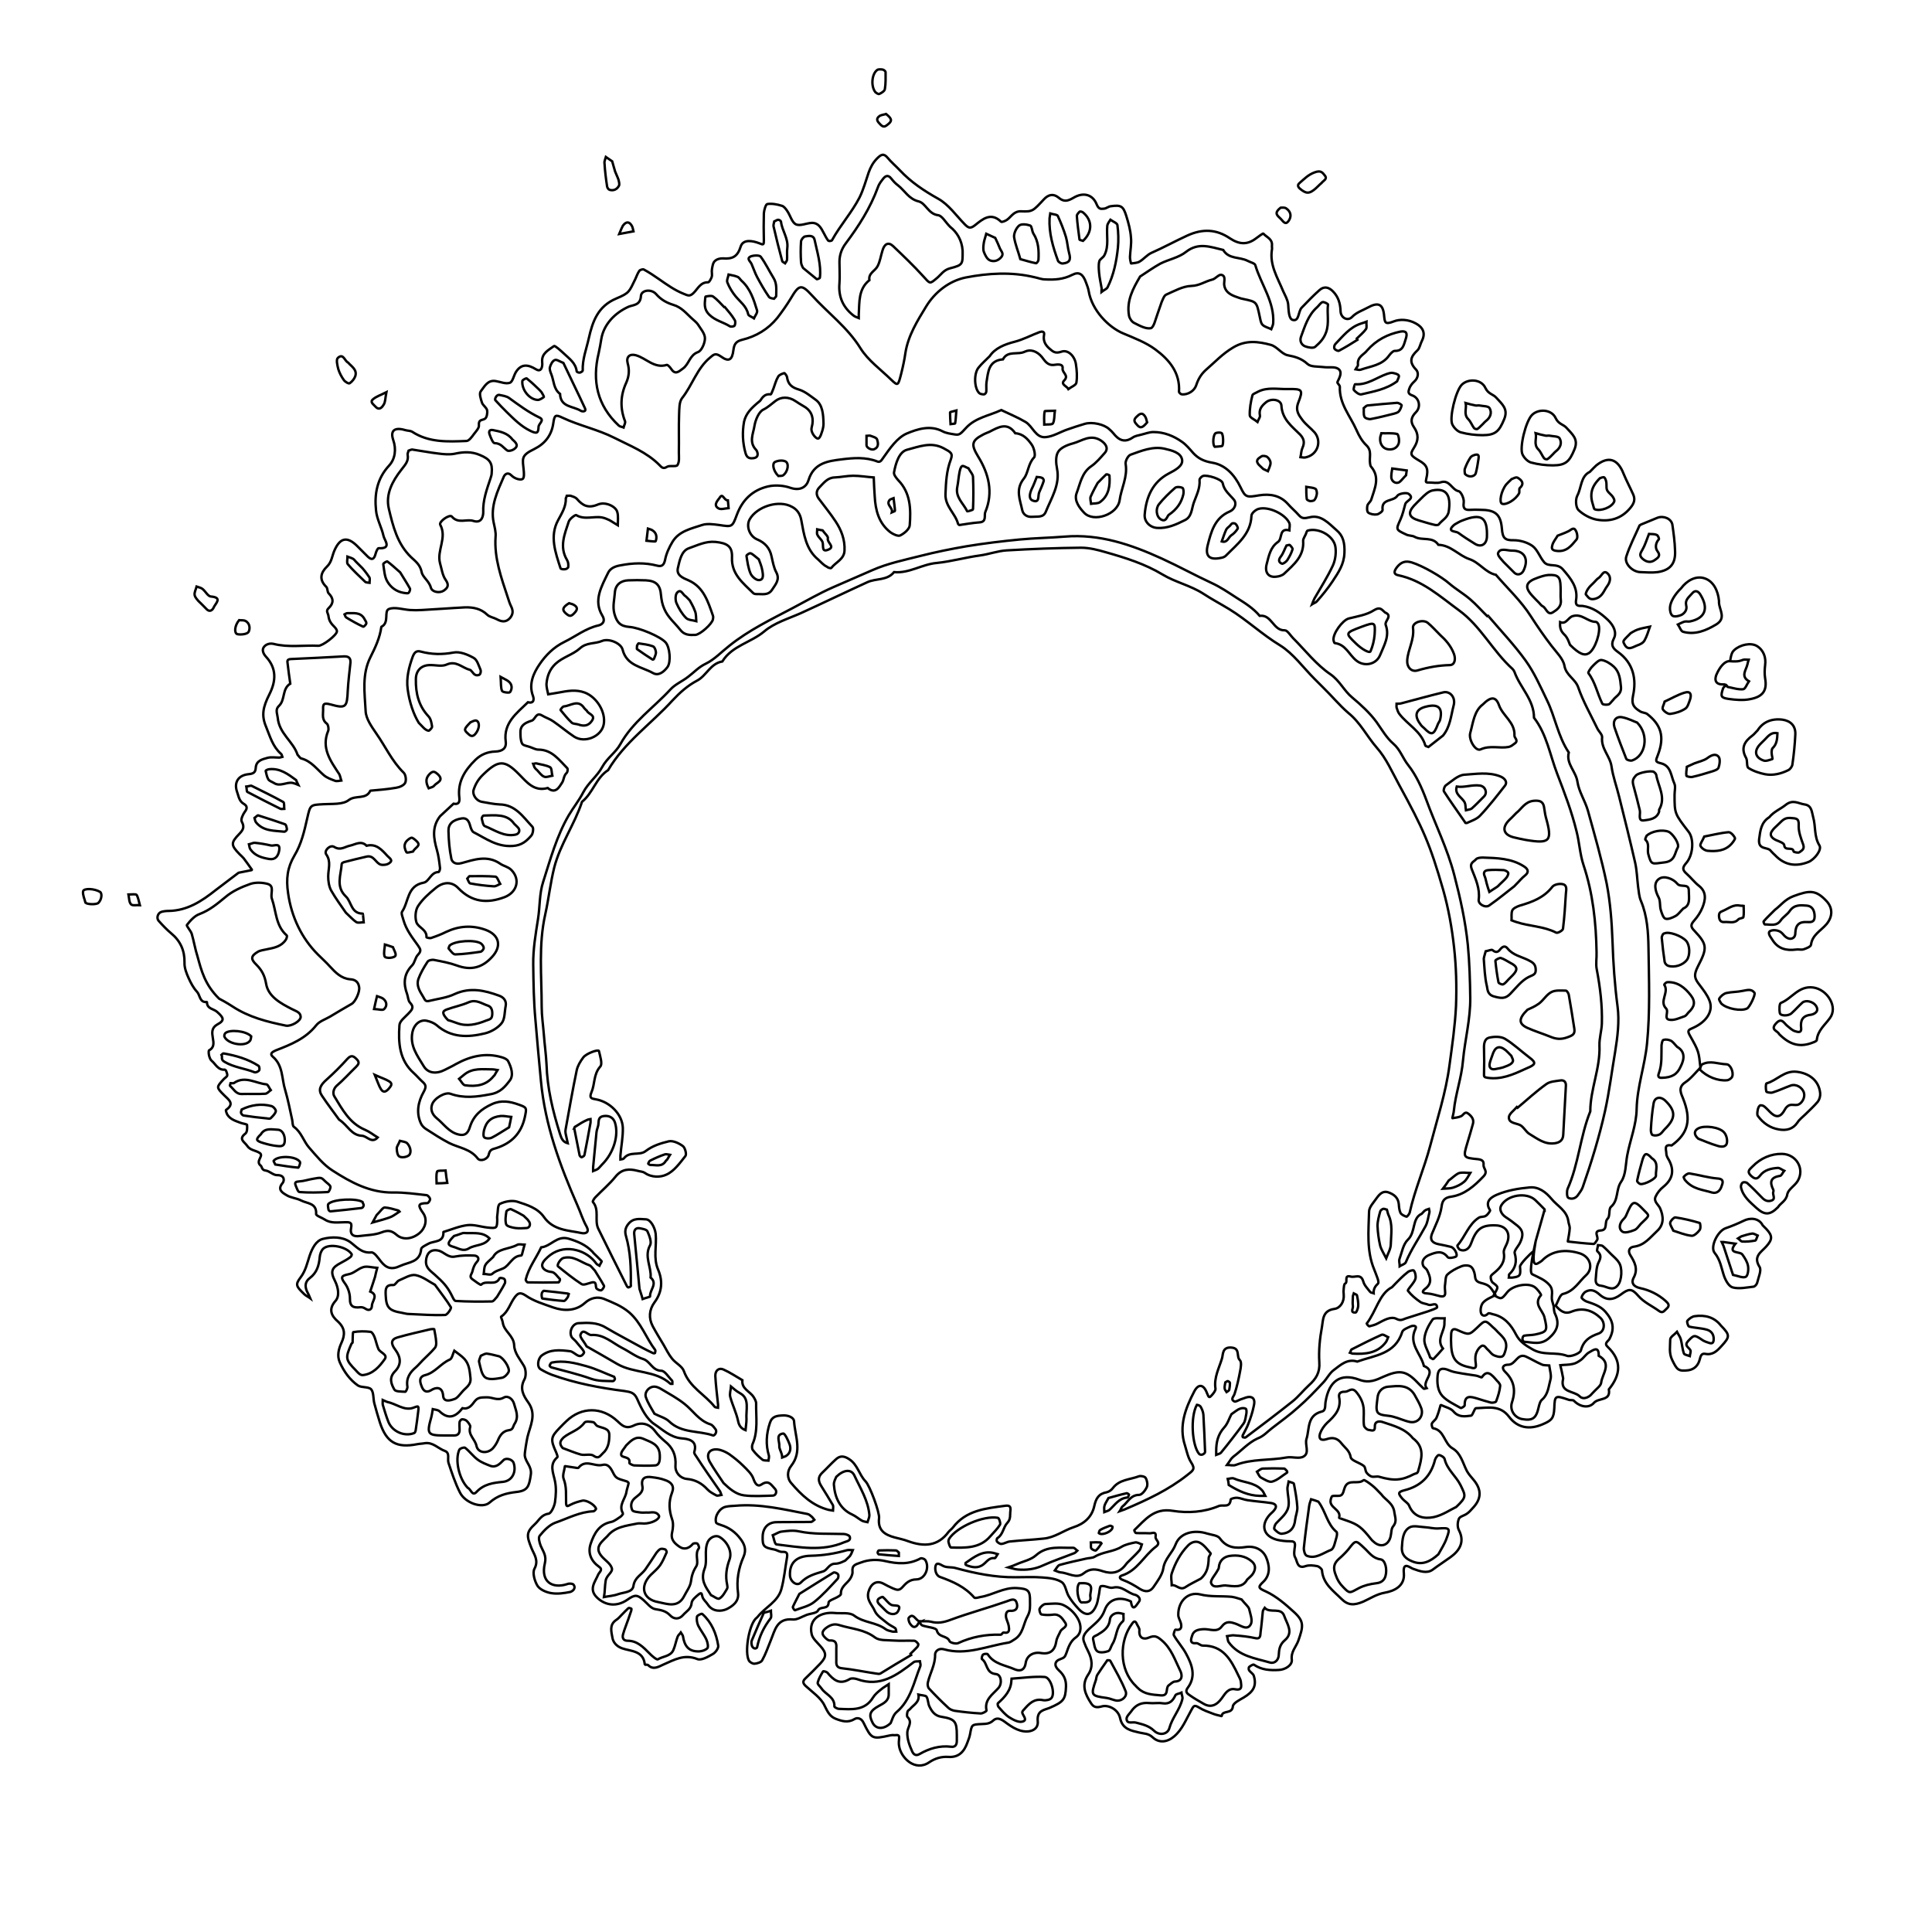 <?xml version="1.0" encoding="utf-8"?>
<!-- Generator: Adobe Illustrator 17.1.0, SVG Export Plug-In . SVG Version: 6.00 Build 0)  -->
<!DOCTYPE svg PUBLIC "-//W3C//DTD SVG 1.1//EN" "http://www.w3.org/Graphics/SVG/1.1/DTD/svg11.dtd">
<svg version="1.1" id="Layer_1" xmlns="http://www.w3.org/2000/svg" xmlns:xlink="http://www.w3.org/1999/xlink" x="0px" y="0px"
	 viewBox="0 0 800 800" enable-background="new 0 0 800 800" xml:space="preserve">
<path fill="none" stroke="#000000" stroke-miterlimit="10" d="M635.9,513.9c-3,13.5-1.9,13.5-1.1,13.9c2.4,1.2,4.9,2.1,6.8,4.3
	c1.9,2.2,0.6,4.4,1.1,6.5c0.2,0.7,0.4,1.4,0.6,2.1c0,0,0,0,0,0c0.2,1.1,0.1,2.3,0.6,3.3c2,4.1,0.9,7.1-2.5,10.1
	c-3.4,3-6.8,1.7-10.3,1.5c-0.3,0-0.7-0.8-0.7-1.2c0-0.4,0.3-1.2,0.6-1.3c1.5-0.3,3.1-0.2,4.6-0.5c5.3-1.1,5.2-1.7,3.9-7.2
	c-0.7-2.9-4.7-5.4-1.4-9.1c0.2-0.2-1.5-2.6-2.7-3.4c-2.9-1.9-9.1-0.6-11.3,2.2c-2.4,3-2.4,3-5.5,1.2c-0.1,0-0.1-0.1,0-0.2
	c2-3.3,1.9-3.2-0.5-5c-0.6-0.5-0.9-1.7-0.8-2.5c0.1-0.6,1-1.2,1.6-1.7c2.5-2.1,4.4-4.4,3.8-8.1c-0.2-1.1,0.6-2.4,1.1-3.5
	c2-4.3,0.1-7.8-4.5-7.9c-5.8-0.2-8,1.4-10.2,7.6c-0.8,2.2-2.6,3.3-4.5,2.5c-0.6-0.2-1.3-1.6-1.1-1.8c3.2-3.6,4.6-8.8,8.9-11.5
	c0.8-0.5,2.1-0.2,2.9-0.8c0.8-0.5,1.9-2.1,1.7-2.3c-2.7-4,1.4-5.8,3.1-6.5c4.1-1.7,8.7-2.5,13.2-2.9c3.8-0.4,6.8,1.9,9.2,4.8
	c2.4,2.9,6.3,4.8,6.9,9.1c0.1,1,0.6,2,0.6,2.9c-0.1,1.8-0.5,3.7-0.8,5.5c0,0.1,0,0.1,0.1,0.1c3.5,0.4,7.1,0.8,10.6,1
	c0.4,0,1-1,1.4-1.6c0.9-1.2-1.9-3.8,1.6-4c3-0.2,1.3-3.4,2.8-4.9c1.1-1,0.3-4,1.4-4.9c3.2-2.8,1.9-7.1,4.2-10.4
	c2-2.9,1.8-7.2,2.5-10.9c1.2-6.4,3.8-12.6,3.9-19.2c0.2-9.2,3.4-17.9,4.3-27.1c1.3-13.2,0.8-26.4,0.6-39.6
	c-0.1-6.4-0.5-13.2-3.1-19.4c-0.8-1.8-0.9-3.9-1.2-5.9c-0.4-3.3-0.5-6.7-1.2-9.9c-2.1-9.2-4.4-18.4-6.7-27.6
	c-1-4.1-2.5-8.1-3.1-12.3c-0.6-4.3-4.4-7.4-3.9-12.1c0.1-1.2-1.5-2.5-2.1-3.9c-2.7-5.6-5.8-11-7.8-16.8c-1.2-3.5-5-4.9-5.7-8.9
	c-0.5-2.9-3.3-5.6-5.3-8.2c-3-3.9-5.9-8.1-8.6-12.3c-4-6.3-9.6-11.5-14.5-17.2c0,0,0,0-0.1,0c-4.3-1-6.7-5.1-10.9-6.5
	c-4.4-1.5-7.6-5.7-12.7-5.9c0,0-0.1,0-0.1,0c-2.4-3.6-6.7-1.6-9.8-3.3c-1-0.6-2.5-0.4-3.6-1c-4.3-2-4.2-2-2.3-6.2
	c0.9-2,1.4-4.2,2-6.4c0.5-1.5,4-2.2,1.4-4.2c-0.9-0.7-4.1-0.1-4.7,0.8c-1.6,2.5-6.7,1-6.1,5.8c0.1,0.6-1.4,1.7-2.3,1.9
	c-1.2,0.2-2.7-0.1-3.6-0.7c-0.6-0.4-0.6-2-0.4-2.9c0.2-0.9,1.3-1.6,1.6-2.5c1.4-4.6,3.8-9.2-0.1-13.7c-0.3-0.3-0.3-0.9-0.4-1.4
	c-0.4-2.5,0.9-5.1-1.5-7.4c-1.8-1.7-3.1-4-4.1-6.3c-2.6-5.9-7.2-10.9-6.9-18c0-0.6-1.2-1.5-1-1.9c0.9-1.9,2.2-4.2,0.3-5.5
	c-1.5-1-4-0.4-6.1-0.7c-2.3-0.3-5.2,0-6.6-1.3c-2.5-2.3-5.1-3-8.2-3.6c-2.5-0.5-4.4-3.6-7-4.3c-5.2-1.4-10.3-2.1-15.6,1.1
	c-4.4,2.6-7.6,6.1-11.3,9.3c-2,1.8-3.2,3.9-4,6.4c-0.8,2.3-3.4,3.9-5.9,3.7c-0.4,0-1.2-0.7-1.2-1.1c0.5-7.9-4.1-13.3-9.8-17.5
	c-3.9-2.9-8.7-4.7-13.2-6.6c-6.1-2.5-13.1-9.6-14.4-17.6c-0.2-1.2-0.7-2.4-1.1-3.5c-1.2-3.4-2.8-4.7-5.7-3.2
	c-3.7,1.9-7.4,2.1-11.2,1.9c-1.5,0-2.9-0.6-4.4-0.9c-9.5-2.3-19.2-1.7-28.5,0.1c-6.9,1.4-12.8,6.1-16.4,12
	c-3.6,5.9-7.5,12.1-8.6,19.3c-0.4,2.8-1,5.6-1.7,8.4c-1.3,5-1.3,5.4-4.1,2.7c-4.4-4.3-9.7-8.1-12.8-13.1c-5.4-8.7-13.5-14.6-20.2-22
	c-4.3-4.7-5.3-4.3-8.6,1.3c-1.7,2.8-3.6,5.5-5.6,8.1c-3.8,4.7-8.8,7.7-14.6,9.1c-2.5,0.6-3.3,1.8-3.6,4.2c-0.5,4.2-1.9,5.1-5.2,2.7
	c-2.2-1.5-2.9-0.9-4.4,0.4c-5.5,4.5-7.4,11.5-11.7,16.9c-1.2,1.6-1.1,4.4-1.2,6.6c-0.2,5.3,0,10.7-0.1,16c0,1.7,0.3,3.8-0.6,5.1
	c-0.5,0.8-3.2,0-4.3,0.7c-1.7,1.1-2.4,0-3.2-0.8c-5.3-5.3-12.1-7.9-18.6-11.2c-6.9-3.5-14.4-5-21.4-8.3c-3.1-1.5-3.4-1.1-3.9,2.3
	c-0.7,4.9-3.4,8.4-7.8,10.6c-5.8,2.8-4.9,3.9-4.4,9.3c0.2,2.9-0.1,3.7-2.4,3.2c-1.1-0.3-2-0.8-2.8-1.6c-1.4-1.4-2.6-0.5-3.1,0.6
	c-2.6,6-5.6,12.2-4.2,18.9c0.4,2,1,4,0.8,6c-0.6,8.9,2.4,17,5.1,25.2c0.4,1.3,0.8,2.5,1.4,3.7c0.8,1.7,0.8,3.1-0.5,4.7
	c-1.7,1.9-3.5,1.6-5.5,0.5c-1.3-0.7-3-0.9-4-1.9c-2.6-2.5-5.8-3.1-9.2-3c-6,0.3-12,0.8-17.9,1.1c-1.6,0.1-3.2,0.1-4.8,0
	c-3-0.2-6.4-1.4-8.8-0.4c-2.1,0.9,0.3,5.6-3,7.3c0,0-0.1,0-0.1,0.1c-0.6,4.5-2.5,8.5-4.5,12.5c-3.6,7.1-2.4,14.8-2,22.3
	c0.1,3.2,2.5,6.5,4.4,9.3c3.8,5.4,6.5,11.5,11.3,16.2c0.9,0.8,1.2,3.1,0.7,4.2c-0.5,1.1-2.4,1.9-3.8,2.1c-3.5,0.6-7.1,0.9-10.6,1.2
	c0,0-0.1,0-0.1,0.1c-1.8,3.7-6,1.6-8.9,3.8c-2.4,1.9-6.8,1.5-10.4,1.7c-5.6,0.3-5.5,0.2-6.8,5.9c-1.2,5.3-2.4,10.6-5.3,15.4
	c-2.9,4.9-3.5,9.6-2.6,15.6c1.4,9.9,5.7,18.7,12.3,25.3c1.7,1.7,3.5,3.3,5.1,5.1c2.3,2.5,4.7,4.9,8.3,5.2c2.2,0.1,3.4,1.2,3.7,3.2
	c0.4,2-1.6,6.2-3.1,7c-3,1.7-6,3.5-9,5.3c-1.9,1.1-4.4,1.9-5.7,3.6c-4.4,5.5-10.4,7.9-16.6,10.3c-1.4,0.6-2.8,1.4-1.4,2.6
	c4.4,3.7,3.7,9.2,5.2,13.9c1.2,4.1,2,8.3,2.9,12.4c0.2,1,0.1,2.4,0.7,2.8c3.1,2.2,4,6,6.3,8.6c3,3.4,5.9,7.1,9.7,9.5
	c7.6,4.9,15.5,9.2,25.1,9.1c4.6-0.1,9.3,0.6,13.9,1.1c0.5,0.1,1.3,1,1.4,1.6c0,0.6-0.7,1.7-1.2,1.7c-4,0-3.9,1-1.7,4.1
	c2,2.8,0.8,6.4-1.5,8.3c-3,2.5-6.9,3-9.5,0.7c-2.1-1.8-3.6-2-6.2-1c-2.8,1.1-6,1.1-9,1.5c-2.6,0.4-4.2-0.5-3.6-3.4
	c0.5-2.5-0.9-2.3-2.6-2.3c-2.8,0-5.7,0.6-8.3-1.1c-1.2-0.8-3.7-1.6-3.6-2.3c0.3-4.6-3.7-4.3-6.2-5.6c-1.9-1-4.4-1.1-6.2-2.3
	c-1.5-0.9-3.8-2.2-1.5-4.9c0.9-1.1,0.8-3.4-2.3-3.3c-1.6,0-3.1-1.7-4.7-1.9c-1.7-0.2-1.5-1.6-2-2c-2.5-1.9,1.5-4.1-0.5-5.3
	c-1.6-1.1-3.9-1-5.2-3c-1.1-1.6-3.7-2.7-0.7-5c0.8-0.6,0.8-2.4,0.7-3.6c0-0.3-1.6-0.5-2.5-0.8c-2.1-0.8-4.4-1.4-5.7-3.5
	c-0.3-0.6-0.7-1.8-0.5-1.9c3.7-2.6,1.1-4.2-0.8-6.1c-3.3-3.3-3.2-3.3-0.3-6.5c0.5-0.6,1.5-1.1,1.6-1.7c0.1-0.8-0.7-2.4-0.8-2.4
	c-3,0.4-4-2.3-5.7-3.7c-0.5-0.4-0.8-1.3-1-2c-0.2-0.8-0.3-2.1,0-2.3c4.5-2.4-1.6-7.9,3.4-10.7c3.2-1.7,2.6-2.8-0.1-5.2
	c-1.4-1.3-4.2-1.2-4.2-4c0-0.1-0.1-0.1-0.1-0.1c-3,0.3-2.7-2.8-4-4.2c-1.5-1.6-2.6-3.7-3.5-5.7c-0.9-2-1.8-4.3-1.7-6.4
	c0.1-5-1.7-9-5.6-12.2c-1.8-1.5-3.5-3.3-5.1-5.1c-1-1.1-0.4-3.2,1.1-3.7c1-0.3,2-0.4,3-0.4c7.8-0.1,13.8-4.1,19.6-8.7
	c3-2.3,6.1-4.6,9.1-6.9c0.2-0.2,0.4-0.3,0.7-0.3c1.7-0.3,3.3-0.7,5-1c0.1,0,0.1-0.1,0.1-0.2c-1.1-1.6-2.3-3.2-3.4-4.7
	c-0.5-0.6-1.1-1.1-1.7-1.7c-3.6-3.7-3.7-4.7-0.2-8.3c1.6-1.7,2.4-2.8,1.1-5.2c-0.5-0.9,0.5-3,1.3-4.1c1.2-1.5,0.8-2.5-0.4-3.2
	c-2.1-1.2-2.2-3.4-2.9-5.2c-1.2-3.7,0.5-6.6,4.6-7.1c2.1-0.2,3.1-0.6,3.2-2.7c0.2-3,2.8-3.5,4.9-4.1c1.5-0.4,3.2-0.1,4.8-0.1
	c0.4,0,0.9-0.2,1.3-0.3c-0.2-0.5-0.2-1.1-0.6-1.3c-3.4-3-4.5-7.2-6.1-11.1c-2-4.7-1.4-8.1,1.4-13.6c2.7-5.4,3-10.6-1.4-15.4
	c-1.3-1.4-2.3-3.5,0.1-5c0.9-0.5,1.9-0.6,2.9-0.4c6.2,1.6,12.4,0.5,18.6,0.8c1.8,0.1,7.6-4.4,7.7-5.9c0.1-0.6-0.5-1.4-1-1.9
	c-1.3-1.3-2.3-2.5-2.5-4.6c-0.2-1.2-1.2-2,0.1-3.2c2.1-2,2.1-4,0-6.1c-0.6-0.6-0.4-2.1-1-2.7c-3.1-3-2.3-5.9,0.3-8.4
	c2-1.9,2.1-4.5,3.1-6.7c2.3-5.2,5.2-5.9,9.3-1.9c1.5,1.5,3,3,4.5,4.5c1.7,1.6,2.6,1.1,3.2-1.1c0.2-0.9,0.9-2.5,1.3-2.4
	c5.7,0.3,2.3-3.4,2-5.1c-0.8-3.6-2.8-7-3.1-10.6c-0.7-6.7,0.4-13.1,5.4-18.5c2.5-2.7,3.1-6.7,1.7-10.7c-1.3-3.9,0.7-5.3,5-4
	c1,0.3,2.1,0.2,2.9,0.7c6.9,4.5,14.7,4.1,22.4,3.8c1.1,0,2.3-1.7,3.1-2.8c0.9-1.2,2.3-2.6,2.1-3.8c-0.2-2.4,1.4-1.9,2.5-2.6
	c0.8-0.5,1.1-2.4,0.9-3.5c-0.2-1.1-1.7-2-2.1-3.1c-0.5-1.5-1.3-3.9-0.5-4.8c1.5-1.9,2.8-4.8,6.2-4.2c1.9,0.3,4.1,1.3,5.8,0.7
	c1.2-0.4,1.6-2.9,2.5-4.4c2.3-3.7,5.2-3.1,8.3-1.2c1.6,1,2.4,0.1,2.6-1.5c0.1-0.5,0-1.1,0-1.6c-0.3-3.5,2.7-4.9,4.9-6.5
	c0.4-0.3,2.8,1.9,4.1,3.1c2.2,2.1,4.9,3.9,5.3,7.4c0,0.2,0.9,0.6,1.3,0.5c0.4-0.1,1.2-0.6,1.2-0.8c-0.2-4.7,1.5-8.9,2.5-13.4
	c1.6-7.1,3.8-13.3,11.4-16.5c5.5-2.3,5.3-2.8,7.9-8.1c0.5-1.1,0.9-2.3,1.6-3.3c0.3-0.5,1.5-0.8,1.9-0.6c2.2,1.2,4.3,2.6,6.3,4
	c3.3,2.3,6.5,4.6,10.3,6.1c1.7,0.7,2.4,1.1,3.9-0.3c1.8-1.7,2.9-4.6,6.1-4.5c0.5,0,1.2-1.4,1.5-2.2c0.3-1-0.1-2.1,0.1-3.2
	c0.2-1.2,0.4-2.7,1.2-3.4c0.8-0.8,2.3-1.2,3.4-1.1c3.9,0.3,6-0.7,7.3-4.9c1-3.2,5-2.4,7.6-1.4c1.9,0.8,2,0.7,2-1.2
	c-0.1-3.7-0.1-7.5,0-11.2c0.1-1.4,0.8-3.7,1.4-3.8c1.9-0.3,4.1,0.1,6,0.7c0.9,0.2,1.7,1.3,2.3,2.2c1.3,1.9,1.9,4.7,3.6,5.5
	c1.7,0.8,4.3-0.5,6.5-0.6c2.8-0.1,3.9,2.1,5,4.2c0.6,1.1,1.1,2.2,1.9,3.2c0.2,0.2,1.3,0.1,1.5-0.2c3.4-6.2,8.2-11.5,11.4-17.7
	c1.6-3.2,2.6-6.9,3.8-10.4c0.8-2.2,1.8-4.1,3.5-5.8c1.6-1.6,2.7-2.3,4.4-0.2c1.5,1.8,3.4,3.4,5,5.1c4.6,4.9,10,8.5,15.9,11.8
	c4.3,2.4,7.4,6.9,10.9,10.5c1.5,1.5,2.3,2.1,4.4,0.4c3-2.4,6.5-5.5,10.7-1.4c0.3,0.3,1.8-0.3,2.5-0.8c1.8-1.3,2.8-3.6,5.8-3.5
	c4.8,0.2,4.9-0.1,9.4-4.9c1.9-2.1,4-2.5,6.1-0.8c2.2,1.9,3.8,1.5,6.2,0.1c4-2.4,7.9-1.5,9.6,2.7c0.9,2.2,1.8,1.9,3.1,1.8
	c0.9-0.1,1.8-0.9,2.7-1c4.3-0.6,5.2-0.1,6.5,4.1c0.9,2.9,1.7,5.8,1.9,8.8c0.3,2.6-0.3,5.4-0.4,8.1c0,0.9,0.2,1.8,0.4,2.6
	c0,0.1,0.1,0.1,0.1,0.1c1.2-0.2,2.6-0.2,3.5-0.8c1.7-1,3.1-2.8,4.9-3.6c5-2.2,9.7-4.8,14.7-7.1c6.5-3,12.2-2.7,17.8,1.1
	c3.8,2.5,7.1,2.8,10.8,0c1-0.8,2.9-2.1,3-2c1.3,1.5,3.8,2.2,3.6,4.9c-0.1,0.5,0.1,1.1,0,1.6c-1.1,6.5,2.3,11.7,4.6,17.3
	c0.8,1.8,1.9,3.6,2.1,5.5c0.2,2.5,0.2,6.2,2,6.5c2.6,0.6,2.1-3.5,3.6-5.1c2.4-2.5,4.8-5,7.4-7.3c1.8-1.6,3.7-1.3,5.5,0.5
	c2.3,2.3,3.1,5.1,3.2,8.3c0.1,2.7,2.9,4.2,4.7,2.4c1.9-2,4.3-2.7,6.5-3.9c4.3-2.4,6.3-1.6,6.8,3c0.3,3,0.2,4.2,4,2.7
	c2.5-1,6-0.9,9.1,0.8c3,1.6,4.2,4,2.6,7.2c-0.7,1.3-0.9,3.1-1.9,4c-2.8,2.6-3.6,4.8-0.5,8c1.1,1.2,0.9,3.4-0.8,4.9
	c-0.9,0.8-1.8,2-2.1,3.1c-0.2,0.8-0.8,1.9,1.2,2.6c3,1,3.8,4.8,1.6,7c-2,2-2.4,3.9-0.8,6.2c2,2.9,1.9,5.5,0,8.5
	c-1.8,2.8-1.4,3.2,2.1,5.3c3.2,1.8,4,3.4,3,7.5c-0.4,1.7-0.1,1.6,1.2,1.6c1.6,0,3.3,0.4,4.8-0.1c3.7-1.2,4.5,3.1,7.4,3.7
	c1,0.2,2.3,3.1,2.1,4.6c-0.5,3.4,1.3,3.2,3.5,3.1c1.1-0.1,2.1,0,3.2,0c6.1,0,8.6,1.6,9.1,7.8c0.3,3.9,1.2,4.9,5,4.8
	c2.6,0,5.6,0.9,7.7,2.4c2.1,1.6,3,4.6,4.8,6.7c1.9,2.2,5.3,0.2,7.7,2.9c3.4,3.9,6.4,7.6,5.5,12.9c-0.4,2.8,1.7,2.2,2.7,2.3
	c4.3,0.6,7.4,2.9,10.5,5.8c2.5,2.4,3.7,5.3,2.5,7.6c-1.6,3.1-0.1,4.4,1.7,5.7c6.4,4.6,7.7,11.3,6.2,18.1c-0.8,3.8,0.6,5,3,6.5
	c0.8,0.5,2,0.5,2.8,1c5.8,4.5,7.4,9.4,4.5,17c-1,2.5-1.2,2.9,1.4,3.5c4.1,1.1,4,5.3,5.4,8.3c0.6,1.3,0.1,3.1,0.1,4.7
	c0,7.8,0,7.8,5.8,15.3c2.3,2.9,2,9.6-1,13c-1.7,1.9-1.5,2.9,0.2,4.4c1.8,1.6,3.3,3.6,5.1,5c3.3,2.6,2.7,5.9,1.4,9.1
	c-0.8,1.9-1.9,3.6-3.3,5.2c-1.4,1.6-1.8,2.5,0,4.3c5.4,5.7,5.4,7.2,1.5,14.7c-1.8,3.6-1.6,4.9,0.7,7.8c1.5,2,3.1,4,4,6.3
	c1.8,4.2-0.9,8.8-6.7,11.4c-1.8,0.8-2.6,1-1.4,3.1c3.8,6.7,3.7,6.8,4.4,13.3c0,0,0,0.1,0,0.1c-2.1,2.1-3.9,4.5-6.3,6.1
	c-3.2,2.1-1.6,4.8-0.9,6.6c3.5,8.8,2.3,14.4-4.7,19.5c0,0-0.1,0-0.1,0c-3.3-0.6-2.1,1.9-2.1,3.4c0,0.9,0.6,1.9,1.1,2.7
	c2.3,4.3,1.5,7.9-2.3,11c-1.4,1.1-2.6,2.6-3.3,4.2c-0.8,2,1.2,3.2,1.9,4.7c1.4,3.2,1.8,6.7-1.3,9.5c-2.8,2.6-5.1,5.8-9.4,6.4
	c-2,0.2-2.7,1.7-1.7,3.4c1.8,2.9,3.5,5.8,1.4,9.6c-0.9,1.7-0.4,3.5,2.8,4.2c3.8,0.8,7.5,2.6,10.5,5.3c1.1,1,1.9,1.9,0.4,3.2
	c-0.9,0.7-1.5,2.2-3.2,0.9c-2.9-2.1-6.2-3.5-8.6-6.3c-2.7-3.1-3.9-2.9-7.1-0.5c-3.2,2.4-6,2.6-8.9,0c-1.8-1.6-3.5-2.3-5.6-1.2
	c-0.8,0.4-1.6,1.5-1.8,2.4c-0.1,0.4,1.2,1.4,2,1.7c2.9,1,5.7,1.8,7.9,4.3c3.2,3.7,3.9,7,1.6,11.3c-0.6,1-2.3,1.7-0.7,3.2
	c6,5.7,5.4,11.6,0.5,17.6c0,0,0,0.1,0,0.1c0.8,4.8-4.3,3.3-6.2,5.5c-2,2.3-5.7,1.8-8.3-0.9c-0.4-0.4-1.5-0.1-2.2-0.4
	c-5.6-1.9-5.7-1.8-5.9,3.5c-0.2,4.2-1.1,5.1-4.9,6.7c-5.4,2.3-10.3,1.5-13.8-3.1c-3.8-5.1-8.9-3.7-13.7-3.6c-0.7,0-1.3,3-2.1,3.1
	c-2.5,0.3-5.1,0.8-7.3-1.8c-1.1-1.3-3.4-1.8-5.1-2.6c-0.1,0-0.1,0-0.2,0.1c-0.5,1.8-1,3.6-1.7,5.2c-0.4,0.9-1.5,1.5-1.9,2.4
	c-0.2,0.5,0.2,1.9,0.5,1.9c4.7,0.8,4.5,6.2,8,8.3c3.5,2,4.3,6.1,6,9.4c0.7,1.3,1.8,2.5,2.8,3.7c3.4,4.1,3.3,7.9-0.5,11.8
	c-0.7,0.8-1.4,1.6-2.3,2.2c-1.1,0.8-2.9,1.1-3.3,2.1c-0.6,1.4-0.7,3.4,0,4.7c2.6,5,0.1,8.6-3.5,11.2c-2.5,1.8-5,3.4-7.4,5.2
	c-2.4,1.7-5.3,0.6-8.1-0.4c-1.2-0.4-4.3-3.3-3.8,1.8c0.5,5.3-3.9,7.4-7.9,8.1c-3.4,0.6-6,2.4-8.9,3.7c-3.8,1.6-6.3,1.6-9-1.1
	c-3.4-3.4-7.7-6.3-8.1-11.9c-0.1-0.6-1.3-1.6-2-1.7c-1.6-0.3-3.3-0.5-4.8,0c-3.6,1.3-3.4-2.2-4.3-3.6c-0.7-1.1-0.3-3.1-0.1-4.7
	c0.2-1.8-0.6-2-2.1-2c-1.8,0-3.6-0.2-5.3-0.6c-5.6-1.5-6.9-5.9-3.2-10.2c0.7-0.8,1.6-1.4,2.2-2.3c1.2-1.6,0.2-2.4-1.3-2.7
	c-3.3-0.5-6.6-0.7-9.9-1.2c-1.5-0.2-2.9-0.9-4.3-1c-0.9-0.1-2.7,0.4-2.7,0.7c-0.3,3.7-3.1,2-4.9,2.7c-6.2,2.6-12.8,3-19.1,2
	c-7.8-1.3-11.4,3.7-15.9,8c-0.1,0.1,0.4,1.2,0.7,1.2c1.9,0.1,3.7,0,5.6,0.1c1,0.1,2.9-1.1,2.5,1.5c-0.2,1.3,2.4,2.3,0.2,4
	c-5,3.7-7.7,10-14.2,12c-0.9,0.3-1.3,1.2,0.4,1.8c2.5,0.9,4.9,2.3,7.2,3.8c2.2,1.3,4.1,1.2,5.5-0.8c1.7-2.5,3.7-5.1,4.1-7.8
	c0.6-4,3.8-6.4,5.1-9.9c1.8-4.8,7.6-6.2,13-4.5c1.9,0.6,4.5,0.7,5.4,2.1c2.8,3.9,6.6,4.1,10.6,3.5c4.1-0.6,7.2,1.3,8.5,4.3
	c1.3,3.1,2,7.1-1.3,10.2c-2.4,2.2-1.7,2.6,1.2,3.9c4.3,2,8.1,5.3,11.6,8.5c4.3,3.9,3.9,5.9,1.8,11.9c-0.9,2.5-3.1,4.5-2.7,7.8
	c0.3,2.3-2.7,4.2-5.4,4.3c-3.6,0.2-7.1,0-10.3-2.2c-0.3-0.2-1.4,0.5-1.9,0.9c-0.3,0.2-0.3,1.1-0.1,1.4c0.6,0.9,1.8,1.5,2,2.4
	c1.2,4.1-0.2,6.5-4.2,8.9c-1.7,1-4.4,2.3-4.5,3.7c-0.3,3.3-4.3,1.4-4.6,3.9c0,0.1-0.1,0.1-0.1,0.1c-1.1-0.3-2.3-0.5-3.3-0.9
	c-2.1-0.8-4.2-1.5-6.1-2.7c-2.1-1.3-2.2-0.4-3.2,1.3c-2.1,3.7-3.6,7.8-7,10.7c-2.8,2.4-6.2,2.9-8.9,0.4c-1.8-1.7-3.6-1.5-5.6-2
	c-3.3-0.8-6.9-1.3-7.9-6c-0.8-3.7-5-5.6-7.6-4.8c-2.5,0.7-3.5,0.1-4.4-1.3c-2.4-3.7-4.2-7.5-1.2-11.9c2.1-3.1,1.6-6.4,0-9.6
	c-0.7-1.3-1.3-2.7-1.8-4.1c-0.7-2,0.4-3.5,2.3-5.3c2.4-2.2,5-4,6.3-7.6c1.7-4.9,6.4-5.8,10.8-3.7c0,0,0.1,0.1,0.1,0.1
	c0.7,4.8,2.5,1,3.2,0.2c1.3-1.5-0.6-2.8-1.4-3c-3.2-0.7-5.4-3.9-9.2-3c-1.5,0.4-3.4-1-5-0.6c-0.6,0.1-0.6,2.7-1,4.2
	c-0.3,1.5-0.5,3-1.2,4.3c-1.7,3.6-4.1,4-7,1c-1.6-1.7-3.1-3.5-4.2-5.4c-1.1-1.9-1.3-4.8-2.9-5.8c-2.2-1.4-5.2-1.7-7.9-1.9
	c-3.7-0.3-7.5-0.1-11.2-0.1c-8.5,0.1-16.7-1.6-24.8-3.8c-1.7-0.5-3.7-0.1-5.2-0.9c-1.3-0.7-2.7-1.6-3.1,0c-0.4,1.5,0.1,4,1.9,4.6
	c5.3,1.9,10.3,4.1,14.1,8.5c0.3,0.4,1.7,0,2.5-0.2c5.2-0.8,9.7-4.1,15.3-3.7c4.5,0.3,5.4,0.9,5.3,5.6c0,2,0.2,3.8-1,6
	c-1.8,3.2-1.8,7.5-5.5,9.7c-0.8,0.5-1.7,1.2-2.6,1.3c-8.8,1.4-17.3,5.3-26.3,2.8c-2.8-0.8-3.9,1.1-3.9,2.1c0.1,4.2-2.1,7.7-3,11.6
	c-0.2,0.8,0,2,0.5,2.5c2.5,2.7,5.2,5.4,7.9,7.9c0.7,0.7,1.7,1.1,2.7,1.3c3.5,0.5,7.1,0.9,10.7,1.1c0.8,0.1,2.5-0.9,2.5-1.2
	c-1-4.5,2.5-6.6,4.9-9.3c1.7-1.9,1.2-5.6-1-5.8c-4.3-0.4-3.4-4.6-5.8-6.2c-0.2-0.1,0-1.5,0.5-1.9c0.4-0.3,1.7-0.4,1.9-0.1
	c2.6,4.1,7.3,4.5,11.1,6.2c1.4,0.6,4,1.2,4.6-2.5c0.4-3,3-4.8,6.4-4.2c3.8,0.6,5.7-1.1,6.3-4.9c0.2-1.4,1.1-2.7,1.7-4.1
	c0.6-1.3,3.3-1.8,1.9-3.7c-1.1-1.6-2.3-3.6-5-3.2c-1.6,0.2-3.2,0.2-4.8-0.1c-0.4-0.1-1-1.8-0.7-2.4c0.4-0.8,1.5-1.8,2.3-1.9
	c2.6-0.1,5.6-0.6,7.7,0.5c2.5,1.2,4.9,3.6,6.1,6.1c1,2,1.5,5.3-1.1,7.2c-2.3,1.6-3.1,4.1-3.9,6.4c-0.6,1.6-0.8,2-2.5,2.6
	c-2.5,0.8-2.7,2.8-0.7,4.6c2.1,1.9,3.1,3.9,3,6.8c-0.2,5.3-1,6.3-6.8,8.8c-2.2,0.9-5.3,1-4.9,5.5c0.4,3.6-3.3,5-7.2,3.9
	c-2-0.6-3.6-1.6-5.3-2.8c-1.6-1.1-3.8-3.3-5.9-1.4c-1.6,1.5-3.2,1.4-5,1.5c-3.9,0.2-3.9,0.2-4.6,4.1c-0.2,1.2-0.7,2.4-1.1,3.5
	c-1.3,3.7-3.5,6.3-7.9,6c-2.9-0.2-5.5,0.6-7.9,2.2c-5.9,4.1-11.8-1.9-12.5-6.7c-0.2-1-0.1-2.1,0-3.2c0.2-1.9-1.2-1.2-2.1-1.3
	c-0.6-0.1-1.1,0-1.7,0.1c-7.3,1.6-7.6,1.6-10.9-5.2c-1-2.1-2.7-2.2-3.7-1.6c-2.8,1.7-5.3,0.9-7.9-0.1c-2.5-1-3.4-3.1-4.6-5.5
	c-1.5-3.2-5-5.5-7.7-8c-1.2-1.1-1.5-2-0.2-3.2c2.1-2,4.2-4.1,6.2-6.2c2.6-2.8,2.6-4.3,0-7.2c-1.3-1.5-3.2-3.1-3.6-4.9
	c-1.5-6.5,4-9.3,9.4-8.8c2.7,0.3,6.3-0.4,8.2,1.1c4,3,9.1,2.7,13,5.6c0.8,0.6,1.8,0.7,2.8,1c0.5,0.1,1,0,1.6,0
	c-0.1-0.5-0.1-1.2-0.4-1.4c-1-0.7-2.2-1.2-3.2-2c-1.9-1.6-4.4-3.1-5.3-5.2c-1-2.4-3.5-4.4-2.6-7.8c0.9-3.2,3.1-5,6.1-3.5
	c1.3,0.7,2.6,1.4,4,2c1.7,0.7,2.6,1,3.9-0.4c1.5-1.7,3-3.3,5.9-3.3c3.6-0.1,5.6-5,3.6-8.1c-0.3-0.4-1.5-0.8-1.9-0.6
	c-4.8,2.6-9.5,2.3-14.7,1.1c-3.1-0.7-6.6-0.7-10,0.6c-2.2,0.8-3.8,1-3.5,3.8c0.1,1.1-0.6,2.5-1.3,3.4c-1.4,1.8-3.6,3-3.5,5.8
	c0,0.4-0.6,0.8-1.1,1.1c-1.4,0.9-4,1.6-4,2.5c-0.1,3.1-3.4,1.3-4.4,3.3c-0.5,1.1-3.1,1.2-4.7,1.8c-1.9,0.7-3.8,2-5.6,1.9
	c-6.8-0.7-7.5,4.5-9.3,8.8c-1.1,2.7-2.1,5.6-3.5,8.1c-0.4,0.8-2,1.3-3.1,1.4c-0.8,0.1-2-0.6-2.4-1.3c-1.8-3.4-0.1-13.9,2.6-17.1
	c0.3-0.4,0.8-0.7,1.1-1.1c3.1-3.9,8.2-6.1,9.7-11.2c1.2-4.3,1.6-8.9,2.4-13.4c0.2-1.5,0-2.3-1.9-2.2c-1.2,0.1-2.3-0.8-3.5-1
	c-4.3-0.8-4.8-1.4-4.7-5.4c0.1-3.5,2.2-5.8,5.6-5.9c4.8-0.1,9.6,0,14.4-0.1c0.5,0,1-0.6,1.4-0.9c-0.3-0.4-0.6-0.8-1-1.2
	c-0.6-0.5-1.2-1.1-1.9-1.2c-9.8-1.9-19.6-4.3-29.8-3.4c-1.3,0.1-2.6,0.1-3.9,0.4c-2.6,0.5-4.8,3.9-4.1,6.5c0.1,0.5,1.3,0.8,2.1,1.1
	c3.3,1,6,3,8,5.7c1.6,2.1,2.6,4.4,1.3,7.4c-2.1,4.7-3,9.8-2.3,15c0.5,3.7-2.5,5.6-4.7,6.7c-2.2,1-5.8,1.2-7.8-1.9
	c-0.7-1.1-1.8-1.9-2.2-3.1c-0.4-1-0.1-2.3-1.6-1.1c-1.2,1-2.8,2.3-2.9,3.5c-0.2,2.6-2.2,3.5-3.5,5c-1.7,2-3.9,1.8-5.4,0.2
	c-1.8-1.9-3.8-2.2-6.2-2.6c-1.8-0.3-3.3-2.4-4.8-3.7c-2.6-2.3-3.6-2.4-6.7-0.2c-4.3,3-9,2.5-12.5-0.8c-3.7-3.5-0.9-6.5,0.4-9.6
	c0.5-1.1,2.1-2,0.4-3.2c-3.4-2.4-4.8-5.8-3.5-9.6c1.4-4.1,3.4-8,8.5-9c1.4-0.3,2.6-1.4,3.9-2.2c0.4-0.3,1.1-1.2,1-1.3
	c-2.1-3.4,1-6,1.4-9c0.2-1.2,0.7-2.4,0.9-3.6c0-0.2-0.5-0.6-0.8-0.7c-4.4-1.3-4.5-1.3-5.9-4.1c-0.9-1.7-2-3.3-4.2-2.7
	c-3.2,0.8-6.9-2.5-9.8,1.1c-0.2,0.3-1,0.1-1.6,0c-1.3-0.2-2.7-0.4-4-0.6c-0.1,0-0.1,0-0.1,0.1c-0.2,1.7-1.1,3.7-0.5,5.2
	c1.3,3.3,0.9,6.6,1,10c0.1,1.6,0.5,1.4,1.8,0.7c1.5-0.8,3.2-1.3,4.9-1.7c1.7-0.4,5.2,1.7,5.7,3.3c0.1,0.2-0.7,1.1-1.1,1.1
	c-5.6,0.2-10.5,2.9-15.7,4.7c-2.5,0.9-4.7,3.2-6.5,5.4c-0.7,0.8-0.1,2.9,0.4,4.2c1,2.4,2.5,4,1.7,7.3c-1.8,7.6,3.1,10.6,9.4,8.5
	c0.7-0.3,2.2-0.2,2.5,0.3c1.2,1.6-0.6,2.8-1.4,3c-2.5,0.5-5.2,0.9-7.7,0.5c-2.1-0.3-4.7-1.4-5.8-3c-1.2-1.9-2.2-5.4-1.3-7.1
	c1.9-3.5-0.2-6-1.2-8.5c-2.1-5.2-2.3-6.6,1.5-10.1c1.6-1.5,2.6-3.8,5.5-4.2c1.1-0.1,2.4-3,2.7-4.7c0.4-2.9,0.6-5.9,0-8.8
	c-0.7-3.5-2.5-6.9,1-9.9c0.2-0.2-0.2-1.3-0.5-2c-2.4-5.3-2.3-6.3,1.4-10.1c0.9-1,1.9-1.9,2.8-2.8c6.2-6,14.7-6.1,21.2,0
	c2,1.9,3.5,3.3,6.7,1.8c3.2-1.6,6.6-0.8,9,2.5c1.1,1.5,2.5,2.8,3.9,4c3.3,2.6,4.7,5.8,4.4,10.1c-0.2,2.8,1.9,5.2,4.7,5.5
	c3.5,0.3,6.2,1.8,8.5,4.3c1,1.1,2.4,1.8,3.7,2.5c0.5,0.3,1.4-0.1,2.1-0.2c-0.2-0.5-0.3-1-0.5-1.4c-1.7-2.5-3.5-5-5.2-7.5
	c-1.6-2.3-3.1-4.6-4.6-6.9c-0.4-0.6-1.1-1.4-0.9-2c1.5-4.9-2.8-5.4-5.2-5.6c-4.7-0.4-7.9-3.6-11.2-5.8c-3.3-2.1-5.5-6.5-7.2-10.4
	c-1.2-2.8-2.8-3-5.3-3.4c-10.2-1.3-20.3-3.2-30-6.7c-1.6-0.6-3.2-1.4-4.7-2.3c-1.7-1-1.2-4.4,0.4-5.7c3.6-2.7,7.5-2.3,11.7-1.8
	c2,0.2,4,3.9,5.8,0.7c0.4-0.7-2.1-3.1-3.3-4.7c-0.5-0.6-1.2-1.1-1.7-1.7c-1.4-2.2,0.2-5.8,2.8-5.9c3.8-0.2,7.6-0.4,11.2,1.8
	c4.9,2.9,10,5.5,15,8.3c1.5,0.8,3.1,1.6,4.6,2.3c0.2,0.1,0.7,0.1,0.8,0c0.1-0.4,0.3-1,0.1-1.3c-3.8-5-5.8-11.3-10.8-15.6
	c-3.2-2.7-6.9-4.1-10.5-5.6c-2.4-0.9-5.3-0.6-7.9,1.8c-3.6,3.2-8.4,3.4-13,1.8c-3.9-1.4-8.1-2.6-11.5-5c-2.4-1.6-3.3-0.7-4.4,0.7
	c-2,2.6-2.7,6.1-5.7,8.1c-0.2,0.1,0.6,1.6,0.7,2.5c0.5,3.6,4.5,5.3,4.7,9.3c0.1,3.3,2.5,5.9,4.1,8.7c0.8,1.4,0.9,4,0.2,5.4
	c-2.2,3.9-0.4,6.9,1.6,9.7c3.5,5,0.7,9.6-0.4,14.3c-0.3,1.4-1.2,6.5-1.1,7.6c0.3,2.8,3,4.5,2.5,7.9c-0.7,4.8-1.2,6.7-6,7.2
	c-4.2,0.5-7.7,1.4-11.1,4.4c-3,2.6-10,0.2-12.2-4.1c-2-3.9-3.4-8.2-4.8-12.4c-0.5-1.6,0.7-4.1-1.5-4.9c-2.8-1-4.9-3.7-8.3-3.2
	c-1,0.2-2.1,0.2-3.1,0.4c-8.6,1.7-12.8-0.7-15.5-9c-0.8-2.6-1.6-5.2-2.3-7.9c-0.5-1.9-0.2-4.5-1.3-5.8c-1.1-1.2-3.9-0.6-5.5-1.6
	c-3.4-2.4-5.8-5.8-7.5-9.6c-1.2-2.7-0.5-5.5,0.7-8.1c1.5-3.3,1.6-6-1.6-8.9c-2.3-2-4.1-4.8-0.9-8.4c1.8-2,1.2-5.5-0.2-8.3
	c-2-3.9-1.4-5.5,2.5-7.5c1.3-0.7,2.6-1.4,3.8-2.3c0.4-0.2,0.8-1.1,0.6-1.3c-2-3.1-9.3-4.6-11.8-2.2c-0.8,0.8-1.3,2.2-1.4,3.4
	c-0.3,3.5-1.2,6.5-4.1,8.7c-2,1.5-2.1,3.4-1.2,5.5c0.5,1,1,1.9,1.4,2.9c-0.8-0.6-1.8-1-2.5-1.7c-3.3-3.2-3.9-3.9-1.5-7
	c2.1-2.8,2.7-5.9,3.7-8.9c1.1-3.2,2.7-6.3,5.5-7c3.6-0.9,8-1,11.3,1.3c2.7,2,4.7,4.7,8.8,4.3c1.2-0.1,2.8,2.3,3.9,3.7
	c2.2,2.8,4.4,3.6,8,1.9c3.6-1.7,8.2-1.4,8.7-7c0.1-0.8,1.9-1.6,3-2.2c2.3-1.3,6.4-0.4,6.2-4.8c0-0.1,0-0.1,0.1-0.1
	c3.3-1,6.5-2.4,9.9-2.8c2.7-0.3,5.5,0.7,8.3,1c3.8,0.4,3.9,0.3,4-3.2c0-0.5-0.1-1.1,0-1.6c0.3-1.7,0.1-4.5,1.1-5
	c2.1-1,5-1.6,7.2-0.9c4,1.3,8.4,2.6,11,6.3c3.9,5.6,10,5.5,15.7,6.7c1.6,0.3,3.3-0.3,2-2.7c-1.6-2.8-2.5-5.9-3.8-8.8
	c-7.2-16.4-13.4-33.2-15.1-51.4c-0.8-8.5-1.6-17-2.3-25.5c-0.7-7.6-0.8-15.2-0.9-22.7c-0.1-6.5,1-12.7,2-19.1
	c0.8-5,0.5-10.3,2.1-15.2c3-9.4,5.6-19,10.6-27.6c1.9-3.2,4.3-6.2,6-9.5c2.1-4,5.8-6.7,7.8-10.4c2.1-3.9,5.7-6.1,7.6-9.6
	c5.1-9.2,13.8-15.1,20.7-22.6c2-2.2,5-3.4,7.4-5.3c2.4-1.8,4.3-4,7.3-5.4c3.5-1.7,6.5-4.9,9.7-7.4c8.1-6.5,17.3-10.9,26.4-15.7
	c5.5-2.9,10.8-6,16.5-8.5c5.4-2.4,10.9-4.7,16.3-7.1c6.3-2.8,13.2-4.2,19.9-5.9c6.3-1.6,12.7-2.9,19.1-4c7.3-1.2,14.7-2.1,22-2.8
	c6.2-0.6,12.5-0.7,18.7-1.2c14.4-1.2,27.5,3.3,40.2,9.1c7,3.2,13.7,6.9,20.6,10.1c3.7,1.7,6.9,3.9,10.3,6.1c3.5,2.2,6.9,4.3,9.6,7.5
	c0,0,0.1,0,0.1,0c4.9-0.6,5.5,6.2,10.3,6c1.1,0,2.3,2.1,3.4,3.2c5.1,5.1,9.6,11,15.5,15c3.9,2.7,5.6,6.8,9,9.6
	c3.7,3.1,7.3,6.4,10.1,10.2c2.2,3.1,4.1,6.5,7,9c2.8,2.4,3.8,5.9,6.1,8.8c3.3,4.2,5.6,9.3,7.5,14.4c3.8,10.4,8.8,20.3,11.6,31.2
	c2.5,9.6,4.6,19,5.6,28.9c0.7,7.3,0.9,14.6,1,21.9c0.1,8.8-2.2,17.3-3,25.9c-0.6,7.2-3.1,13.8-3.8,20.9c-0.1,1-0.4,1.9-0.6,2.9
	c0,0.1,0.1,0.2,0.1,0.1c1.2-0.2,2.4-0.3,3.5-0.8c1-0.4,1.5-2.4,3.2-0.9c1.3,1.1,2.2,2.3,1.7,4.1c-0.7,2.6-1.5,5.2-2.3,7.9
	c-1.8,6-1.8,6.1,4.4,6.7c1.6,0.2,2.5,0.7,2.3,2.4c-0.1,1.5,2,2.6,0,4.7c-3.8,4-7.9,7.6-13.3,8.4c-3.2,0.4-3.8,2-4.1,4.3
	c-0.6,4-2.5,7.5-4,11.2c-0.9,2.4,0.2,3.7,2.8,4.2c1.7,0.3,3.4,0.7,5.1,1.1c1.5,0.4,3,3.4,2.1,4c-0.9,0.5-3,0.8-3.4,0.3
	c-2.3-3-4.8-2.1-7.6-1c-2.2,0.9-3.4,2.6-2.6,4.5c0.3,0.7,1.2,1.1,1.6,1.8c1.3,2.7,2.4,5.4-0.8,7.8c-1.8,1.4-0.7,1.8,1,1.9
	c1.7,0.1,3.4,0.7,5.1,1.1c1.4,0.3,2.4,0.1,2.2-1.7c-0.1-1.1-0.2-2.2,0-3.3c0.2-1.3,0.1-3.2,0.9-3.9c1.6-1.5,3.7-2.6,5.7-3.4
	c1.1-0.5,2.9-0.6,3.9,0c1,0.6,1.6,2.2,1.8,3.5c0.2,1.6,0.2,2.7,2.4,3.3c3.6,0.9,3.8,1.4,6.1,4.9c0,0.1,0,0.1,0,0.2
	c-1.7,0.9-3.7,1.6-5,3c-0.9,0.9-1.3,2.9-1,4.2c0.3,1.4,1.7,1.8,3,0.4c0.3-0.3,1.3,0.1,2,0.3c4.7,1,7.5,4.4,9.5,8.3
	c1.6,3.1,4,4.6,7,6.3c4.6,2.6,9.5,0.9,14.1,2.6c1.5,0.6,5.5-1,5.8-2.2c1.1-4.1,3.6-5.7,7.3-7c2.6-0.9,2.9-4.5,0.8-6.5
	c-3.4-3.2-7.4-4.4-11.9-2.6c-3.1,1.3-4.8-0.5-6.6-2.4c0,0,0-0.1,0-0.1c1-1.7,1.7-4.5,3-4.8c4.6-1.1,6.6-5.1,9.6-7.8
	c3.1-2.9,1.7-7.6-2.6-9c-5.8-1.8-11.6-1.3-15.8,3.1C635.8,523.9,633.8,525.5,635.9,513.9C635.9,513.9,635.9,513.9,635.9,513.9
	c3.8-13.2,3.7-13.2,3.7-13.1c-1.3-1.3-2.6-2.7-3.9-3.9c-3.7-3.4-11.6-2.1-14.1,2.3c-0.9,1.6,0.1,3.6,1.9,4.8
	c1.7,1.1,3.3,2.3,4.9,3.6c2.3,1.9,2.5,3.8,1.1,6.8c-0.7,1.6-2.6,3.4-2.3,4.5c1,3.5,0.4,6.2-2.2,8.7c-0.3,0.2-0.1,0.9-0.2,1.4
	c0.5,0,1.1,0.1,1.6,0c3.2-0.4,3.3-1,3-4.5c-0.1-1,4.4-5.6,5.5-6.3 M381.4,671.4c-0.2,0.2-0.6,0.5-0.5,0.6c0.3,0.4,0.7,1,1.1,1.1
	c2.1,0.7,5.7,0.9,5.9,2c0.8,3.1,4.3,2,5.3,4.5c0.3,0.6,2.6,1.2,3.5,0.8c5.6-2.6,11.5-3.7,17.7-3.5c0.4,0,0.8-1,1.2-0.9
	c2.6,0.5,2.3-1.3,2.1-2.7c-0.2-1.2-0.8-2.3-1.1-3.5c-0.2-1.3,0-2.9,1.7-2.8c2.9,0.2,3.3-1.7,2.6-3.5c-0.7-1.9-2.4-1-4.1-0.4
	c-7.7,2.7-15.5,4.8-23.1,7.6c-2.9,1.1-5.4,1.6-8.3,0.8c-1.2-0.3-2.6-0.1-5-0.2c-1.7-1.2-2.4-3.4-4.1-1.4c-0.3,0.4,0.1,1.8,0.5,2.4
	c0.7,0.9,1.6,2.2,3,0.7C380.1,672.6,380.2,671.8,381.4,671.4z M547.7,284.5c-1.1-1.1-2.3-2.3-3.4-3.4c-4.7-4.7-8.8-10.5-14.3-13.9
	c-7.4-4.5-13.6-10.4-20.9-14.9c-3.6-2.2-7.4-4.2-10.9-6.5c-5.3-3.4-11.5-4.7-16.8-7.9c-7.3-4.4-15.3-6.9-23.4-9.2
	c-3.4-1-6.9-1.9-10.4-1.9c-10.2,0.1-20.5,0.5-30.7,1.1c-3.7,0.2-7.4,1.6-11.1,2.1c-6,0.8-11.9,2.5-17.8,3.1
	c-6.2,0.5-11.5,4.4-17.8,3.8c-2.9,3.6-7.5,2.5-11.1,4.2c-9.2,4.2-18.3,8.6-27.5,12.8c-5.2,2.3-11,4-15.2,7.6
	c-5.5,4.6-13.3,5.9-17.3,12.4c-4.9,0.8-6.6,5.9-10.4,7.9c-4,2.1-7.2,5-10.2,8.2c-8.8,9.7-19.9,17.3-26.7,28.9
	c-5,3.2-6.3,9.5-10.8,13.1c-3.1,9.4-9,17.5-11.5,27.2c-1.6,6.4-2.3,13-3.7,19.3c-2.9,12.8-1.5,25.6-1.5,38.4c0,3.7,0.6,7.7,0.9,11.5
	c0.3,4.1,0.9,8.2,1.1,12.3c0.3,9.9,2.6,19.4,5.6,28.9c0.6,2,1.3,3.3,3.2,3.8c-0.3-1.4-0.6-2.7-0.9-4.1c-0.1-0.5-0.1-1.1,0-1.6
	c1.5-8.2,2.9-16.4,4.6-24.5c0.4-1.9,1.5-3.7,2.7-5.3c1.2-1.7,6.3-3.5,6.5-2.7c0.5,2.2,1.6,5.4,0.5,6.5c-2.8,3.2-2.1,7.2-3.6,10.6
	c-1,2.4,0,2.6,1.8,2.9c5.8,1,11,6.2,11.2,11.8c0.1,3.8-0.7,7.7-1,11.5c0,0.5,0,1,0,1.6c0.5-0.1,1.2-0.1,1.4-0.4
	c2.4-3.2,6.5-1,9.1-3.1c2.9-2.2,6.2-3.2,9.5-4c1.8-0.4,4.3,0.8,5.9,2c0.9,0.7,1.6,3.4,1,4.1c-2.3,2.9-4.7,6.3-7.9,7.7
	c-2.3,1.1-6.1,1.3-9-0.8c-0.8-0.5-1.9-0.5-2.9-0.8c-3.5-0.9-6.5-0.8-9.1,2.4c-2.5,3.1-5.6,5.7-8.4,8.6c-0.5,0.5-1.2,1.7-1,1.9
	c2.8,3.3,0.6,7.6,2.2,11c3.9,8,7.9,15.9,11.9,23.9c0.1,0.2,0.4,0.5,0.6,0.5c0.4-0.1,0.8-0.3,1-0.5c0.1-0.1,0-0.5,0-0.8
	c0.1-6.7-0.1-13.4-2-20c-0.5-1.7-0.4-3.3,1-5c2.1-2.6,4.7-2,7.3-1.9c1.9,0.1,3.7,3.4,4,6c0.5,4.9-1.1,9.9,1,14.8
	c2,4.7,1.7,9.3-1.5,13.6c-2.2,3-2.5,6.5-0.7,9.9c1.4,2.6,3,5.2,4.5,7.7c1.1,1.9,2.1,4,3.5,5.7c1.5,1.9,4.2,3.1,4.9,5.2
	c2.4,6.7,8.7,9.6,12.7,14.7c0.2,0.3,0.9,0.3,1.4,0.4c0-0.5,0.1-1.1,0-1.6c-0.4-3.8-0.9-7.7-1.1-11.5c-0.1-2.3,1.5-3.6,3.4-2.7
	c2.7,1.2,5.2,2.9,7.8,4.4c-0.4,3.6,3.1,4.6,4.6,6.9c0.5,0.8,1.1,1.8,1.1,2.7c-0.1,5.7,0.9,11.5-1.5,16.9c-0.3,0.7-0.3,2,0.2,2.5
	c1.1,1.5,2.5,2.8,3.9,3.9c0.6,0.5,1.7,0.3,2.5,0.4c0.1-0.7,0.3-1.4,0.2-2c-1.4-4.6-1.1-9.1,0.4-13.6c0.9-2.8,2.9-3,5.5-3.1
	c2.2-0.1,4.4,0.9,4.5,2.4c0.4,6.2,3.5,12.5-1.2,18.5c-1.7,2.1-1.8,5.1,0.1,7.2c4.2,4.9,8.8,9.3,15.4,11c0.6,0.1,1.2,0.2,1.8,0.3
	c0-0.8,0.3-1.8-0.1-2.4c-1.5-2.6-3.1-5.1-4.7-7.7c-1.2-1.9-1.6-3.7,0.3-5.5c1.9-1.8,3.7-3.8,5.7-5.6c1.8-1.7,3.5-1.4,5.5-0.1
	c3.5,2.2,4.1,6.4,6.8,9.2c1.8,1.8,5.9,13,5.6,15.2c-0.6,5.1,2.4,6.9,6.4,8c1.9,0.5,3.9,0.9,5.7,1.6c6.4,2.3,12.2,2.2,16.7-3.9
	c0.5-0.6,1.2-1.1,1.7-1.7c5.5-7.3,13.7-8,21.8-9.1c1.6-0.2,2.3,0.2,2.1,2c-0.3,1.7,0.3,3.4-1.3,5.1c-1.7,1.8-1.7,4.8-4.1,6.3
	c-0.3,0.2-0.4,1.2-0.2,1.4c0.5,0.5,1.3,1.1,1.9,1c1.2-0.1,2.3-0.9,3.5-1c4.6-0.5,9.3-0.7,13.9-1.2c4.6-0.4,8.2-3.3,12.4-4.7
	c4.4-1.4,7.6-4.2,8.6-8.7c0.7-3.2,1.8-5.2,5.2-5.8c0.9-0.2,1.9-0.9,2.5-1.7c2.7-3.6,7.1-3.5,10.8-4.9c0.8-0.3,2.5,0.1,2.8,0.7
	c0.6,1,0.9,2.7,0.5,3.7c-0.6,1.4-2.1,3.3-3.2,3.3c-3.6,0-4.7,3.1-6.9,4.8c-0.5,0.4-0.7,1.3-1.1,1.9c0.8-0.3,1.7-0.5,2.5-0.9
	c8.9-3.8,17.7-7.9,25.4-14c2.4-1.9,3.5-2.4,1.6-5.3c-1.3-2-1.8-4.6-2.5-6.9c-2.7-8.1,0.2-15.5,3.8-22.4c1.7-3.3,3.9-3.1,5.3,0.7
	c0.8,2.1,1,1.9,2.1,0.7c0.6-0.7,1.5-1.8,1.4-2.6c-0.7-4.6,1.5-8.5,2.7-12.5c0.5-1.6,0-4.8,3.9-4.5c3.8,0.3,1.9,3.7,3.5,5.2
	c0.8,0.8,0.4,3.1,0.1,4.6c-0.6,3.2-1.3,6.4-2.3,9.4c-0.4,1.2-1.8,2.2-0.1,3.1c0.5,0.3,1.7-0.5,2.5-0.8c1.4-0.4,3-1.3,4.3-1
	c2,0.5,1.5,2.7,1.2,4c-0.5,2.4-1.3,4.8-2.2,7.1c-0.6,1.6-1.5,3.1-2.3,4.7c-0.1,0.2-0.1,0.7,0,0.8c0.4,0.1,1,0.3,1.2,0.1
	c6.5-4.9,13-9.8,19.4-14.9c2.5-2,4.5-4.6,6.8-6.7c2.9-2.6,4.6-5.2,4.3-9.5c-0.3-4.9,0.2-9.9,1.1-14.7c0.5-2.9,0.2-6.7,5.1-7.4
	c2.4-0.3,4.2-2.9,3.9-6c-0.1-0.8-0.1-1.6,0-2.4c0.1-0.7,0.1-1.9,0.6-2.1c1.3-0.6-0.7-3.7,2.3-2.9c1.8,0.5,4.2-1.4,5.2,2
	c0.4,1.6,1.8,3,2.9,4.4c0.2,0.3,0.9,0.3,1.4,0.5c-0.1-1.7,0.6-2.9,1.8-4c0.4-0.4,0-1.7-0.3-2.5c-0.4-1.2-0.9-2.3-1.3-3.4
	c-3.2-7.7-2.3-15.9-2.1-23.9c0-1.9,2-3.9,3.3-5.8c1.1-1.5,2.5-2.9,4.6-2.2c2.3,0.8,4.1,2.1,4.4,4.8c0.1,1.3,0.2,2.6,0.7,3.7
	c0.4,0.8,1.6,1.3,2.5,1.6c0.2,0.1,1.1-1,1.3-1.6c2.1-9.5,6-18.3,8.5-27.7c2.9-11.1,6.5-22,8-33.4c1.1-8.1,2.3-16.3,2.7-24.5
	c0.3-8.1,0.1-16.2-0.8-24.3c-0.9-8.1-2.3-16-4.5-23.8c-5.5-19.1-8.3-25.3-18.3-43.6c-2.9-5.3-5.3-10.9-9.2-15.3
	c-4.1-4.7-6.8-10.4-11.8-14.4C554.6,292,551.3,288,547.7,284.5z M90.7,413.5c0.8,0.4,3.2,1.7,5.5,3.2c6.8,4.5,14.4,6.4,22.2,8
	c2.1,0.4,6.2-1.9,6.1-3.7c-0.1-1.9-2-2.3-3.7-3.2c-4.5-2.3-9.7-5.1-10.6-10.4c-0.6-3.5-1.8-5.7-4.1-8c-2.4-2.3-2.2-3.6,0.7-5.3
	c1-0.6,2.4-0.7,3.6-1c3-0.6,6-1.1,7.9-3.9c0.4-0.5,0.7-1.7,0.4-1.9c-4.6-4-4.3-10-6.1-15.1c-0.8-2.1,1.3-5.3-1.8-6.2
	c-2.2-0.6-5-0.7-7.1,0c-3.7,1.3-7.5,3-10.4,5.5c-3.4,2.8-6.5,5.4-10.7,7c-2,0.7-3.8,2.7-5.2,4.5c-0.3,0.4,1.6,2.4,2,3.7
	c0.9,3.1,1.4,6.3,2.4,9.4C83.4,401.9,84.8,407.7,90.7,413.5z M169.2,186.6c-0.2,0.7-0.5,1.2-0.4,1.7c0.5,2.7-1.1,4.2-2.6,6.2
	c-3.7,4.7-6.6,10.1-5.2,16.1c1.7,7.2,3.5,14.6,9.2,20.1c1.8,1.7,3.8,3.1,4.4,6.2c0.4,2.1,3.1,3.7,3.8,6.4c0.5,1.9,3.6,2.4,5.3,1.3
	c1.6-1.1,2.4-2.2,0.9-4.4c-1.4-1.9-1.7-4.6-2.4-7c-1.4-5.3,3-10.5,0.1-15.9c-0.7-1.3,3.9-4.5,4.8-3.4c2.6,3.1,6.1,0.9,8.9,1.8
	c3.7,1.2,4.1-2.4,4.1-3.6c-0.2-5,1.5-9.5,3-14c0.2-0.7,0.5-1.4,0.5-2.2c0.4-4.2-0.8-5.8-4.9-7.5c-3.5-1.5-6.9-1.3-10.5-0.5
	c-2.1,0.4-4.5,0.2-6.7-0.1c-3.5-0.4-7-1.1-10.5-1.6C170.5,186,169.8,186.4,169.2,186.6z M393.4,93.9c-2-2-3.3-4.6-5-4.8
	c-4-0.5-5.1-5-8-5.7c-4.1-1-5.7-4.4-8.5-6.6c-1.1-0.8-2-1.8-2.8-2.8c-1.5-2-2.7-1-3.7,0.4c-0.8,1-1.5,2-1.9,3.2
	c-3.1,8.5-7.9,16-13.3,23.2c-1.8,2.4-2.6,4.9-2.6,7.7c0,2.9,0.2,5.9,0,8.8c-0.5,5.6,1.5,10.1,6,13.5c0.6,0.4,1.3,0.6,2,0.9
	c0-0.5,0-1.1,0-1.6c0.3-5.1-0.2-10.4,4.4-14.1c-0.5-2.9,2.4-3.8,3.4-5.8c1-1.9,1.3-4.2,2-6.4c0.8-2.9,2.5-3.7,4.4-1.9
	c4.2,4,8.5,8.1,12.4,12.4c3,3.3,2.7,3.4,5.7,0.9c1.7-1.4,2.8-3.4,5.5-4.1c5.5-1.4,5.2-1.8,5.2-7.3C398.3,99.4,396.2,96.1,393.4,93.9
	z M286.3,131.7c-2.1-1.9-4.1-4.5-7.6-5.5c-2.6-0.8-5-2.1-7-4.4c-2-2.3-6.1-1.7-6.3,0.7c-0.2,4-3.2,3.7-5.1,4.5
	c-5.8,2.6-10.3,7.4-11.3,13.3c-0.3,2-0.7,4-1.1,5.9c-2.8,11.5-0.6,21.7,8.3,30c0.5,0.5,1.3,0.5,2,0.8c0.2-0.9,0.9-1.9,0.6-2.6
	c-2.1-5.4-1.9-10.7,0.5-15.9c1.2-2.7,1.4-5.3,0.6-8.1c-0.7-2.7,0.9-4,3.4-3.3c4.3,1.2,7.6,5.6,12.8,4c0.4-0.1,1.3,0.9,1.7,1.5
	c1.7,2.6,2.9,1.6,5,0c2.6-1.9,2.7-5.5,6.2-6.8c1.5-0.5,2.9-3.7,2.9-5.7c0-2-1.8-4-3-5.9C288.3,133.4,287.4,132.7,286.3,131.7z
	 M251.5,636.1c-0.8,0.8-1.6,1.5-2.3,2.3c-1.9,2.1-1.9,3.9,0,6.1c1.4,1.6,3.5,2.9,4.1,4.7c0.7,1.8-2.1,2.9-2.5,5.3
	c-0.4,2.3-0.3,4.6-0.7,6.8c2-0.4,4-0.5,5.9-1.2c2.3-0.8,5.9-0.7,6.3-3.4c0.5-3.5,3.3-4.6,4.9-6.8c1.6-2.3,3.1-4.6,4.6-6.9
	c0.5-0.6,1-1.3,1.7-1.6c0.5-0.2,1.4,0,2,0.2c0.3,0.2,0.7,1,0.5,1.3c-0.8,1.8-1.6,3.7-2.7,5.3c-1.1,1.5-2.6,2.7-3.9,4
	c-4.6,4.7-3.2,10.1,3.2,11.2c3.6,0.7,8.1,2.6,10.7-2.5c1-2,2.5-3.9,2.8-6c0.3-2.4,0.9-4.3,2.2-6.3c1.2-2-0.8-5.1,1.1-7.5
	c0.2-0.3-0.2-1.5-0.6-1.9c-0.4-0.3-1.6-0.2-1.9,0.1c-1.6,1.9-3.6,2.5-5.5,1.2c-1.9-1.3-3.8-2.9-3.1-5.9c0.4-1.8,0.6-3.9,0-5.5
	c-1.3-3.8-1.5-7.3,0-11.1c1-2.6-0.2-4.3-3.1-5.2c-1.6-0.6-3.4-0.9-5.1-1.1c-2.9-0.5-4.8,0.3-4.1,3.7c0.5,2.7-1.8,3.7-3.2,5
	c-1.7,1.5-1.7,3.4-1,4.9c0.3,0.7,2.2,0.8,3.5,1c0.8,0.1,1.6,0,2.4,0c1.7,0.2,3.8-0.8,5.1,1.2c0.7,1.1-1.8,2.9-5.1,3.3
	c-1.3,0.2-2.7-0.2-4,0.1C259.3,631.8,254.6,632.2,251.5,636.1z M123.2,312.5c0.6,0.6,1,1.5,1.7,1.6c4,1.1,6.3,4.4,9.2,6.9
	c1.3,1.1,3,1.7,4.6,2.3c0.7,0.3,1.7,0,2.6-0.1c-0.3-0.9-0.4-1.8-0.8-2.6c-3.6-5.5-7.6-10.8-4.6-18c0.3-0.8,0-2.4-0.5-2.9
	c-2.2-1.6-1.6-3.7-1.6-5.8c-0.1-2.3,0.1-3,3.1-2.2c6.4,1.8,6.8,1.1,7.1-5.7c0.2-3.8,0.7-7.7,1.1-11.5c0.2-2.1-0.8-2.8-2.8-2.7
	c-7.3,0.4-14.6,0.8-21.9,1.1c-1.7,0.1-1.4,1-1.3,1.9c0.3,2.8,0.7,5.5,1.1,8.3c-3.5,2.1-2,6.7-4.7,9.2c-1.6,1.5-0.7,3.1-0.5,4.9
	C115.6,303.8,121.4,307,123.2,312.5z M472.1,114.5c-2.9,4.9-5.7,10-4.6,16.2c0.2,1.1,1.1,2.5,2.1,3c2.2,1.1,4.8,2.6,6.9,2.2
	c1.3-0.3,2-3.8,2.8-5.9c0.6-1.6,1.1-3.3,1.7-4.9c0.5-1.1,1-2.7,1.9-3.1c3.4-1.5,6.9-3.5,10.4-3.6c3.4-0.1,5.7-1.9,8.6-2.6
	c1.4-0.3,2.7-2.2,3.8-2c2,0.4,1.1,2.6,1.2,4.1c0.3,2.6,2.1,3.9,4.4,4.8c1.2,0.4,2.3,0.9,3.5,1.1c5.6,1.2,5.5,1.1,6.8,7.2
	c0.3,1.2,0.4,2.7,1.2,3.5c0.9,0.9,2.4,1.2,3.6,1.8c0.3-0.8,0.7-1.6,0.8-2.4c0.6-8.9-5-16-7.4-24.1c-0.2-0.8-2.1-1.2-3.2-1.8
	c-3.3-1.7-7.8-0.6-10.1-4.5c-5.2-1.2-10.2-3.3-15.4,0.8c-3,2.4-7.2,3.1-10.7,4.9C477.7,110.7,475,112.6,472.1,114.5z M510.8,603.1
	c-0.6,0.6-0.8,0.7-1,1c-0.6,0.8-1.1,1.7-1.7,2.5c1.2,0,2.5,0.4,3.6,0c6.8-2.6,14.1-1.8,21.1-3.1c2.3-0.4,5.2,0.7,7-0.4
	c2.6-1.5,0.4-4.9,1.2-7.3c1.3-4.1,0.1-9.7,6.3-11.3c1.8-0.4,1.3-2.5,1.6-4.1c1.4-8.5,6.1-12,13.9-9.1c4.2,1.6,7.1,0.1,10.2-1.3
	c6-2.6,8.8-2.6,13.1,1.6c1.1,1.1,2.2,2.3,3.4,3.4c0.2,0.2,0.8-0.1,1.2-0.2c-2.2-2.9,4.7-6.8-1.1-9.2c-1.2-5.1-6.5-9.1-3.5-15.3
	c0.8-1.6-1.2-1.4-1.9-1.1c-1.3,0.6-3.3,1.3-3.6,2.4c-2.9,9.2-11.4,9.6-18.6,12.2c-4.1-1.3-6.9,1.4-9.7,3.5c-1.8,1.3-2.9,3.7-4.5,5.3
	c-3.3,3.5-6.6,7-10.2,10.1c-3.4,3.1-7.2,5.8-10.8,8.6c-2,1.5-3.5,3.4-6.2,4.4C516.9,597.4,513.8,600.9,510.8,603.1z M514.1,662.3
	c-0.8-0.2-2.5-0.9-4.1-1.1c-4.4-0.4-8.7,0.1-13.1-1c-5.1-1.2-9.1,3-9,8.5c0,1.2,0.8,2.3,1.1,3.5c0.4,1.8,0,3-2.3,2.6
	c-0.1,0-1,1.9-0.6,2.4c1.5,2.6,3.6,4.9,5,7.5c2.5,4.6,4.3,9.4,0.7,14.2c-1.3,1.7,0,2.5,0.9,3.1c1.8,1.3,3.8,2.4,5.7,3.5
	c2.9,1.7,5.4,0.7,7.6-2.4c1.3-1.8,2.6-4.2,5.5-3.6c3.2,0.6,2.4-1.7,2.3-3.2c-0.1-0.9-0.7-1.8-1.1-2.7c-3-6.3-6.2-12.3-14.7-12.2
	c-0.9,0-1.9-1.1-2.7-1c-3,0.3-2-2-1.7-3c0.6-2.3,2.6-2.7,4.9-2.8c2.5-0.1,5.5,1.5,7.4-1.1c1.8-2.4,3.6-1.9,5.9-1.1
	c2,0.7,4.7,2.9,6.1,0.2c0.9-1.6-0.2-4.3-0.7-6.5C516.8,665.1,515.6,664.2,514.1,662.3z M585,595.5c-3.1-3.9-7.8-5.1-12.3-6.6
	c-1.3-0.5-3.5-0.6-3.4,1.8c0.1,2.5-1.7,1.4-2.6,1.4c-0.7-0.1-1.8-1.1-1.9-1.8c-0.3-2.1,0-4.2-0.1-6.4c-0.1-2.8-1.2-5.2-3.1-7.5
	c-1.9-2.2-3.1-0.1-4.7-0.1c-1.6-0.1-2.7,0.6-2.4,2.2c1,4.9-1.8,7.8-5,10.7c-1.2,1.2-2.3,2.7-2.9,4.4c-0.7,2.2,0.4,3.1,2.8,2.3
	c2.6-0.9,4.5-0.3,6.1,1.8c1.4,1.8,3.3,2.9,3.8,5.7c0.2,1.4,3.6,2.2,5.4,3.6c0.7,0.5,0.6,1.9,1.1,2.7c0.5,0.7,1.3,1.4,2.1,1.7
	c1,0.3,2.2-0.2,3.2,0.1c6.2,1.8,9.4,1.5,14.4-1.1c0.8-0.4,1.5-0.1,1.8-1.5C588.7,604,590.1,599.3,585,595.5z M368.8,713.5
	c0.5-1,1-3.3,2.4-4.5c6-5.1,7.2-12.5,9.9-19.1c0.2-0.6-0.1-1.3-0.2-2c-0.9,0.1-2-0.1-2.6,0.4c-6.9,5.3-13.8,10.5-23.4,7
	c-0.9-0.3-2.4-0.5-3.1,0c-4.2,2.5-6.7,0.3-9.2-2.7c-0.4-0.4-1.7-0.7-1.8-0.5c-0.9,1.5-1.8,3-2.2,4.6c-0.2,0.7,1,1.6,1.6,2.5
	c1.7,2.5,5.5,3.5,5.3,7.4c0,0.3,1.2,1,1.9,1c5.2,0.2,10.7,0.9,14.1-4.7c0.8-1.3,2.1-2.4,3.4-3.4c0.9-0.8,2.1-1.4,3.1-2.1
	c0,1.3,0,2.7,0,4c0.1,2.9-2.1,3.9-4.1,5c-3.6,2-4.3,3.5-2.7,6.7C362.5,716,365.7,716.4,368.8,713.5z M377.3,685.3
	c-0.1-0.2-0.2-0.3-0.3-0.5c0.9-0.9,1.9-1.8,2.8-2.8c0.3-0.3,0.6-1.1,0.4-1.3c-0.4-0.6-1.1-1.3-1.7-1.3c-2.9-0.1-5.8,0.1-8.7-0.1
	c-2.5-0.2-5.6,0.1-7.4-1.2c-4.4-3.4-9.7-3.6-14.6-5.1c-1.8-0.6-3.2-0.5-5,0.6c-1.9,1.2-2.9,2.5-1.6,4c0.6,0.7,1.6,1.7,2.4,1.7
	c2.9-0.2,2.8,1.7,2.7,3.6c0,1.6,0,3.2,0,4.8c-0.1,1.7,0.2,2.9,2.4,3.1c4.7,0.5,9.4,1.5,14.2,2.2c0.5,0.1,1.2,0.2,1.6,0
	C368.7,690.4,373,687.8,377.3,685.3z M470.2,698c0.4,0.4,0.7,0.8,1.1,1.1c2.6,2.5,5.8,2.6,9.2,2.9c3.7,0.4,2-3,3.4-4.1
	c0.8-0.6,1.7-1.5,2.5-1.6c3.7-0.1,3-3.2,2.3-4.5c-2.2-4.5-3.7-9.3-7.8-12.7c-1.8-1.5-2.8-2-5.2-1c-2,0.9-4.2,0.3-3.9-3
	c0.1-0.9-0.7-1.8-1.1-2.7c-0.5-1.2-1.1-1.3-1.9-0.1C463.4,679.4,463.3,691.3,470.2,698z M179.2,583.5c-0.3,1.8-0.4,2.6-0.6,3.3
	c-2,7-1.6,7.6,5.4,7.6c1.3,0,2.6,0,4,0c1.6,0,2.3-0.8,2.3-2.4c0-1.1-0.1-2.1,0-3.2c0.1-0.4,0.7-1.1,1-1.1c0.7,0,1.5,0.2,2,0.7
	c0.7,0.7,1.6,1.9,1.4,2.5c-1,3.2,2,5,2.6,7.8c0.6,3,4.5,3.4,6.8,1c0.8-0.9,1.5-2,2-3.1c0.9-2.3,2.2-4.1,4.7-4.4
	c1.7-0.2,1.6-1.5,2.2-2.5c2.1-3.1,0.5-5.9-0.2-8.6c-0.5-1.7-2.4-3.4-4.2-2.4c-2.6,1.5-4.7-0.2-7.1-0.1c-1.8,0.1-3.5-0.2-4.9,1.6
	c-1.2,1.6-2.5,3.5-5.1,2.9c-2.8,3.6-5.8,4.9-9.6,1.2C181.1,583.7,179.9,583.7,179.2,583.5z M572,618.8c-1.5-1.5-2.5-2.7-3.8-3.7
	c-1.1-0.9-3.3-2.5-3.6-2.2c-2.2,2-6.2-0.7-7.7,2.9c-0.5,1.1-0.6,2.7-1.5,3.3c-0.9,0.6-2.5,0.1-3.7,0.4c-0.3,0.1-0.6,1-0.7,1.6
	c-0.7,3.3,4.5,3.9,3.5,7.4c0,0.1,2.2,0.8,3.3,1.2c4.6,1.6,6.1,2.8,9.9,7.6c0.3,0.4,0.7,0.8,1.1,1.1c2.8,2.6,6.1,1.6,7-2.1
	c0.4-1.5,0.2-3.3,1.1-4.3c1.6-2,0.8-3.6,0.5-5.6C577,622.4,573.6,621.1,572,618.8z M603,624c4.4-4.2,3.9-4.6,1.8-9
	c-1.9-3.8-5.6-6.5-6.6-10.8c-0.2-0.8-1.5-1.6-2.4-1.7c-0.4-0.1-1.4,1.2-1.6,2c-1.7,6.8-5.9,10.9-12.7,12.6c-2.7,0.7-2.7,1.3-0.7,3.6
	c0.9,1,2.3,1.7,2.7,2.8c2,4.8,6.2,5.5,10.2,4.7C597.4,627.4,600.8,625,603,624z M205.8,537c1-1.7,2.2-3.5,3.2-5.5
	c0.3-0.5,0.2-1.6-0.2-1.9c-0.4-0.4-1.8-0.5-1.9-0.4c-1.6,3.6-5.6,0.6-7.7,2.8c-0.2,0.2-2.4-1.4-3.6-2.3c-1.5-1.1-0.3-2,0-3.2
	c0.4-1.6,0.8-2.8,1.9-4c1.3-1.4,0.2-2.6-1.2-2.6c-2.6-0.1-5.3-0.1-7.8,0.4c-3.1,0.7-4.7-2.1-7.2-2.5c-3-0.6-4.7,1.2-4.9,4.3
	c-0.2,3,2,4.2,3.6,5.7c3.5,3.1,5.1,4.9,6.7,7.9c0.6,1.1,1.3,3,2,3c5,0.3,10,0.3,15,0.2C204.5,538.8,205,537.8,205.8,537z
	 M641.5,565.4c-1.2-0.1-2.3,0-3.1-0.4c-2.3-1-4.4-2.3-6.6-3.3c-3.6-1.5-4.2,3.5-7.4,3.4c-2.1,0-2.8,1.4-1.1,3
	c3.7,3.6,4.4,7.7,2.8,12.5c-1.1,3.3,1.1,6.4,4.1,7c4.4,0.8,5.9-0.3,6.9-4.8c0.3-1.2,0.6-2.6,1.5-3.3c2.5-2.2,2.6-5.4,3.4-8.2
	C642.5,569.6,641.8,567.6,641.5,565.4z M180.1,532c-2.3-1.2-5-3.4-8-4c-2.1-0.4-4.7,1.3-6.9,2.2c-0.9,0.4-1.6,2-2.3,1.9
	c-3.2-0.2-3.3,1.6-3.2,4c0.2,5.3,1.3,6.6,6.7,7.5c1,0.2,2,0.5,3,0.5c5,0.2,9.9,0.6,14.9,0.4c0.9,0,2.7-2.7,2.4-3.2
	C184.9,538.3,182.6,535.5,180.1,532z M380.3,701.7c0.6,3.1-2,4.2-3.4,5.9c-0.3,0.4-1,0.7-1.1,1.1c-0.2,0.8-0.4,1.9,0,2.3
	c2.2,2.2,0,4.2-0.1,6.3c-0.1,2.9,0.9,5.4,2,7.9c0.4,0.9,1.3,2.2,3.1,1.1c4-2.3,8.3-3.6,13.1-3c1.6,0.2,2.3-0.8,2.3-2.4
	c0-0.8,0-1.6,0-2.4c0-5.6-0.7-6.7-6.3-7.6c-2.8-0.4-4-2.2-5-4.2c-0.7-1.3-0.5-3-1.3-4.2C383.1,702,381.5,702,380.3,701.7z
	 M556.2,657.2c2.7,2.8,2.6,2.5,6.5,0.4c2.1-1.1,4.6-1.7,7.1-2c2.1-0.2,3.4-1.2,3.9-3c0.8-2.8-0.1-6.6-2-6.9
	c-3.3-0.4-4.8-2.9-6.8-4.7c-3.6-3.4-3.5-3.4-6.6,0.6c-1.2,1.4-2.5,2.7-3.9,3.9c-2.1,1.9-2.5,3.7-1.3,6.7
	C553.8,654.3,554.8,655.8,556.2,657.2z M508.1,677.5c0.3,1.1,0.3,1.9,0.6,2.4c4.2,5.9,10.9,6.7,17.1,8.5c2.1,0.6,3.6-1.1,3.7-3
	c0.1-2.4,0.4-4.4,2.5-6.2c3.8-3.2,0.9-6.8-0.2-10c-1.3-3.9-5.9-1-8.1-3.4c-0.3,0.5-0.8,1-0.8,1.5c-0.3,2.8-0.5,5.6-0.9,8.4
	c-0.2,1.2,0.2,3.2-2.3,2.6c-2.7-0.6-5.5-0.9-8.3-1.1C510.4,677,509.4,677.3,508.1,677.5z M620.1,572c-2.7-3.2-4.3-4.9-6.5-1.7
	c-0.2,0.2-1.6-0.6-2.5-0.7c-2.5-0.4-5-0.7-7.5-1.2c-1.2-0.2-2.5-0.5-3.6-1c-2.8-1.2-4.4-0.7-4.7,2c-0.3,3.1-0.1,6.4,2,8.7
	c2,2.1,4.9,3.4,7.5,4.9c0.3,0.2,1.7-0.7,1.7-1.1c-0.1-4.4,2.5-3.6,5.2-2.8c1.9,0.6,3.8,1.2,5.7,1.7c0.7,0.1,1.9-0.1,2.1-0.5
	c0.8-2.1,1.5-4.3,1.7-6.5C621.2,572.9,619.9,571.8,620.1,572z M576.4,533c-5.3,2.7-6.5,9.9-10.5,15.1c0,0.1,0.8,1.1,1.1,1.1
	c1.2-0.3,2.4-0.6,3.5-1.2c2.5-1.3,5.4-3.1,7.7-1.9c1.9,1,2.7,0.2,4-0.2c3-1,6.1-1.9,9.1-2.9c1.4-0.5,3.8-1.3,3.8-1.7
	c-0.3-2.3-2.3-0.6-3.5-1c-1.1-0.5-2.5-0.5-3.5-1.2c-1.9-1.3-3.7-2.8-5.1-4.6c-0.3-0.4,1.6-2.3,2.4-3.6c0.4-0.6,0.8-1.4,0.8-2
	c0-1-0.2-2.1-0.8-2.8c-0.2-0.3-1.8,0.1-2.4,0.6C580.9,528.3,579.1,530.2,576.4,533z M175.1,563.2c1.7-1.7,3.5-3.3,5-5.1
	c0.5-0.6,0.6-1.7,0.5-2.5c-0.1-1.7-0.5-3.5-0.8-5.2c0-0.1-1-0.1-1.5,0c-4.6,1.1-9.2,2.1-13.7,3.4c-2.7,0.8-2.9,2.5-0.9,5.1
	c2.3,3.1,2.6,6.1-0.1,8.9c-2.7,2.7-1.6,5.3-0.3,7.6c0.5,0.9,3,0.8,4.5,0.9c0.3,0,1-1.5,0.9-2.1c-0.6-3.6,1.1-6,3.6-8.1
	C173.3,565.2,174.2,564.1,175.1,563.2z M271,585.4c2.1,1.1,4.5,1.7,6,3.1c5.2,5.1,12.3,3.8,18.3,5.9c0.3,0.1,0.9-0.5,1.1-1
	c0.2-0.4,0.2-1.1,0-1.4c-0.6-0.8-1.3-1.9-2.2-2.2c-4.8-1.5-7.2-5.7-10.8-8.5c-2.9-2.3-6.2-4.1-9.4-6c-0.8-0.5-1.8-1-2.7-1.1
	c-2.5-0.3-4.7,2.4-3.8,4.5C268.3,581,269.7,583.1,271,585.4z M619.5,550.8c-0.5-0.5-0.9-0.9-1.3-1.2c-3.2-3.1-3.2-3.1-6.5,0.1
	c-3.4,3.2-3.4,3.2-8.3,1c-1.7-0.8-2.4,0-2.5,1.6c-0.1,1.6-0.1,3.2,0,4.8c0.3,5.7,2.2,8,7.8,9.1c0.9,0.2,2.8,1.1,2.4-1.5
	c-0.2-1.3-0.3-2.7,0-3.9c0.3-1.1,1-2.4,1.9-3.1c1.5-1.4,2.2,0.5,3.1,1.2c0.8,0.7,1.4,1.7,2.3,2.2c1.1,0.5,2.6,1,3.6,0.6
	c0.8-0.3,1.2-1.9,1.5-3C624.5,554.7,621.4,553,619.5,550.8z M418.8,695.7c-0.1,4.2-2.7,7-5.6,9.6c-0.2,0.2,0,1.1,0.2,1.4
	c1.4,1.6,2.8,3.3,4.5,4.4c1.6,1,3.8,2.2,5.4,1.8c2.4-0.6,0.3-2.4,0-3.7c-0.1-0.4,0.3-0.9,0.7-1.3c2.1-2.4,4.2-4.7,7.9-3.9
	c1.1,0.2,2.9-0.1,3.5-0.9c1.6-2-0.3-8.5-2.8-8.7c-4.5-0.3-9.1,0.4-13.7,0.7C418.9,695.2,418.8,695.5,418.8,695.7z M193.7,616.1
	c1.3,0.5,1.8,3.6,3.6,1.7c3.1-3.3,6.9-3.8,11-4.2c3.8-0.4,5.6-4.1,4.4-7.8c-0.5-1.5-3.1-2.3-4.2-1.2c-1.5,1.5-3,3.2-5.4,2.4
	c-1.8-0.7-3.7-1.4-5.3-2.6c-1.9-1.4-3.3-3.4-5.2-4.9c-0.4-0.3-2.1,0.2-2.4,0.8C188.3,604.4,190,612.3,193.7,616.1z M299.6,614.1
	c2.5,2.4,5.2,4.7,8.5,5.1c3.9,0.5,7.9,0.2,11.9,0.1c1.3,0,1.9-1.8,0.9-2.8c-1.5-1.5-2.5-3.9-5.6-1.8c-1.6,1.1-2.6-0.3-3.3-2.3
	c-0.7-2.1-2.6-3.8-4.2-5.4c-1.8-1.8-3.8-3.4-5.9-4.9c-1.4-0.9-3.1-1.7-4.7-1.9c-3.5-0.4-5,2-3.3,5.1
	C295.6,608.3,297.7,611.2,299.6,614.1z M191.4,576.3c1.4-1.7,3.8-2.8,3.4-5.8c-0.3-2.8-0.5-5.6-2.5-7.8c-1.2-1.3-2.8-2.3-4.2-3.4
	c-0.6,1.3-0.9,3.3-1.9,3.7c-3.7,1.6-6.1,5.4-10.1,6.4c-2.9,0.7-2.1,3.1-1.6,4.4c0.4,1.1,1.3,3.5,4.1,1.8c1.7-1.1,4.6-1.7,4.9,2.4
	c0.2,2.7,3,1.9,4.4,1.4C189.3,579.1,190.3,577.5,191.4,576.3z M659.2,577.1c1.9-2.1,3.6-3.2,3.8-4.5c0.4-3.7,4.7-8-1-11.2
	c0.1-4.5-2.6-2.1-4-1.4c-1.3,0.7-2.2,2.3-3.5,3.2c-1,0.7-2.1,1.4-3.3,1.6c-1.7,0.4-3.4,0.3-5.1,0.5c0.4,1.7,0.8,3.4,1.1,5.1
	c0.1,0.3,0.1,0.5,0,0.8c-1.2,5.5,4.5,4.7,6.8,6.9C655.8,580,658.4,578.2,659.2,577.1z M595.6,643.6c1.2-2.2,2.6-4.3,3.4-6.6
	c1.6-4.3,1.3-4.4-3.5-4.1c-1.8,0.1-3.6-0.4-5.3-0.5c-2.2-0.1-5-0.9-6.6,0.1c-2.7,1.6-2.9,5-3.1,8.2c-0.2,3.2,1.7,4.8,4.2,5.8
	C588.9,648.3,592.3,646.6,595.6,643.6z M294.4,660.5c1,0.4,2.8,1.9,3.5,1.4c1.4-0.8,2.3-2.6,3.2-4.1c0.2-0.4,0.1-1.1,0-1.6
	c-0.8-3.6-0.3-7,1-10.5c1.2-3.4-1.1-7.5-4.2-9.3c-1.6-0.9-3.9,0.2-4.8,2c-1.7,3.7,0,8-1.4,11.3C290,654.3,292.1,657,294.4,660.5z
	 M467.9,646c1.3-1.3,2.7-2.6,3.9-4c0.6-0.7,0.7-1.7,1-2.5c-0.9-0.3-1.9-1-2.8-0.8c-1.9,0.4-3.9,0.8-5.6,1.8c-3.4,2.1-7.6,2-11.1,4.1
	c-1,0.6-2.4,0.5-3.6,0.8c-3.6,0.8-7.3,1.6-10.9,2.6c-0.8,0.2-1.4,1.5-2,2.3c0.8,0.3,1.6,0.7,2.4,0.8c3.2,0.2,6.5,2.8,9.5,0.4
	c2.7-2.2,5.2-1.8,7.9-0.9c3.9,1.3,7.1,0.6,9.6-2.8C466.7,647.1,467.3,646.6,467.9,646z M545.9,621.8c-0.8-0.3-1.9-0.7-3-1
	c-0.3,0.9-0.7,1.9-0.8,2.8c-0.8,5.7-1.6,11.5-2.2,17.3c-0.1,1.1,0.4,3,1.2,3.3c3.7,1.5,6.8-1.2,10-2.4c1.3-0.5,1.7-3.3,2.3-5.2
	c0.2-0.7,0.4-2,0-2.3C549.5,631.1,549,625.9,545.9,621.8z M585.7,577.5c-2.7-4.4-7-3.6-10.9-3.3c-2.4,0.2-4.2,2-4.4,4.6
	c-0.2,2.1-0.9,5,0.2,6.2c1.2,1.3,4.1,1,6.2,1.6c2.4,0.6,4.6,1.7,7,2.2c3.5,0.7,6-2.7,4.6-6C587.7,580.9,586.6,579.2,585.7,577.5z
	 M242.9,557.5c4.1,2.3,8.4,4.8,12.7,7.3c6.9,4,15.8,2.5,22,8.2c0.1,0.1,0.5,0,0.8,0c0-0.5,0.1-1.1-0.1-1.3c-1.5-1.5-3-4.1-4.5-4.1
	c-3.8-0.1-4.5-4-7.6-4.9c-2.9-0.9-5.7-3.1-8.5-4.5c-4.1-2.1-7.7-5.8-12.8-5.4c-1.6,0.1-3.4-3-4.5-0.2
	C239.9,553.6,241.8,555.4,242.9,557.5z M497.2,653.7c2.8-2.4,3.2-5.4,3.3-8.6c0-0.7,1-1.7,0.8-1.9c-1.4-1.6-2.7-3.5-4.5-4.4
	c-1.4-0.8-3.4-0.4-4.9,1.2c-3.2,3.3-5.3,7.3-6.7,11.5c-0.5,1.5,0,3.2,0,4.9c1.9-0.3,3.3,2.2,5.5,0.9
	C492.8,655.9,495,654.9,497.2,653.7z M233,599.6c2.5,0.9,5,2,7.5,2.7c1.7,0.4,4.1-0.4,5.3,0.5c2.1,1.5,2.7,0,3.8-1
	c2.3-2,2.7-4.8,2.7-7.5c0.1-3-2.9-2.9-4.9-3.8c-0.7-0.3-1.1-1.4-1.7-1.6c-1.2-0.2-3.2-0.5-3.7,0.2c-2.2,3.1-5.9,3.9-8.6,6.1
	C232.2,596.4,231.2,597.6,233,599.6z M147.5,567.6c0.2,0.2,1.5,1.9,2.7,1.8c4.2-0.4,6.9-3.5,9.1-6.6c1.4-1.9-1.9-2.7-2.6-4.2
	c-0.7-1.6-1-3.3-1.6-4.9c-0.3-0.8-1-2.1-1.6-2.2c-2.4-0.3-4.8-0.3-7.2,0.1c-0.3,0.1-0.2,2.8-0.3,4.3c0,0.2-0.4,0.3-0.5,0.6
	C142.9,562.4,143,563,147.5,567.6z M468.8,708.1c-0.8,1.3-2.5,2.6-2.3,3.8c0.2,2.1,2.5,1,3.9,1.4c2.6,0.7,5.2,1.2,7.4,3.3
	c2.2,2.2,5.7,1.6,6.4-1c1.2-4.4,4.4-7.7,5.4-12.1c0.2-0.8-0.3-1.7-0.4-2.6c-0.9,0.4-2.2,0.5-2.5,1.1c-1.1,2.4-2.5,3.7-5.3,3.3
	c-1.8-0.3-3.7,0.1-5.5-0.1C472.8,704.9,470.6,705.8,468.8,708.1z M245.7,518.8C245.7,518.8,245.7,518.8,245.7,518.8
	c-0.1-0.2-0.3-0.4-0.5-0.6c-2.7-2.8-6.1-4.2-9.8-5.3c-4.8-1.4-7.3,3.2-11.3,3.6c-2.1,4.5-5.2,8.4-6.4,13.3c-0.1,0.3,0.5,1.2,0.8,1.2
	c4.3,0.1,8.5,0.1,12.8,0c0.2,0,0.7-1.1,0.6-1.3c-1.1-1.1-2.2-2.9-3.5-3c-2.2-0.2-4-1.3-3.9-2.9c0.1-1.4,1.9-3,3.3-4.1
	c3.3-2.5,7.3-3,11-2c3.1,0.8,6.1,2.7,8.1,5.5c0.3,0.4,0.8,0.6,1.3,0.9c0.3-0.7,1.1-1.7,0.9-1.9C248,521,246.8,519.9,245.7,518.8z
	 M346.3,611.5c-0.2,0.5-1.1,2-1,3.3c0.4,5.3,2.5,10,7.5,12.3c1.5,0.7,2.5,1.6,3.8,2.4c0.7,0.5,1.7,0.6,2.6,0.8
	c0.3-1,0.8-1.9,0.8-2.9c-0.5-6.1-3.8-11.2-6.3-16.6C352.4,608.3,349.4,608.5,346.3,611.5z M650.1,267c3.9,3.9,6,4.6,7.8,3.5
	c2.6-1.6,5.1-9,4-11.9c-0.2-0.5-0.7-1.1-1.1-1.1c-3.4,0-5.7-3.5-9.5-2.4c-2,0.5-2.7,3.6-5.3,2.5c-0.1,1.9,0,3.4,1.6,5
	C649.2,264,649.8,266.4,650.1,267z M677.5,321c-1.1,1.3-1.8,2-1.1,4.4c0.9,3.3,1.8,6.7,2.6,10.1c0.4,1.6-1,4.6,1.8,4.2
	c2.1-0.3,5.2-0.5,6.2-3.6c0.1-0.2-0.1-0.6,0-0.8c3-5.1-0.4-9.7-1.2-14.5c-0.1-0.4-0.6-0.9-1-1.2C683.5,319,678.8,319.9,677.5,321z
	 M589.4,205.5c-2.1,2.1-3.1,3-3.9,3.9c-2.7,3-2.1,4.9,2,6.1c2.1,0.6,4.2,1.3,6.4,1.8c0.6,0.2,1.7,0.2,1.9-0.2
	c1.4-1.8,3.7-2.7,4.1-5.4c0.9-6-0.5-9.9-6.8-8.6C591.3,203.5,589.7,205.3,589.4,205.5z M156.2,525c-2.5-0.2-4.3-0.8-5.8-0.3
	c-2.1,0.6-3.8,2.5-5.9,2.9c-2.7,0.6-3.9,0.9-1.7,3.8c1.3,1.7,2.1,4.2,2.1,6.2c-0.1,3.5,1.5,4,4.3,3.7c0.7-0.1,1.5,0.2,2.1,0.6
	c1.6,1.1,2.7,0.2,2.7-1.2c0-2,2.9-4.4-0.7-5.9c0.7-2,1.3-4,2-6.1C155.5,527.8,155.7,526.8,156.2,525z M320,635.7
	c0.4,1.2,0.8,3.7,1.5,3.8c9.4,1.1,18.8,3.1,28.1-0.9c1.3-0.5,2.7-0.6,2.3-2.2c-0.1-0.6-1.6-1.2-2.5-1.2c-6.2-0.2-12.5,0.2-18.6-1.1
	c-2.3-0.5-4.8-0.2-7.1,0.1C322.5,634.3,321.5,635.1,320,635.7z M410.1,636.1c1.4-1.6,2.9-3,4-4.8c0.3-0.6-0.4-2.7-0.9-2.8
	c-5.9-1.1-17.1,3.8-20.2,8.7c-0.2,0.4-0.4,1-0.2,1.5c0.2,0.8,0.6,2.1,1,2.1C399.6,640.9,405.7,641.3,410.1,636.1z M697,376.2
	c3.1-1.3,2.3-4.4,2.3-7.3c0.1-3.4-3.4-1.2-4.8-3c-1.6-2-5.4-3.5-7.5-2c-2.4,1.6-1.7,4.9-0.2,7.7c0.8,1.5,0.4,3.5,0.9,5.2
	c0.4,1.3,1,3.3,1.9,3.6c1.1,0.4,2.9-0.4,4.2-1.1C694.9,378.7,695.7,377.5,697,376.2z M516.4,654.1c1-1,2-1.7,2.5-2.6
	c1-1.7,1.2-3.4-0.5-4.9c-2.7-2.4-6.1-2.8-9.4-2.3c-2.3,0.4-4.1,2-4.3,4.7c0,0.5-0.3,0.9-0.6,1.4c-0.9,1.7-3,3.9-2.6,5.1
	c0.9,2.5,3.9,0.9,5.9,1C510.8,656.8,514.5,657.7,516.4,654.1z M668,289.8c1-1.5,3.5-2.3,3.2-5.4c-0.3-3.1-0.6-6.1-2.9-8.3
	c-1.4-1.3-3.3-2.5-5.1-2.8c-1.1-0.2-2.6,1.4-3.6,2.4c-0.9,0.8-2.1,2.7-1.9,3c2.9,3.8,3.7,8.5,5.8,12.7c0.2,0.4,1.7,0.5,2.5,0.3
	C666.6,291.6,667.1,290.7,668,289.8z M677.9,299.2c-1.2-0.4-3.6-1.7-6.2-2.2c-2.6-0.5-4,1.5-3.2,4.1c1.5,4.4,3.2,8.8,4.9,13.1
	c0.2,0.5,1.7,0.9,2.4,0.7C681.3,313.1,683.1,304.5,677.9,299.2z M350,646.2c1.5-1.5,2-1.8,2.2-2.3c0.4-0.6,0.6-1.3,0.9-2
	c-0.8,0-1.6-0.2-2.4,0c-4.9,1.4-9.8,2.2-14.9,2.3c-6.1,0.1-8.9,3-8.7,8.1c0.1,2.6,2.9,4.7,4.5,3c2.7-2.8,5.9-3.6,9.2-4.6
	c1.8-0.5,2.4-3.2,5-3.2C347.7,647.5,349.5,646.4,350,646.2z M566.1,145.1c-1.2,1.7-4.2,2.6-3.8,5.9c0.1,0.6-0.7,1.3-1,1.9
	c0.7,0.1,1.5,0.4,2.1,0.2c4.2-1.5,8.9-1.8,11.8-5.9c0.6-0.8,1.6-1.9,2.3-1.9c3.6,0.1,3.8-2.7,4.6-5c0.8-2.4,0.2-3.4-2.2-3
	C574.6,138.4,570,140.7,566.1,145.1z M637.2,249.5c0.6,0.6,1,1.3,1.7,1.6c1.4,0.8,1.9,3.9,4.2,2.4c1.6-1,3.5-2.3,3.2-5
	c-0.2-1.8,0-3.7-0.1-5.5c-0.1-4.2-1-5.1-5.1-4.9c-1.4,0.1-2.9,0.6-4.3,1.1c-5,1.7-5.7,3.8-2.4,7.4
	C635.3,247.6,636.2,248.5,637.2,249.5z M266.1,537.9c1.3-0.5,3.2-0.9,3.1-1.1c-0.3-2.6,3.3-5.2,0.2-7.8c0.4-4.4-2.8-8.7-0.2-13.4
	c0.7-1.3-0.3-3.9-1.1-5.7c-0.3-0.8-2.1-1.1-3.2-1.3c-1.6-0.3-2.4,0.7-2.3,2.3c0.5,5.8,1.2,11.7,1.7,17.5c0.2,1.8,0.3,3.6,0.5,5.3
	C265.1,534.8,265.6,536,266.1,537.9z M458.5,687.5c-1.6,2.3-2.9,4.1-4.1,6c-0.4,0.6-0.4,1.4-0.6,2.1c-2.2,6.4-2.1,6.6,4.5,7.5
	c1.5,0.2,2.9,1,4.3,1.1c2.2,0.1,4.3-1.9,3.5-3.9c-1.7-4.3-4.1-8.4-6.3-12.5C459.6,687.3,458.6,687.5,458.5,687.5z M233.3,150.3
	c-1.5-0.6-2.9-1.6-3.6-1.2c-1,0.4-1.7,1.9-2,3c-0.2,0.8,0.2,2,0.6,2.9c1.1,2.8,0.9,6.1,3.6,8.1c0.2,5.6,5.4,5,8.6,7
	c0.4,0.3,2.5,0.6,1.7-1.1C239.3,162.7,236.2,156.5,233.3,150.3z M249.3,482.2c4.7-4.6,7.1-12.1,5.3-17.5c-0.6-1.7-2.1-2.8-4.3-2.6
	c-2.2,0.2-2.4,1.3-2.5,3.1c0,1.2-0.7,2.4-0.8,3.6c-0.5,4.8-0.9,9.6-1.4,14.5c0,0.5,0,1.1,0,1.6c0.7-0.3,1.4-0.5,2-0.9
	C248.3,483.4,248.8,482.7,249.3,482.2z M545.3,127.3c-3.7,3.3-5,7.9-6.6,12.2c-0.6,1.7,0.2,3.3,1.7,3.9c1.3,0.5,3.4,0.9,4.2,0.2
	c1.8-1.6,3.5-3.2,4.5-6c1.4-3.9,0.3-7.7,0.8-11.5c0-0.3-1.7-1.2-2.3-1C546.7,125.5,546.1,126.6,545.3,127.3z M681.8,346.1
	c-0.1,0.3-0.7,1.4-0.5,1.6c1.9,1.7,0.7,3.9,1.2,5.9c1.3,4.8,1.5,4.1,6.7,3.5c4.5-0.5,4.2-3.9,5.5-6.1c0.9-1.5-2-5.8-3.8-6.6
	C688.4,343.4,683.9,344.1,681.8,346.1z M699.1,419.3c2.6-2.4,3.1-4.5,1-7.2c-2.4-3.1-5.4-5.6-9.7-5.4c-0.5,0-1.3,0.9-1.3,1
	c2.2,3.2-2.2,6.9,0.8,9.9c1.3,1.4-1.3,4.5,1.7,4.7c1.9,0.2,3.9-0.8,5.7-1.4C698.1,420.7,698.6,419.9,699.1,419.3z M158.5,579.7
	c0,0.9-0.1,1.5,0,2c0.7,2.3,1.4,4.7,2.3,7c1.6,4.1,6.7,6.3,10.7,4.7c0.3-0.1,0.5-0.6,0.6-1c0.4-2.7,0.8-5.5,1.1-8.2
	c0.3-2.5-0.2-1.9-2.3-1.2c-3.6,1.2-7-1.8-10.6-2.5C159.7,580.3,159.2,580,158.5,579.7z M259.3,598.5c-0.8,1.3-2.2,2.6-2.1,3.8
	c0.1,1.6,4,0.5,3.4,3.5c0,0.2,1.2,0.9,1.9,1c2.9,0.1,5.8,0.2,8.7,0c1.9-0.1,2.1-2.1,2-4.3c-0.2-4.7-4-5.4-7-6.8
	C263.2,594.5,261.2,596.6,259.3,598.5z M456.1,120.9c1-0.8,2.1-1.2,2.5-1.9c2.6-5.2,3.7-10.8,4.3-16.4c0.3-3.1,0.2-6.3-0.2-9.4
	c-0.1-0.8-1.9-1.5-2.9-2.2c-0.5,0.8-1.2,1.6-1.3,2.5c-0.4,4.1,0.8,8.3-1.2,12.2c-0.5,1-1.9,1.6-2.1,2.5c-0.4,1.5-0.2,3.2-0.1,4.7
	c0.2,2.2,0.7,4.4,1.1,6.7C456.1,119.8,456.1,120.1,456.1,120.9z M667.1,519.3c-1.1-1.1-2.2-2.3-3.4-3.3c-0.5-0.4-1.3-0.3-2-0.4
	c-0.1,0.9-0.6,2.2-0.3,2.5c1.6,1.4,1.6,2.5,0.6,4.5c-1,1.9-1,4.4-1.2,6.6c-0.2,1.6,0,3,2.2,3.2c2.3,0.2,4.7,2.5,6.9-0.2
	c1.7-2,2-7.4,0.4-9.5C669.5,521.4,668.2,520.4,667.1,519.3z M246.3,526.1c-1.1-1.1-1.6-2-2.3-2.2c-3.5-1.2-6.5-4.1-10.7-3
	c-1.2,0.3-2.9,3-2.2,3.5c3.1,2.5,6.3,5.1,9.7,7.3c0.9,0.6,2.7-0.3,4-0.6c2.8-0.8,1.4,2,2.4,2.6c0.5,0.4,1.5,0.8,1.9,0.5
	c0.5-0.3,1.2-1.5,1-1.8C248.8,530,247.3,527.8,246.3,526.1z M688.5,387c-0.2,0.5-0.5,1-0.4,1.4c0.3,3.3,0.7,6.6,1.2,9.9
	c0.1,0.6,0.8,1.4,1.4,1.6c2.7,0.9,6.2-0.3,7.8-2.4c1.4-1.9,1.3-6.1-0.3-7.9c-1.9-2.1-7.1-4-9-3.1C688.8,386.5,688.7,386.8,688.5,387
	z M422.5,107.3c2.2,0.6,4.4,1.3,6.5,1.7c0.2,0.1,0.9-0.8,1-1.3c0.2-3.8,0.1-7.6-2.1-11c-0.6-1-0.6-3-1.3-3.3c-1.4-0.5-3.6-0.8-4.6,0
	c-1.2,1-2.2,3.2-2.1,4.7C420.4,101.3,421.7,104.3,422.5,107.3z M446.1,642.1c-0.8-0.6-1.2-1.2-1.6-1.2c-5.3,0.2-10.8-1.1-15.5,3.1
	c-2.1,1.9-5.3,2.5-8,3.7c-1.1,0.5-2.2,0.9-3.4,1.3c1.3,0.3,2.5,0.8,3.8,0.9c3.6,0.3,7.1-0.1,10.5-1.7c4.2-1.9,8.7-3.4,13-5.1
	C445.3,642.9,445.7,642.5,446.1,642.1z M694.5,433.5c-1.2-1.2-1.8-2.2-2.7-2.6c-0.9-0.4-2.1-0.6-3-0.3c-0.5,0.1-0.7,1.5-0.8,2.3
	c-0.1,3.9,0.3,7.7-1.1,11.5c-0.3,0.7-0.6,2,1.2,1.9c4.3-0.1,6.4-1.5,7.8-4.6C697.7,438.2,697.6,435.3,694.5,433.5z M210,170.8
	c2.9,2.8,5.7,5.7,9.6,7.6c2.7,1.3,3.3,1,3.4-1.6c0-1.4,2.7-2.8,0.4-3.9c-4.6-2.2-8.6-5.2-12.6-8.1c-1.1-0.8-2.8-1-4.2-1.3
	c-0.3-0.1-1,0.4-1.2,0.8c-0.3,0.4-0.5,1.2-0.3,1.4C206.6,167.4,208.3,169.1,210,170.8z M602.3,217.2c-3.7,3.1,0.5,2.7,1.5,3.4
	c2.2,1.6,4.5,3.1,6.8,4.5c2.6,1.7,4.9,0.4,5.1-2.7c0.3-8.2-2.2-10-10.1-6.9C604.4,215.9,603.4,216.6,602.3,217.2z M331,660
	c-0.9,1.8-1.9,3.6-2.7,5.4c-0.1,0.3,0.7,1.4,0.8,1.4c2.8-1.1,5.9-1.7,8.1-3.5c3.5-2.8,6.5-6.2,9.6-9.5c0.4-0.4,0.5-1.5,0.2-1.9
	c-0.3-0.5-1.5-1-1.9-0.7C340.5,654,335.8,657,331,660z M434.9,88.4c-0.1,0.8-0.2,1.4-0.3,2c-0.3,6.1,1.4,11.9,3.5,17.6
	c0.2,0.5,1.3,1.2,2,1.1c2.8-0.3,3.4-1.5,2.6-4.3c-0.6-2.2-0.7-4.5-1.3-6.6c-0.9-3-2.1-6-3.4-8.8C437.7,88.8,436.2,88.8,434.9,88.4z
	 M689.4,467.5c4.5-4.4,4.6-7.4,0.2-11.7c-2.1-2-4.5-1.5-4.9,1.2c-0.6,3.5-0.9,7-1.1,10.6c-0.1,0.8,0.2,2.2,0.7,2.4
	c0.9,0.3,2.1,0.2,3-0.3C688.1,469.2,688.7,468.2,689.4,467.5z M332.6,111c2.6,2.1,4.1,3.4,5.6,4.6c0.2,0.1,1.3-0.4,1.3-0.6
	c0.6-5.4-1.1-10.5-2.2-15.7c-0.5-2.1-2.5-1.6-3.9-1.4c-0.7,0.1-1.6,1.3-1.7,2c-0.2,2.9-0.2,5.8,0,8.7
	C331.8,109.9,332.7,111.2,332.6,111z M509.9,585.6c-0.9,1.6-1.5,3.9-3,5.5c-2.6,2.9-3.3,6.1-3.3,9.7c0,0.5,0,1.1,0,1.6
	c0.7-0.3,1.6-0.4,2-0.9c3.2-3.9,6.3-7.9,9.3-12c0.8-1.1,0.9-2.8,1.2-4.2c0.1-0.7,0.1-1.8-0.3-2c-0.6-0.3-1.6-0.3-2.3,0
	C512.3,583.7,511.4,584.6,509.9,585.6z M307,116.2c-0.6-0.6-1-1.4-1.7-1.6c-1.1-0.5-2.4-0.6-3.6-0.9c-0.2,1.1-0.9,2.4-0.5,3.3
	c0.8,2,2,4,3.4,5.7c1.9,2.3,4.5,4.1,5.2,7.4c0.1,0.7,1.6,1.1,2.4,1.7c0.5-1.1,1.5-2.3,1.3-3.2C312.1,124,310.7,119.5,307,116.2z
	 M320.5,123.7c0.6-0.7,0.9-0.9,0.9-1.1c0-2.5,0.4-5.1-1.1-7.5c-1.8-2.9-3.3-6.1-5.3-8.8c-0.5-0.7-3-0.6-4.2-0.1
	c-1.8,0.9-0.1,2,0.4,3.1c0.8,1.8,1.4,3.7,2.3,5.4c1.5,2.8,3.1,5.6,4.9,8.2C318.8,123.5,320,123.6,320.5,123.7z M465.2,668.3
	c-0.4-0.1-0.9-0.2-1.3-0.3c-2.2-0.5-4.1,0.9-4.3,2.5c-0.3,3.5-2.8,5-5.1,6.4c-1.2,0.7-2.2,0.7-1.8,2.2c0.4,1.6,0.5,3.7,1.6,4.6
	c1,0.8,3.2,0.5,4.6,0c0.8-0.3,1.1-1.9,1.7-2.9c1.9-2.9,1.4-6.9,4.3-9.4C465.5,671,465.1,669.4,465.2,668.3z M254.3,570.1
	c-3.7-1.4-7.5-3.3-11.5-4.4c-4.6-1.3-9.4-2.5-14.3-1.5c-0.4,0.1-0.7,0.7-0.9,1.2c-0.1,0.2,0.4,0.7,0.7,0.8
	c5.5,1.5,11.1,2.8,16.4,4.7c3.1,1.1,6.1,0.9,9.1,1c0.3,0,0.6-0.4,0.8-0.8C254.7,570.9,254.5,570.6,254.3,570.1z M592.2,562.1
	c0.5,0.3,1.2,0.8,1.3,0.7c1.4-1.4,2.7-2.9,4-4.4c-3-3.8,0.9-7.2,0.6-10.8c0-0.6,0.1-1.1,0.1-1.7c-1.7,0.1-4.4-0.4-5,0.5
	c-1.7,2.4-3.2,5.3-3.4,8.1C589.6,556.9,591.4,559.5,592.2,562.1z M533.6,613.5c-0.2,1.3-0.6,2.3-0.5,3.2c0.1,2.2,0.7,4.4,0.5,6.5
	c-0.3,3.3-3,5.2-5.1,7.5c-0.6,0.6-1.1,2.1-0.8,2.5c0.8,0.9,2,1.9,3,1.9c3.5-0.3,5.3-2.4,5.6-5.8c0.2-1.7,1-3.5,0.9-5.2
	c-0.2-3.2-0.8-6.4-1.4-9.6C535.8,614,534.7,613.9,533.6,613.5z M204.2,520.5c-1.4,1.4-2.6,2.2-3.2,3.3c-0.6,1-0.5,2.4-0.7,3.7
	c1.2,0,2.8,0.6,3.5,0c1.4-1.3,3.1-1.6,4.6-2.3c2.7-1.3,3.7-5.1,7.3-5.3c0.2,0,0.4-0.2,0.4-0.3c0.4-1.4,0.7-2.8,1.1-4.2
	c-1.1,0-2.3-0.4-3.1,0.1C210.8,517.3,206,516.9,204.2,520.5z M199.1,561.4c-0.3,0.9-0.9,1.9-0.7,2.6c0.6,2.3,1,5.3,2.6,6.4
	c1.6,1.1,4.6,0.5,6.9,0.1c1-0.2,2.2-1.4,2.7-2.4c0.7-1.7-2.3-6-4-6.5c-1.7-0.4-3.4-0.9-5.1-1.1C200.8,560.5,200,561,199.1,561.4z
	 M495.6,581.7c-2.8,5.1-2,16.8,0.9,20.3c0.2,0.3,1,0.5,1.4,0.3c0.4-0.1,1.1-0.7,1.1-1c-0.2-5.2-0.4-10.3-0.7-15.5
	c-0.1-1.2-0.6-2.4-1.2-3.4C496.7,581.9,495.8,581.7,495.6,581.7z M300.1,127.1c-0.1,0-0.1,0.1-0.2,0.1c-1.5-1.5-2.9-3.2-4.6-4.4
	c-0.7-0.5-2.1-0.2-3.1,0c-0.2,0-0.2,1.3-0.3,2c-0.2,2.1,0.1,3.9,1.9,5.6c2.5,2.4,5.7,3,8.4,4.7c0.5,0.3,1.8,0.1,2-0.3
	c0.3-0.6,0.4-1.8,0-2.3C303.1,130.6,301.6,128.9,300.1,127.1z M679.4,506.8c3.9-3.7,3.6-3.3,1.6-5.4c-4.5-4.7-4.9-4.6-7.7,2
	c-0.3,0.7-0.9,1.3-1.4,1.8c-1.4,1.6-1.7,3.7-0.1,4.8c1,0.7,3.3,0,4.8-0.6C677.7,509.1,678.5,507.8,679.4,506.8z M578.5,157.9
	c0.2-0.7,1-1.9,0.7-2.4c-0.4-0.7-1.7-0.9-2.6-1.1c-0.7-0.1-1.5,0.2-2.2,0.4c-4.4,1.5-8.2,4.7-13.3,4.3c-0.1,0-0.8,2-0.5,2.4
	c0.8,0.9,2.2,2,3.1,1.8C568.7,162.1,573.9,161.3,578.5,157.9z M588.7,502.6c-4.1,1.8-2.4,7.5-5.7,10.7c-2,1.9-2.5,5.3-3.5,8
	c-0.3,0.9,0.1,2,0.1,3c0.8-0.5,2.2-0.9,2.5-1.6c2.2-5.3,5.5-10,8.2-15c0.9-1.7,1.1-3.8,1.6-5.7c0.1-0.4-0.1-0.9-0.2-1.4
	c-0.5,0.2-1,0.2-1.4,0.5C589.8,501.3,589.5,501.8,588.7,502.6z M188,511.8c-3,3-2.8,3.8-0.2,4.5c2.1,0.6,4,2.1,6.4,0.6
	c2.7-1.6,6.5-1,8.5-4.1c-2.7-2.7-6.2-2.1-9.5-2.2c-0.5,0-1.1-0.1-1.6,0C190,511.2,188.4,511.7,188,511.8z M574.3,500.9
	c-0.7-0.2-1.3-0.5-1.7-0.3c-0.4,0.2-1,0.6-1.1,1.1c-0.5,1.9-1.1,3.9-1.1,5.9c0.1,2.8,0.5,5.6,1.1,8.2c0.5,1.8,1.6,3.4,2.5,5.2
	c0.7-1.9,1.9-3.9,1.9-5.8c0.1-4.1,0.9-8.3-1-12.2C574.6,502.3,574.5,501.5,574.3,500.9z M622.6,232.7c2.3,2.3,3.4,3.4,4.5,4.5
	c1.2,1.1,2.9,0.7,3.7-0.8c2.4-4.9,0.5-8.5-4.8-8.4c-2,0-4.9-1.3-5.7,1.1C620.1,230.3,622.4,232.3,622.6,232.7z M564.7,169
	c0.1,1.1-0.2,2.5,0.3,3.6c0.3,0.6,1.8,1.1,2.7,0.9c3.2-0.6,6.3-1.4,9.5-2.2c0.7-0.2,1.5-0.4,2-0.9c0.6-0.7,1-1.7,1.2-2.6
	c0-0.2-1.2-1-1.9-1c-4.1,0.3-8.2,0.7-12.3,1.1C565.7,168,565.3,168.5,564.7,169z M165.7,237c-2.5-2.2-3.8-3.4-5.3-4.5
	c-0.2-0.2-1.8,0.8-1.7,1.1c0.4,2.5,0.5,5.2,1.7,7.2c1.4,2.4,3.7,4.2,6.8,4.7c0.7,0.1,1.6,0.3,2,0c0.4-0.4,0.8-1.5,0.5-1.9
	C168.2,240.9,166.5,238.4,165.7,237z M134.6,489.1c-1.6-1.6-1.6-1.6-4.9-1c-1.9,0.3-3.9,1-5.8,1.1c-1.3,0.1-2,0.3-1.5,1.6
	c0.4,1,1,2.8,1.6,2.8c3.9,0.3,7.8,0.2,11.8,0c0.4,0,1.2-1.7,1-2.3C136.5,490.5,135.4,489.9,134.6,489.1z M306.6,577
	c-2-1.1-2.9-2.1-3.9-2.9c-0.1,1.5-0.7,3-0.3,4.4c0.9,3.3,2.5,6.5,3.2,9.8c0.4,2.1,1.3,3.2,3.1,3.9c0.1-1.5,0.4-2.9,0.4-4.4
	C308.8,583.8,310.5,579.2,306.6,577z M95.5,448.5c-0.1,0.4-0.4,1-0.3,1.1c1.6,1.3,2.4,3.5,5,3.4c3.2-0.1,6.4,0.1,9.6-0.1
	c0.8,0,1.6-1,2.3-1.5c-0.6-0.8-1.1-2.3-1.8-2.4c-4.4-0.4-8.7-3.6-13.2-0.7C96.8,448.7,96.1,448.5,95.5,448.5z M684,479.6
	c-2.2-2.4-3-2.3-3.9,0.7c-0.8,2.8-1.6,5.7-2.2,8.6c-0.1,0.4,0.9,1.4,1.5,1.4c1.9,0.1,6.4-2.3,6.3-3.5
	C685.5,484.4,687,481.5,684,479.6z M562.1,140.7c-0.1-0.2-0.2-0.3-0.3-0.5c1.3-1.3,2.8-2.5,3.8-3.9c0.5-0.7,0.1-2,0.2-3.1
	c-0.8,0.3-1.5,0.6-2.3,0.8c-4.6,1.5-7.4,5.2-10.6,8.5c-0.4,0.4-0.6,1.5-0.3,1.9c0.3,0.5,1.5,1.1,1.9,0.8
	C557.1,143.8,559.6,142.3,562.1,140.7z M559,560.1c0.4,0.1,0.8,0.4,1.1,0.4c5.2,0.3,10.3-0.1,13.8-4.8c0.4-0.6,0.6-1.3,0.9-2
	c-0.9-0.4-2-1.3-2.7-1c-4.2,1.9-8.4,4-12.5,6.1C559.4,559,559.3,559.6,559,560.1z M412.1,98.5c-1.5-0.7-2.6-1.2-3.7-1.7
	c-0.3,1.2-0.8,2.4-1,3.6c-0.2,1.3-0.4,2.8,0,3.9c0.5,1.3,1.3,3,2.5,3.5c1.2,0.5,2.8,0.5,4.3-0.9c1.8-1.7,0.5-2.6-0.1-3.9
	C413.5,101.5,412.8,99.9,412.1,98.5z M91.7,436.8c0.6,0.9-0.5,1.9,1.3,2.9c3.9,2.3,8.4,2.7,12.4,4.3c0.5,0.2,1.6-0.3,1.9-0.8
	c0.3-0.4,0.1-1.7-0.3-1.9c-4.4-2.8-9.3-4.2-14.4-5.1C92.4,436.1,92,436.5,91.7,436.8z M103.1,349.6c0.2,0.8,0.2,1.6,0.6,2.1
	c1.9,2.7,4.8,3.5,7.8,4c2.5,0.4,3.7-1.2,4.1-3.5c0.6-3.5-2.1-1.8-3.4-2.1c-2.2-0.5-4.4-0.9-6.6-1.1
	C104.8,348.9,104.1,349.4,103.1,349.6z M508.8,614.9c4.2,2.6,8.2,4.4,12.8,4.5c0.8,0,1.6,0,2.3,0c-0.5-0.9-0.8-1.9-1.5-2.5
	c-3.1-3.2-7.7-3-11.5-4.7c-0.7-0.3-1.7,0.1-2.5,0.2C508.6,613.1,508.7,614,508.8,614.9z M100.1,459.4c-0.1,0.5-0.4,1-0.3,1.4
	c0.1,0.4,0.6,1,1,1.1c3.2,0.5,6.5,0.9,9.7,1.2c0.5,0.1,1.3,0.2,1.5,0c0.9-0.9,1.9-1.8,2.2-2.9c0.2-0.6-1-2-1.8-2.2
	C108.2,456.9,104,457.5,100.1,459.4z M108,469.7c-2.3,2.2-2.1,2.7,1.3,3.7c1.7,0.5,3.4,0.9,5.1,1.1c1.4,0.1,3.3,0.6,3.5-1.9
	c0.2-2.4-0.9-4.7-2.8-4.8C112.5,467.7,109.7,466.9,108,469.7z M150.1,497.7c-2.5-1.6-12.1-1.2-14.1,0.8c-0.4,0.4-0.1,1.6,0,2.3
	c0,0.3,0.5,0.8,0.8,0.8c4.3-0.4,8.7-0.9,13-1.4c0.3,0,0.8-0.7,0.8-1.2C150.6,498.7,150.2,498.2,150.1,497.7z M320.6,91.7
	c-0.1,0.6-0.4,1.4-0.3,2c1.1,4.8,2.3,9.6,3.6,14.4c0.1,0.4,0.8,0.6,1.2,0.9c0.3-0.5,0.8-1,0.8-1.5c0.1-1.6-0.1-3.2,0.1-4.8
	c0.5-4-2.2-7.2-2.6-10.9c0-0.3-0.7-0.8-1.2-0.8C321.8,91,321.3,91.4,320.6,91.7z M238.1,466.6c0.1-0.2-0.4,0.3-0.3,0.7
	c0.7,3.7,1.5,7.4,2.2,11.1c0.1,0.3,0.6,0.8,0.8,0.8c0.5-0.2,1.1-0.5,1.2-0.9c0.9-4.4,1.7-8.9,2.5-13.3c0.1-0.5,0-1.1,0-1.6
	c-0.5,0.1-1,0.1-1.5,0.4C241.6,464.4,240.1,465.3,238.1,466.6z M216.8,503.4c-0.8-0.5-3-1.7-5.2-2.7c-0.4-0.2-1.8,0.5-1.9,0.9
	c-0.3,1.8-0.6,3.8-0.1,5.4c0.3,0.8,2.4,1.3,3.8,1.5c1.5,0.2,3.2,0.1,4.7,0c1.3-0.1,1.8-1.8,0.8-2.9
	C218.7,505.2,218.3,504.8,216.8,503.4z M212.2,182c-2-2.7-5-3.3-8-3.9c-1.5-0.3-1.9,0.5-1.5,1.7c0.5,1.4,1.4,3.7,2.1,3.7
	c2.6,0,3.6,1.9,5.2,3c0.5,0.4,1.8,0.1,2.5-0.3C215.1,184.7,213.7,183.3,212.2,182z M105.4,338.7c0.2,0.6,0.2,1.3,0.6,1.8
	c3.1,3.8,7.6,3.4,11.8,3.9c0.3,0,1.1-0.7,1-1.1c-0.1-0.7-0.3-1.8-0.8-2c-3.7-1.3-7.4-2.5-11.2-3.7
	C106.6,337.6,106.1,338.2,105.4,338.7z M122.6,323c-3.4-2.5-6.6-4.9-11-4.5c-0.6,0-1.6,0.5-1.6,0.7c0.3,1.2,0.5,2.5,1.1,3.5
	c0.4,0.7,1.5,1,2.3,1.5c2.6,1.7,5.2-0.5,7.8,0c0.8,0.2,1.6,0.5,2.3,0.8C123.1,324.2,122.8,323.5,122.6,323z M102,325.7
	c0.2,0.9,0.1,2,0.4,2.2c4.5,2.4,9.1,4.7,13.7,7c0.4,0.2,1.1,0,1.6,0c-0.1-0.9,0.1-2.5-0.4-2.8c-4.3-2.4-8.7-4.5-13.1-6.7
	C103.9,325.2,103,325.6,102,325.7z M104,429.1c-2.2-2.3-8.9-2.9-10.7-1.3c-0.3,0.3-0.5,1-0.4,1.4c1.3,3.1,8.4,4.4,10.5,1.9
	C104,430.5,103.9,429.5,104,429.1z M448.5,99.7c4-3.8,3.8-8.5,0-11.7c-0.3-0.3-1.2-0.5-1.4-0.4c-0.5,0.5-1.2,1.2-1.2,1.8
	c0.2,3.3,0.7,6.6,1.1,9.8C447.2,99.5,448.3,99.6,448.5,99.7z M316.3,667.8c-1.7,3.8-3.4,7.6-5,11.5c-0.3,0.7-0.1,1.6,0.1,2.3
	c0.1,0.4,0.7,0.9,1.1,1c0.2,0.1,1-0.2,1-0.5c0.9-4.5,2.8-8.4,5.6-12c0.5-0.7,0.1-2,0.1-3.1C318.4,667.3,317.5,667.5,316.3,667.8z
	 M532.9,609.1c-0.4-0.3-0.8-1-1.2-1c-2.9-0.1-5.8-0.1-8.7,0c-0.9,0-1.7,0.8-2.5,1.3c0.5,0.8,0.9,2,1.6,2.4c1.5,0.8,3.4,2.1,4.7,1.7
	c2.2-0.6,4.1-2.4,6.1-3.7C533.1,609.8,533,609.3,532.9,609.1z M572,179.4c-0.3,1.1-0.5,1.5-0.5,2c-0.2,2.3,1,4.2,3,4.6
	c2.1,0.4,3.9-0.4,4.6-2.2c0.5-1.2,0-4-0.6-4.1C576.4,179.2,574.1,179.5,572,179.4z M221,159.2c-0.2-0.2-1.5-1.4-2.9-2.5
	c-0.2-0.2-1.7,0.6-1.8,1c-0.4,3.6,2.9,7.8,6.4,7.9c0.8,0,1.8-0.7,2.5-1.2c0.1-0.1-0.5-1.3-0.9-1.9C223.7,161.7,222.9,161,221,159.2z
	 M399.8,647.2c0-0.1,0,0.8,0.3,0.9c2.4,0.9,4.9,1.5,7.2-0.4c1.4-1.1,2.3-2.8,4.6-2.5c0.3,0.1,0.8-1.1,1.2-1.7
	c-0.6-0.2-1.3-0.3-1.9-0.5C406.8,642.1,403.5,644.6,399.8,647.2z M599.9,488.8c-0.9,1.3-1.6,2.4-2.4,3.4c1.4-0.1,2.8,0,4.1-0.4
	c1.6-0.5,3.3-1.3,4.6-2.4c1.1-0.9,1.8-2.4,2.6-3.7c-1.6,0-3.3-0.4-4.8,0.1C602.4,486.6,601.1,488,599.9,488.8z M446.9,655.6
	c-1.5,1.7-0.5,7.2,0.8,7.9c0.2,0.1,0.5,0,0.8,0c1.7,0.1,3.4-0.2,3-2.3c-0.4-1.9,1.9-5.1-2.1-5.6
	C448.4,655.5,447.4,655.6,446.9,655.6z M150.1,235.3c-1.7-1.7-2.3-2.3-2.8-2.8c-0.4-0.4-0.7-0.9-1.1-1.1c-0.7-0.4-1.5-0.6-2.3-0.9
	c0,1-0.4,2.5,0.1,3.1c2.2,2.6,4.7,4.9,7.2,7.3c0.4,0.4,1.2,0.3,1.8,0.4c0-0.8,0.3-1.8-0.1-2.3C151.7,237.2,150.4,235.6,150.1,235.3z
	 M114,482.2c3.1,0.5,6.3,1,9.5,1.3c0.2,0,1-1.9,0.7-2.4c-1.7-2.5-9.3-2.7-10.9-0.4C113.2,480.8,113.7,481.5,114,482.2z M235.5,535.8
	c-0.2-0.1-0.4-0.2-0.6-0.2c-3.2-0.4-6.5-0.8-9.7-1.1c-0.3,0-0.9,0.8-0.9,1.3c-0.1,0.6,0.1,1.9,0.3,1.9c2.9,0.4,5.9,0.8,8.9,1
	c0.5,0,1.2-1,1.6-1.6C235.3,536.8,235.3,536.3,235.5,535.8z M323.9,603.5c0.5-0.2,1-0.3,1.4-0.5c1.9-1.1,2.3-3,1.7-4.8
	c-0.6-1.7-2-4.7-2.7-4.6c-3.2,0.4-1.5,3.2-1.6,5.1c-0.1,1.1,0.7,2.3,1,3.5C323.8,602.6,323.9,603.1,323.9,603.5z M155.9,503.2
	c-0.1,0.1-0.8,1.6-1.6,3c1.4-0.4,2.9-0.8,4.3-1.2c1.2-0.4,2.4-0.7,3.5-1.2c1.2-0.6,2.2-1.4,3.3-2.1c-0.2-0.2-0.3-0.5-0.6-0.5
	c-1.8-0.5-3.7-1.1-5.5-1.2C158.5,500,157.7,501.4,155.9,503.2z M365,665.2c0.6,0.6,1.1,1.1,1.7,1.7c1.7,1.9,4.4,1.9,5.2,0.2
	c1.7-3.1-1.6-1.9-2.9-2.6c-1.3-0.7-2.2-2.2-3.4-3.2c-0.3-0.2-1.4,0.4-1.9,0.8c-0.3,0.2-0.4,1.1-0.2,1.4
	C363.8,664.1,364.4,664.6,365,665.2z M459,620.3c-0.9,1.6-1.5,2.5-1.7,3.4c-0.2,0.7,0,1.6,0,2.4c0.7-0.3,1.4-0.4,2-0.8
	c2.3-2,3.9-4.9,7.5-5.2c0.3,0,0.6-0.8,0.7-1.2c0-0.1-0.7-0.6-0.9-0.6C463.8,618.9,461.2,619.7,459,620.3z M582.2,196.8
	c0-0.3,0.2-1.1,0.3-2c-2-0.3-4-0.5-6-0.8c-0.2,1.2-0.4,2.3-0.4,3.5c0,1.8,1.9,3.1,3.4,2.1C580.3,199,580.9,198.1,582.2,196.8z
	 M150.8,256.1c-1.7-2.8-4.5-2.1-7-2.2c-0.4,0-0.7,0.3-1.1,0.5c0.2,0.4,0.3,1.1,0.7,1.3c2.3,1.4,4.6,2.7,7,3.8
	c0.2,0.1,1.3-0.9,1.3-1.5C151.7,257.4,151.1,256.8,150.8,256.1z M275.7,480.7c0.2-0.2,0.4-0.4,0.6-0.6c0.4-0.6,0.7-1.3,1.1-1.9
	c-0.7-0.1-1.5-0.4-2.1-0.2c-2.1,0.7-4.1,1.6-6.1,2.6c-0.4,0.2-0.6,0.8-0.8,1.2c0,0.1,0.6,0.6,0.9,0.6
	C271.5,482.3,274.1,483.4,275.7,480.7z M372.2,642.9c-0.4-0.3-0.8-0.9-1.2-0.9c-2.4-0.1-4.7-0.1-7.1,0c-0.2,0-0.5,0.6-0.5,1
	c0,0.1,0.3,0.5,0.4,0.6c2.8,0.3,5.6,0.5,8.4,0.7C372.2,643.8,372.2,643.4,372.2,642.9z M560.6,535.6c-0.1,0.4-0.4,0.8-0.4,1.2
	c0,1.3-0.2,2.7,0,4c0.2,1-1.3,2.8,1.1,2.7c0.4,0,1-1.7,1.1-2.6c0.1-1.5-0.2-3.1-0.5-4.5C561.8,536,561.1,535.9,560.6,535.6z
	 M455,634.8c0.1,0.1,0.3,0.3,0.4,0.3c1.5,0.5,4.6-0.8,5.2-2.3c0.1-0.2,0.1-0.7,0-0.7c-0.3-0.2-0.8-0.4-1.1-0.3
	c-1.3,0.5-2.7,1-3.9,1.7C455.2,633.7,455.1,634.4,455,634.8z M451.7,638.7c0.1,1.2-0.1,2.1,0.2,2.5c0.4,0.5,1.6,1,1.9,0.8
	c0.9-0.8,1.6-1.9,2.3-2.9c0,0-0.2-0.4-0.4-0.4C454.5,638.6,453.3,638.6,451.7,638.7z M507.4,572.4c-0.1,0.7-0.4,1.6-0.3,2.5
	c0,0.5,0.5,1,0.8,1.5c0.4-0.3,1-0.5,1.1-0.9c0.2-0.9,0.3-2,0.3-2.9c0-0.2-0.5-0.5-0.8-0.7C508.3,571.8,508,572,507.4,572.4z"/>
<path fill="none" stroke="#000000" stroke-miterlimit="10" d="M338.8,231.7c-5.1-4.2-5.9-10.4-7-16.3c-0.5-2.8-1.9-4.5-3.8-5.5
	c-5.4-3.1-14.6-0.2-17.6,5.2c-1.5,2.7-0.1,6.8,3,8.2c3.4,1.4,5.4,3.7,6.1,7.2c0.5,2.2,0.9,4.5,1.9,6.4c1.7,3.1-0.3,5.1-1.7,7.3
	c-1.6,2.5-4.2,1.7-6.4,1.8c-0.5,0-1.1-0.1-1.4-0.4c-4.2-4.2-9.1-7.8-8.8-14.8c0.2-4.6-2-5.9-6.8-6.4c-4.1-0.4-7.5,1.4-11,2.6
	c-3.2,1.1-3.9,5.2-4.6,8.2c-0.7,3,2,4.1,4.6,5.2c6.1,2.8,7.9,8.8,9.9,14.5c0.2,0.5,0.1,1.1,0,1.6c-0.4,1.9-5.3,6.3-7.3,6.4
	c-2.4,0.1-4.6,0.1-6.3-2.2c-2.2-2.8-5-5-6.5-8.5c-0.9-2-1.2-3.8-1.4-5.8c-0.3-4.2-2.1-5.9-6.3-6.1c-2.4-0.1-4.8-0.1-7.2,0
	c-3.2,0.1-5.4,1.9-5.6,5.1c-0.2,2.9-1,5.7-0.2,8.7c1,3.6,2.4,5.2,6.2,5.5c4.2,0.3,12.9,4,15,6.4c1.8,2,2.3,8.1,0.8,10.2
	c-1.5,2-3.7,3.8-6,2.5c-4.6-2.6-10.9-3-12.6-9.7c-0.6-2.6-5.6-4.8-8.5-3.6c-3,1.3-6.4,0.5-9.2,3.1c-2.9,2.6-7.1,3.6-10.1,6.4
	c-2.4,2.3-3.4,5-3.7,8.1c-0.1,1.5,0.4,3,0.7,4.5c1.4-0.2,2.8-0.5,4.2-0.7c3.7-0.7,7.3-1.4,11,0c4.9,1.9,8.7,8,7.8,13.1
	c-0.9,5.1-7.9,8-12.3,5.1c-3-2-5.7-4.3-8.6-6.3c-1.4-1-3.1-1.5-4.6-2.4c-2.6-1.6-2.8,1.6-4.3,2.1c-2.4,0.8-4.7,1.7-4.7,4.7
	c0,1.6,0,3.4,0.7,4.8c0.4,0.8,2.1,1,3.2,1.4c1.2,0.4,2.4,1.1,3.5,1.1c5.7,0,8.6,4.3,12,7.7c0.3,0.3,0.1,1.6-0.2,1.9
	c-1.3,1.1-1.2,2.9-1.9,4c-1.2,1.8-2.7,5-6,2.3c-5.7,1.6-8.7-2.5-12-5.8c-5.9-6-8.5-5.8-14.7,0.2c-2,1.9-3.2,3.9-4,6.4
	c-0.6,2,1.2,4.5,3.3,4.9c2.5,0.4,5,1,7.5,1.1c6.6,0.1,9.8,5.3,13.6,9.3c0.5,0.6,0.2,2.8-0.5,3.6c-2,2.3-4,4.1-7.8,4.3
	c-6.5,0.4-11-3.1-16.1-5.7c-0.7-0.4-1.1-1.6-1.4-2.6c-0.5-1.9-1.3-3.5-3.6-3.1c-3.6,0.6-5.5,2.3-5.4,5.2c0.1,3.9,0.4,7.7,1.2,11.5
	c0.2,1,1.3,2.6,4.2,1.8c5.1-1.4,10.7-3.5,16.1,0.3c1.3,0.9,3.2,1.2,4.5,2.5c3.9,3.9,2.4,9.3-2.8,11.3c-7.2,2.7-13.5,2.1-19.1-3.7
	c-2.6-2.8-6.2-2.8-9.5,0c-2.7,2.2-5.4,4.6-7.2,7.4c-1.1,1.7-1.3,4.6-0.7,6.6c0.7,2.3,4.4,3,4.2,6.3c0,0.1,1.3,0.5,1.9,0.3
	c2.1-0.7,4.2-1.5,6.2-2.5c5.3-2.5,10.7-2.9,16.3-0.9c5.8,2.1,6.9,6.8,2.7,11.3c-4.1,4.5-8.8,5.6-14.5,3.5c-3-1.1-6.3-1.7-9.4-2.3
	c-0.9-0.2-2.4,0.1-2.8,0.8c-1.5,2.3-2.9,4.7-3.8,7.2c-0.8,2.6,0.5,4.8,2,7.2c0.7,1.1,0.8,2.1,2.3,1.8c3.6-0.9,7.5-1.3,10.8-2.9
	c6.4-2.9,12.4-1.5,18.4,0.7c1.7,0.6,3.1,2,2.7,4.2c-0.5,2.5-0.3,5.5-1.7,7.2c-1.6,2-4.4,3.6-6.9,4.2c-7,1.7-14,1.9-20-3.4
	c-1.1-0.9-2.6-1.5-4-1.8c-3-0.7-5.4,1.7-6,4.6c-1.2,5.7,2,9.8,4.6,14.1c1.8,3.1,5.3,3.4,8.8,1.6c1.5-0.8,3.1-1.5,4.6-2.4
	c6-3.3,12.3-4.8,19-2.8c1,0.3,2.2,0.8,2.6,1.6c1.3,2.5,2.4,5.8,0.7,8c-1.9,2.5-3.9,5-8,5.7c-5.7,1.1-11,1.8-16.6-0.2
	c-2.2-0.8-6.8,1.9-7.6,4.5c-0.7,2,0,4,1.9,5.6c3,2.4,5.1,5.9,9.2,6.8c2.3,0.5,3.7-0.2,4.6-3.2c1.5-4.7,4.7-7.4,9.1-9.4
	c3.9-1.8,7.5-1.1,11.1,0.2c3.5,1.2,3.3,1.4,2.5,5.3c-1.5,6.7-5.6,10.7-11.8,12.7c-1.6,0.5-2.6,0.5-3.1,2.6c-0.4,2.1-3.5,3.1-4.6,1.7
	c-3-4-7.8-4.4-11.8-6.4c-3.3-1.7-6.5-3.8-9.6-5.8c-0.8-0.5-1.7-1.4-2.1-2.3c-2.1-4.5-1.1-9.1,1.1-13c1.3-2.3,0.9-3.1-0.6-4.4
	c-1.2-1.1-2.2-2.3-3.4-3.4c-6.1-5.4-6.5-12.6-6-19.9c0.1-1.7,2.3-3.3,3.7-4.8c1.3-1.4,2.6-2.5,0.7-4.5c-0.8-0.8-0.8-2.3-1.2-3.5
	c-1.6-4.3-1.5-8.3,2-11.9c1.2-1.2,1.3-3.3,2.5-4.5c1.5-1.6,1-2.3-0.1-3.9c-2.3-3.2-4.8-6.4-5.9-10.3c-0.3-1.2-1.1-2.9-0.6-3.6
	c2.8-4.1,2-10.7,8.9-12c2.3-0.4,3-4.4,6.2-4.4c0.2,0,0.7-1.1,0.6-1.7c-0.3-2.5-0.6-5.1-1.3-7.5c-1.4-4.9-2.1-9.5,1.3-13.9l5.6-5.2
	c2.1,0.4,2.6-0.6,2.4-2.5c-0.8-6.5,2.2-11.3,6.7-15.7c2.4-2.3,5.1-3.3,8.2-3.4c2.9-0.1,4.7-1.3,4.3-4.2c-1-7.7,4.6-11.7,9.2-16.2
	c2.5,0.6,2.6-1.2,2.1-2.6c-1.9-5,0.3-9.6,2.7-13.1c2.5-3.7,5.8-7.1,10.3-9.3c4.7-2.3,8.8-5.6,14-6.8c1.1-0.2,3.4-1.3,1.7-4.1
	c-3.8-6.3-0.3-12.1,2.4-17.7c0.8-1.7,2.6-2.7,5.1-3.1c5.1-1,10.1-1.2,15.1,0.1c1.9,0.5,2.9,0,3.4-2.4c0.5-2.6,1.7-5.2,3.1-7.5
	c2.7-4.4,7.7-5.4,12.2-6.9c2.1-0.7,4.8-0.3,7.1,0c5.4,0.8,5.4,0.9,7.3-4.2c2.3-6.2,6.5-10.3,13-11.8c3.1-0.7,6.7-0.3,9.2,0.6
	c4.2,1.4,6.7-0.5,7.5-3.2c2.2-7.2,8.2-7.9,13.8-8.6c4.8-0.6,9.9-1,14.7,0.9c1.1,0.4,1.6-0.3,2.4-1.5c2.7-3.8,5.8-8.4,9.8-10.1
	c4.3-1.8,9.7-3.6,14.8-0.9c1.5,0.8,3.3,1,5.1,1.3c1.9,0.3,2.3-0.2,4.7-2.8c3.9-4.2,9.6-5,14.5-7.3c3.3,1.6,6.8,3,10,4.9
	c3.1,1.8,4.2,6.8,8.5,6.3c3.1-0.3,6-2.2,9-3.2c2.3-0.8,4.7-1.6,7.1-2.3c3.1-0.9,8,0.2,10.1,2.2c0.6,0.5,1.2,1.1,1.7,1.7
	c2.2,2.8,4.6,4.1,8,1.8c1-0.7,2.3-0.9,3.5-1.2c1.7-0.4,3.4-1.1,5.1-1.1c4.4,0,8.4,1.6,11.9,4.1c1.7,1.2,3.1,2.9,4.5,4.5
	c2.2,2.4,4.5,3.5,8,4.1c5.4,0.9,9.2,5,11.7,10.2c2,4.2,2.5,4.2,7.7,3.3c4.5-0.7,8.7,0,11.9,3.6c1.4,1.6,3.1,3,4.5,4.6
	c1.3,1.5,2.3,1.4,4.5,0.9c4.7-1.2,7.9,2.5,11.2,5.4c2.6,2.2,3.4,5.1,3.2,9.4c-0.2,4.7-2.4,7.9-4.9,11.7c-2,3-4.2,5.7-6.6,8.4
	c-0.5,0.5-1.3,0.7-1.9,1.1c0.3-0.8,0.6-1.6,1-2.4c2.6-4.5,5.4-8.9,7.6-13.6c1-2.2,1.4-5,1.1-7.5c-0.5-4.7-6.8-8.3-11.5-7
	c-0.4,0.1-0.6,1-0.8,1.5c-0.4,0.9-1.1,1.9-1.1,2.7c0.5,6.4-3.9,9.9-7.8,13.6c-0.8,0.8-2.2,1.2-3.4,1.3c-3.2,0.4-4.8-1.8-3.9-5.2
	c0.9-3.4,1.5-7,4.7-9.2c1.9-1.3,0.3-5.9,4.7-4.8c0-1.1,0.4-2.3-0.1-3.2c-1.8-3.6-8.5-6.8-12.6-5.7c-1.2,0.3-3,1.8-3,2.9
	c-0.3,7.6-5.9,11.7-10.6,16.5c-0.5,0.5-1.3,0.8-2,0.9c-4.7,1-6.7-0.6-5.5-5.3c1.4-5.5,2.9-11.3,9.1-13.9c2.1-0.9,3-3.3,1.8-4.8
	c-1.8-2.2-4.1-3.8-4.7-6.9c-0.3-1.7-6.5-3.6-8.2-3c-0.6,0.2-1.4,1.1-1.4,1.6c0.3,3.5-1.3,6.4-2.4,9.5c-0.9,2.6-0.8,5.8-3.7,7.2
	c-3.6,1.8-7.3,3.5-11.5,3.2c-2.9-0.2-5.4-2.6-5.1-5.6c0.6-7.2,3.3-13.4,9.9-16.9c2.7-1.4,5.9-3.1,5.6-5.6c-0.4-3.1-4.3-4-7.3-4.7
	c-4.9-1.1-9.6,0.9-14.1,2.5c-1,0.4-2.2,2.6-2,3.8c0.9,5.4-1.8,10-2.5,15.1c-0.9,5.9-10.8,9.3-14.7,5.1c-1.7-1.8-4.3-4.9-3.1-8.1
	c1.5-3.9,2.1-8.4,6-11.1c2.2-1.5,3.9-3.6,5.7-5.6c1.6-1.9,0.4-3.8-1.8-5.2c-4.3-2.6-7.7,0.3-11.4,1.3c-2.3,0.6-5.2,1.8-6.2,3.6
	c-1,1.7-0.9,4.4-0.4,6.9c1.3,6.6-2.4,12.2-4.7,17.9c-1,2.4-3.4,1.8-5.5,2c-2.3,0.2-3.8-1-4.2-2.7c-0.9-4.4-3-8.6,0.7-13.2
	c1.8-2.3,1.7-6.1,4.2-8.7c0.7-0.8,0-3.9-1-5.3c-1.6-2.3-3.6-4.5-6.8-4.7c-3.3-4.8-7-2.5-10.7-0.6c-0.9,0.4-1.8,0.7-2.7,1.2
	c-4.8,2.5-4.9,4.2-2,9c4.4,7.1,6.4,14.9,3,23c-0.6,1.3,0.7,4.1-2.4,4.3c-2.8,0.2-5.6,0.7-8.3,1.1c-0.2,0-0.5-0.3-0.6-0.5
	c-1.1-4.3-5.4-7.2-5.2-12.3c0.2-4.9,0.4-9.6,2.2-14.3c1-2.7-0.1-3.1-3-4.7c-5.2-2.8-10.3-0.6-15,0.6c-3.4,0.8-4.8,5.6-5.5,9.4
	c-0.2,0.9,0.9,2.3,1.7,3.2c5.2,5.3,5.3,12.1,4.8,18.7c-0.1,1.6-2.3,3.4-3.9,4.2c-0.9,0.5-3-0.5-4.1-1.3c-4.8-3.7-6.2-9.1-6.5-14.9
	c-0.2-2.6-0.3-5.2-0.4-7.8c-2.8-0.2-5.7-0.7-8.5-0.7c-2.6,0-5.1,0.6-7.7,0.7c-3,0.1-4.5,2.3-6.3,4.1c-1.5,1.5-1.4,3.3-0.1,4.9
	c2.3,3.1,4.7,6,6.8,9.2c2.4,3.6,3.9,7.6,3.7,12c-0.1,3.7-3.7,4.9-5.5,7.3c-0.2,0.2-1.4-0.1-1.9-0.6C341,234,340,232.8,338.8,231.7z
	 M185.5,422.4c0.4,0.1,2,0.6,3.6,1.2c4.2,1.6,8.2,0.6,12.2-1c1.3-0.5,2.3-0.5,2.5-2.2c0.2-1.8-0.2-3.5-1.8-4
	c-2.5-0.8-4.8-2.7-7.9-1.4c-2.9,1.3-6.1,1.9-9.1,3C183.1,418.7,182.9,419.7,185.5,422.4z M401,193.9c-0.9-0.3-2.1-1.2-2.6-0.9
	c-0.7,0.4-0.9,1.7-1.1,2.6c-0.4,2-0.5,4-0.9,6c-0.9,4.3,2.5,6.8,4.1,10.1c0.1,0.1,2.4-0.5,2.4-0.8c0.2-4.5,0.2-9,0-13.5
	C402.8,196.3,401.7,195.2,401,193.9z M212.9,341.1c-2.9-4.2-7.9-3.5-12.7-3.4c-0.2,0-0.8,0.9-0.7,1.3c0.3,1.1,0.5,2.8,1.3,3.1
	c4.1,1.6,7.9,4.5,12.7,3.5c1.4-0.3,2-1.7,1.1-2.8C214.3,342.4,213.8,342,212.9,341.1z M484.1,213.1c3.3-2.3,5.1-5,5.9-8.4
	c0.2-0.9,0.1-2.5-0.4-2.7c-0.8-0.4-2.4-0.5-3,0c-2.4,2.1-4.7,4.3-6.7,6.8c-1.5,1.9-1,4.9,0.4,6C483,216.8,483.2,213.5,484.1,213.1z
	 M243,294.3c-0.4-0.4-0.8-0.7-1.1-1.1c-2.5-3.8-5.6-0.9-8.4-0.7c-0.5,0-1.5,1.4-1.4,1.5c1.5,1.8,2.9,3.6,4.6,5.2
	c0.6,0.6,1.9,0.5,2.8,0.8c2.2,0.8,4.1,0.6,5.5-1.4C246.9,296,243.6,295.8,243,294.3z M204.4,445.6c0.2-0.2,0.4-0.3,0.5-0.6
	c0.4-0.6,0.7-1.3,1.1-1.9c-0.7-0.1-1.4-0.3-2.1-0.3c-4,0-8.2-0.7-11.7,2.2c-0.7,0.6-1.4,1.1-2.1,1.7c0.8,0.9,1.6,2.6,2.5,2.7
	C197.1,450,201.3,449.5,204.4,445.6z M210.8,466.8c0.2-1,0.6-2.7,0.9-4.3c-1.4-0.1-2.9-0.5-4.3-0.4c-4,0.4-6.1,2.3-7,6
	c-0.2,1-0.4,2.5,0.2,2.9c0.6,0.5,2.2,0.5,3,0.1C205.8,470,207.8,468.6,210.8,466.8z M186.2,391.5c-0.2,0.5-0.6,1.2-0.4,1.3
	c0.8,0.9,1.8,2.4,2.7,2.4c3.5-0.1,7-0.6,10.5-1.1c0.5-0.1,1.3-1,1.3-1.6c0-0.6-0.6-1.4-1.1-1.8C196.8,389,188.5,389.5,186.2,391.5z
	 M285.6,248.6c-1.4-1.4-1.5-1.6-1.7-1.7c-1.2-0.6-1.9-3.4-3.6-1.4c-0.7,0.9-0.7,3-0.2,4.2c1,2.3,2.3,4.5,4,6.2
	c0.9,0.9,2.8,0.9,4.2,1.3c-0.1-1.4,0-2.9-0.5-4.1C287.1,251.1,285.9,249.2,285.6,248.6z M454.5,200c-0.5,0.9-1.8,3.2-2.9,5.7
	c-0.3,0.8,0.1,1.9,0.2,2.9c1.2-0.2,2.8,0,3.7-0.7c3.7-2.7,4.2-6.8,3.9-11c0-0.2-1.1-0.6-1.3-0.5C457.2,197.2,456.5,198,454.5,200z
	 M193.5,363.8c0.3,0.6,0.7,1.9,1.2,2c3.2,0.6,6.5,1,9.7,1.2c0.9,0.1,1.8-0.6,2.7-1c-0.6-1-1.2-2.9-1.9-3c-3.6-0.3-7.2-0.2-10.8-0.2
	C194.3,362.8,194.1,363.1,193.5,363.8z M314.2,231.6c-1.7-1.3-2.5-2.2-3.4-2.5c-0.4-0.2-1.8,0.8-1.7,1.1c0.4,2.5,0.7,5,1.7,7.3
	c0.5,1.2,2.3,2.8,3.5,2.7c2.1-0.1,1.6-2.4,1.4-3.8C315.4,234.5,314.6,232.7,314.2,231.6z M429.3,197.5c-0.7,1.8-1.3,3.4-2.1,5
	c-0.8,1.8-1.4,4.1,0.5,4.8c2.9,1.1,2-2,2.6-3.4c0.7-1.6,1.4-3.2,1.9-4.8c0.1-0.3-0.3-1.1-0.7-1.2C431,197.6,430.3,197.6,429.3,197.5
	z M263.8,267.3c0,0.5-0.2,1.4,0,1.5c2.1,1.5,4.2,2.9,6.4,4.3c0.1,0.1,0.6-0.1,0.6-0.3c0.3-0.9,0.9-1.9,0.8-2.8
	c-0.1-0.9-0.6-2.2-1.3-2.4c-1.9-0.7-3.9-0.9-5.9-1.2C264.3,266.4,264,267,263.8,267.3z M222.4,318.9c0.9,0.9,1.7,2.2,2.9,2.7
	c0.9,0.4,2.2-0.2,3.4-0.4c-0.3-1.2-0.2-3.1-0.9-3.5c-1.7-0.9-3.8-1.1-5.7-1.6c-0.4-0.1-0.9,0.2-1.3,0.2c0.2,0.5,0.3,1,0.5,1.4
	C221.6,318.2,222,318.6,222.4,318.9z M340.6,219.6c-0.6-0.1-1.4-0.2-2.2-0.4c0,0.8-0.3,1.7,0.1,2.3c0.5,1.1,1.7,1.9,2.1,3
	c0.5,1.5-0.6,4.5,2.6,3c2.6-1.2-0.8-2.8-0.4-4.6C343,222.1,341.6,221,340.6,219.6z M509.3,217.7c-0.6,0.6-1.3,1-1.6,1.7
	c-0.7,1.5-1.2,3.2-1.8,4.8c2.3,0.7,2.7-1.6,3.9-2.5c1.1-0.7,2-1.7,2.7-2.8c0.2-0.3-0.3-1.4-0.8-1.9c-0.2-0.3-1-0.4-1.4-0.3
	C510,216.8,509.6,217.3,509.3,217.7z M532.7,225.9c-0.8,1.5-1.3,3.2-2.3,4.5c-1.1,1.4-1,2.4,0.4,3c0.4,0.2,1.7-0.7,2.2-1.4
	c0.9-1.4,1.7-2.9,2.2-4.5c0.2-0.4-0.6-1.3-1.1-1.8C533.9,225.5,533.2,225.8,532.7,225.9z M370,206.3c-0.7,0.3-1.3,0.4-1.6,0.7
	c-1.7,2,1.4,3.2,0.9,5.1c0.4-0.2,1.3-0.4,1.3-0.5C370.5,209.8,370.2,208.1,370,206.3z"/>
<path fill="none" stroke="#000000" stroke-miterlimit="10" d="M616.2,255c5.2,6.1,10.8,12,15.5,18.5c3.6,5,6.1,10.7,8.8,16.3
	c3.5,7.1,4.6,15.1,9.1,21.8c-1.2,4.7,3,7.8,3.6,12.2c0.6,4,3.1,7.7,4.3,11.8c2.8,10.1,5.7,20.1,7.8,30.3c1.5,7.8,2.1,15.8,2.4,23.8
	c0.3,9.1,0.9,18,2.1,27.1c0.8,6.1,0,12.5-1,18.7c-1.4,8.2-2.4,16.4-4.2,24.6c-2.4,10.7-5.6,21.1-9.2,31.4c-0.4,1.2-1.2,2.2-1.9,3.2
	c-1,1.6-2.7,2-4.1,1.3c-0.6-0.3-0.7-2.6-0.3-3.7c4.6-10.3,5.2-21.7,9.4-32.1c0-9.2,4.2-17.9,3.8-27.3c-0.1-3,0.9-6.1,1-9.1
	c0.2-7.5-0.7-14.9-2.1-22.3c-0.5-2.3,0-4.8-0.1-7.2c-0.2-12.3-1.5-24.4-5.4-36.1c-1.5-4.5-1.7-9.4-2.9-14c-2-8.2-5-16-8-23.8
	c-3-7.8-4.3-16.3-9.6-23.2c0-7.5-5.8-12.5-8.1-19c-0.2-0.5-0.5-0.9-0.8-1.2c-8.2-7.4-13.2-17.8-22.2-24.3
	c-7.8-5.7-15.1-12.4-25.1-14.5c-2-0.4-1.9-1.6-0.5-3.4c1.7-2.1,3.5-2.7,6.1-1.9c4.5,1.4,12.2,5.8,15.6,8.8c2.7,2.3,5.8,4.1,8.5,6.4
	c2.6,2.2,4.9,4.9,7.4,7.3C615.9,255.2,616,255.1,616.2,255z"/>
<path fill="none" stroke="#000000" stroke-miterlimit="10" d="M628.4,458.7c3.9-3.3,7.7-6.8,11.9-9.8c1.5-1.1,3.8-1.2,5.7-1.5
	c1.6-0.3,2.5,0.6,2.4,2.2c-0.4,6.8-0.7,13.5-1.1,20.3c-0.1,2.1-1.3,3.2-3.5,3.5c-4.2,0.6-7.2-1.9-10.4-3.8c-1.6-0.9-2.5-3.1-4.1-3.8
	c-1.9-0.8-4.6-0.8-4.5-3.2c0.1-1.4,2.1-2.8,3.3-4.2C628.2,458.5,628.3,458.6,628.4,458.7z"/>
<path fill="none" stroke="#000000" stroke-miterlimit="10" d="M732.6,338.4c2-2.4,4.7-3.4,6.8-5.1c3-2.4,5.2-0.6,7.8-0.2
	c3.1,0.4,3,3.2,3.6,5.3c1.1,3.8,0.3,8,2.6,11.7c1.1,1.8-2.1,5.8-4.5,6.8c-5.3,2.1-9.9,1.4-13.9-2.8c-0.6-0.6-1.2-1.1-1.7-1.7
	c-1.2-1.9-5.3-0.2-4.9-4.8C728.9,343.7,729.3,340.5,732.6,338.4z M736.1,341.6c-0.8,0.8-1.6,1.4-2.2,2.3c-1.3,1.6-0.6,3,1.6,4
	c1.2,0.5,3.2,1.2,3.3,2c0.2,2.8,3.6,0.4,3.9,2.7c0,0.2,1.9,0.7,2.4,0.3c0.9-0.7,2.2-1.2,1.6-3.1c-0.9-2.5-2-5.3-1.9-7.9
	c0.2-3.2-1.1-3-3.5-3.2C738.6,338.5,737.6,340.3,736.1,341.6z"/>
<path fill="none" stroke="#000000" stroke-miterlimit="10" d="M729.9,507.4c0.7,0.7,1.1,1.1,1.5,1.5c2.6,2.8,2.6,4.3,0,7.2
	c-2.1,2.4-5.6,4.1-2.8,8.5c0.9,1.4-0.5,4.4-1,6.6c-0.2,0.7-1,1.6-1.6,1.6c-2.8,0.3-5.8,1-8.5,0.3c-1.5-0.4-2.8-2.5-3.6-4.7
	c-1.1-3.2-1.5-6.7-3.9-9.6c-2-2.4,1.2-9,4.5-10.2c2.6-0.9,5-1.9,7.5-3.1C724.5,504.2,728.3,504.2,729.9,507.4z M717.6,527.9
	c2,0.4,4.1,1.4,5.3,0.8c0.9-0.5,1.2-3.1,0.9-4.6c-0.3-1.6-1.3-3.2-2.3-4.6c-1-1.5-6.4-0.1-2.9-4.5c-1.6-0.2-3.2-0.5-4.9-0.7
	c-0.3,0-0.5,0-0.8,0c0.3,0.7,0.7,1.3,0.9,2C715,519.9,716.2,523.7,717.6,527.9z M727.8,511.6c-0.9-0.4-1.7-0.9-2.3-0.8
	c-1.5,0.2-2.9,0.7-4.3,1.1c-0.5,0.2-1,0.6-1.5,0.9c0.6,0.4,1.1,1.2,1.7,1.3c1.8,0.1,3.6-0.1,5.4-0.4
	C727.2,513.6,727.4,512.5,727.8,511.6z"/>
<path fill="none" stroke="#000000" stroke-miterlimit="10" d="M658.3,195.4c1.2-1.2,1.9-2,2.7-2.7c5-4,8.9-2.7,11.3,3.5
	c1.2,2.9,2.7,5.7,4,8.6c0.9,2.1,0.3,3.7-1.2,5.5c-3.7,4.5-8.5,5.8-13.8,4.9c-2.8-0.5-5.7-2.1-7.7-4c-1.1-1.1-1.3-4.3-0.5-5.9
	C654.9,201.9,654.5,197.2,658.3,195.4z M662.5,198c-3.7,3.6-4.3,6.9-2.8,11.3c0.2,0.6,0.3,1.5,0.7,1.6c2.4,0.9,7-0.8,8-3.2
	c0.3-0.6-0.4-1.9-1-2.5c-2.2-2.2-2.2-2.1-2.2-4.8c0-0.9-0.3-2.1-0.9-2.7C664,197.4,662.8,197.9,662.5,198z"/>
<path fill="none" stroke="#000000" stroke-miterlimit="10" d="M735,376.7c2.3-1.7,4.1-4.3,7.6-5.6c6.7-2.5,9.3-2.7,13.7,2
	c2.7,2.9,2.6,6.5,0,9.6c-2.3,2.7-5.9,4.4-6.4,8.5c-0.1,0.8-1.9,1.5-3.1,1.9c-1,0.3-2.1-0.1-3.2,0.1c-3.9,0.5-7.3-0.3-9.6-3.9
	c-0.6-1-1.6-2.1-1.5-3.1c0.1-1.2,3.2-1.4,4.8-0.3c0.9,0.6,1.4,1.6,2.3,2.2c1.8,1.3,3.8,0.5,3.8-1.7c0.1-3.3,1.5-4.8,4.8-4.6
	c1.7,0.1,3.2,0.1,3.2-2.3c0-2.5-1-4.3-3.2-4.5c-2.6-0.2-5.2-0.5-7.1,2.2c-1,1.5-2.8,2.5-3.8,4c-1.8,2.5-4.3,1.5-6.5,1.6
	c-0.2,0-0.7-1.1-0.5-1.3C731.6,380,733.2,378.5,735,376.7z"/>
<path fill="none" stroke="#000000" stroke-miterlimit="10" d="M736.7,428.2c-0.6-1.4-3.7-1.7-1.4-4.3c2.5-2.9,3.4-0.1,4.9,1
	c1,0.8,2,1.8,3.1,2.1c0.8,0.2,2.8,1.1,2.5-1.4c-0.3-2.9,0.4-5,4-5.4c1.3-0.2,3.8-1.3,2.1-3.8c-1.2-1.7-4.1-2.4-5.5-1.3
	c-1.6,1.4-3,3.1-4.6,4.5c-1.3,1.2-4.6,1.1-4.8-0.1c-0.3-1.4-0.2-4,0.4-4.2c4.6-1.8,7.3-7.2,13.4-6.4c5.9,0.8,10.4,8.1,6.9,12.7
	c-2.1,2.9-5,5.1-5.4,9c0,0.4-0.8,0.8-1.4,1C745.5,433.8,741.3,432.8,736.7,428.2z"/>
<path fill="none" stroke="#000000" stroke-miterlimit="10" d="M727.8,302.4c2.1-3.3,5.6-5,10.3-4.4c3.4,0.5,5.5,2.6,5.3,6.2
	c-0.2,4.1-0.6,8.2-1.2,12.3c-0.1,0.9-0.9,2-1.7,2.4c-3,1.5-6.3,2.3-9.6,1.7c-2.4-0.5-4.9-1.3-6.9-2.6c-0.9-0.6-0.3-3-1-4.2
	c-2.3-4.1-0.6-6.8,2.6-9.2C726.3,304.1,726.8,303.4,727.8,302.4z M730.1,306.9c-0.4,0.4-0.8,0.8-1.1,1.1c-2.8,2.8-2.4,5.6,1.2,6.9
	c1,0.4,2.5-0.2,3.7-0.6c0.2-0.1-0.3-1.6-0.3-2.5c0-0.7,0-1.6,0.4-2c1.8-1.7,1.9-3.9,2-6.2C733,303,731.8,305.4,730.1,306.9z"/>
<path fill="none" stroke="#000000" stroke-miterlimit="10" d="M409.8,147.5c2.2-3.3,6.1-4.9,10.4-6c3.5-0.9,6.8-2.7,10.3-4
	c0.8-0.3,2.2-0.4,1.8,1.3c-0.4,2.3,0.5,4,2.2,5.5c1.6,1.4,2.5,2.2,5.1,1.3c2.7-0.9,5.4,1.9,5.9,5.1c0.4,2.6,0.6,5.3,0.2,7.8
	c-0.2,1-2.1,1.7-3.3,2.6c-0.6-1.2-3.4-1.9-1.7-3.6c2-2.1-0.9-3.1-0.7-4.9c0.3-2.1-2.2-1.7-3.6-1.5c-2.7,0.3-3.8-1.8-5-3.3
	c-2-2.4-4.7-3.3-7-2.2c-3,1.5-7.1-0.6-9.1,3.2c-6,0.5-6.1,5.2-6.8,9.4c-0.2,1.3,0,2.7-0.1,4c0,0.4-0.6,1.1-0.9,1.1
	c-0.7,0-1.5-0.1-2-0.5c-2.2-2.1-2.3-8.4-0.2-10.7C406.6,150.5,408,149.3,409.8,147.5z"/>
<path fill="none" stroke="#000000" stroke-miterlimit="10" d="M634.4,171.8c2.6-2.6,8.1-2.4,9.8,1.4c1.2,2.5,3.2,2.5,4.5,4
	c2.3,2.6,5.1,4.6,3.2,9c-2,4.8-3.5,6.5-8.9,6.5c-3,0-6.2-0.4-9.1-1.2c-1.3-0.4-2.7-1.8-3.4-3.2C629,185.6,631.8,174.3,634.4,171.8z
	 M643.1,188c0.4-0.4,0.7-0.8,1.1-1.1c1.9-1.4,2.7-3.5,1.6-5.4c-0.5-0.9-2.7-0.8-4.2-1.1c-0.5-0.1-1.1,0.1-1.6,0
	c-1.4-0.3-2.8-0.6-4.1-1c0.5,2.2-1,4.6,1.1,6.7c1,1,1.5,2.5,2.4,3.7c0.2,0.3,1.2,0.5,1.4,0.3C641.7,189.5,642.4,188.7,643.1,188z"/>
<path fill="none" stroke="#000000" stroke-miterlimit="10" d="M632.5,418.1c0.8-0.4,2.9-1.2,4.7-2.5c1.9-1.4,3.2-3.8,5.2-4.8
	c1.7-0.9,4-0.6,6-0.6c0.4,0,1.1,1.1,1.2,1.7c0.8,4.7,1.6,9.4,2.3,14.1c0.3,2.2-0.6,2.7-2.8,3.5c-2.7,1-4.7,0.8-7.1-0.2
	c-3.2-1.3-6.5-2.3-9.6-3.7C628.8,423.9,628.7,421.8,632.5,418.1z"/>
<path fill="none" stroke="#000000" stroke-miterlimit="10" d="M679.5,217.2c2.3-0.9,4.5-1.9,6.8-2.8c2.6-1,5.8,0.4,6.2,2.9
	c0.5,3.5,1,7.1,1.1,10.7c0.3,5.4-2,8.1-7.2,8.9c-2.3,0.3-4.8,0.1-7.2,0c-3.2-0.1-6.7-3.5-5.8-6.4c1.4-4.4,3.6-8.6,5.5-12.9
	C679.1,217.5,679.3,217.3,679.5,217.2z M682.8,221.1c-1,2.5-1.6,4.6-2.7,6.5c-0.9,1.5-1.5,2.5,0.2,3.9c1.7,1.4,3.4,1.5,4.9,0.4
	c1.1-0.8,2.7-1.6,1.1-3.7c-1-1.3-0.8-3.4,0.6-4.9c0.2-0.2-0.4-1.7-0.9-1.8C684.8,221,683.6,221.2,682.8,221.1z"/>
<path fill="none" stroke="#000000" stroke-miterlimit="10" d="M257.4,668.7c0.9-0.9,1.8-1.9,2.8-2.8c0.2-0.2,0.8,0,1.2,0.2
	c0.1,0,0.1,0.5,0,0.8c-0.4,1.2-0.8,2.3-1.2,3.5c-0.7,2.1-1.6,4.1-2.2,6.3c-0.4,1.4,0,2.7,1.9,2.7c4,0,6.5,2.7,9,5.2
	c1,1.1,3.1,2.8,3.5,2.5c2.1-1.3,5.2-1.2,6.4-3.8c0.8-1.8,1.1-3.8,1.8-5.6c0.2-0.6,0.9-1.1,1.3-1.7c0.3,0.5,0.8,1,0.9,1.5
	c0.6,4.1,2.4,6.2,6,6.3c1.4,0.1,3.2-0.4,4.1-1.3c0.5-0.5,0.1-2.5-0.4-3.6c-0.9-2-2.4-3.8-3.4-5.8c-0.5-1.1-0.7-2.5-0.5-3.7
	c0.1-0.5,2-1.4,2.2-1.1c3.9,3.5,5.8,8.1,6.6,13.1c0.2,1.1-1.2,3-2.4,3.6c-1.9,1.1-4.6,2.6-6.2,2c-5.5-2.2-9.6,0.3-14.2,2.3
	c-1.6,0.7-4.1,2.4-6.2,0.2c-0.3-0.3-1.4-0.1-1.4-0.2c-0.5-5.9-5.9-5.5-9.5-6.8c-2.4-0.9-3.6-2.6-3.9-4.3c-0.4-2.4-1.4-5.3,1.4-7.3
	C256,670.3,256.7,669.4,257.4,668.7z"/>
<path fill="none" stroke="#000000" stroke-miterlimit="10" d="M736.2,499.9c-3.3,3.3-5.5,3.4-9,0.2c-2.6-2.4-5.5-4.7-6.3-8.5
	c-0.1-0.6,0.2-1.6,0.7-1.9c0.4-0.3,1.5-0.2,1.9,0.2c2,1.8,3.9,3.7,5.7,5.6c1.1,1.2,2.3,2.2,4.1,1.7c2.3-0.6,0.5-2.5,1-3.7
	c0.1-0.2,0.1-0.6,0-0.8c-1.6-3.2-1.2-5.2,2.8-5.8c0.6-0.1,1.1-1.4,1.7-2.1c-0.9-0.4-1.8-1.2-2.6-1.2c-2.8,0.2-5.6,0.8-7.4,3.2
	c-1.3,1.7-2.3,1.4-3.8,0c-1.9-1.9-0.3-2.7,0.7-3.8c3.3-3.4,7.7-5.3,12.2-5.2c5.9,0.1,9.5,6.2,6.5,11.2c-1.2,2-3.8,3.4-4.3,5.4
	C739.7,497.3,737.3,498.1,736.2,499.9z"/>
<path fill="none" stroke="#000000" stroke-miterlimit="10" d="M747.6,461.4c-1.1,1.1-2.5,2.1-3.3,3.4c-1.9,2.8-4.6,3.4-7.6,2.9
	c-3.7-0.6-6.6-2.6-8.8-5.6c-0.4-0.5-0.2-1.6-0.1-2.3c0.1-0.7,0.4-1.6,0.9-2c0.4-0.3,1.5,0,1.9,0.4c1,0.8,1.9,1.9,2.9,2.8
	c2.3,2,4,1.4,5.6-1.6c0.4-0.8,1.2-1.6,2-1.8c1-0.3,2.2,0.1,3.2-0.1c1.9-0.5,3.2-3.1,2.7-4.9c-0.6-2.3-3.3-3.9-5.5-3.1
	c-2.5,0.9-5,2.1-7.6,2.9c-0.7,0.2-2.4-0.1-2.5-0.4c-0.3-1.1-0.3-3.3,0.1-3.4c4.3-1.2,7.3-5.4,12.5-4.8c5.1,0.6,9.2,3.6,9.7,8.9
	c0.1,1.2-0.3,2.6-1,3.5C751.1,458.1,749.3,459.7,747.6,461.4z"/>
<path fill="none" stroke="#000000" stroke-miterlimit="10" d="M715.2,283.4c-0.2,0.2-0.1,1,0,1c2.2,0.4,4.4,1.2,6.6,1
	c0.9-0.1,1.6-2.2,2.4-3.3c-3.6-2.1-1.1-4.7-0.6-7.1c0.1-0.6,0.3-1.2,0.5-1.8c-0.8,0-1.6-0.2-2.3,0c-0.9,0.3-1.7,0.9-5.4,0.6
	c0.5-3.5,1.1-4,1.7-4.6c2.5-2.3,6.9-3.2,9.4-1.7c2.9,1.8,3.8,4.9,3.4,7.9c-0.2,1.9-0.3,3.5,0,5.5c0.9,5-0.9,7.6-6.2,8.6
	c-2.9,0.6-6.1,0.3-9-0.1c-3.2-0.5-3.3-1.1-2.2-4.4c0.2-0.7,2.4-1.7-0.2-1.6c-3.8,0-3.1-3-2.4-4.4c1.3-2.9,3.4-5.5,5.5-5.2"/>
<path fill="none" stroke="#000000" stroke-miterlimit="10" d="M314.7,166c0.5-0.4,1.4-3.1,4.4-2.7c0.3,0,0.8-1.6,1.2-2.5
	c0.6-1.6,1-3.3,1.9-4.8c0.4-0.8,1.6-1.2,2.5-1.5c0.2-0.1,1.1,1,1.2,1.7c0.4,3,2.1,4.3,4.9,5.1c2.6,0.8,4.8,2.7,6.9,4.2
	c3,2.1,3.2,6.2,3.3,9.9c0,1-0.2,2-0.5,3c-0.4,1.1-0.7,2.5-1.5,3.1c-0.9,0.6-3-2-3-3.7c0-0.7,0.3-1.5,0.4-2.2
	c0.5-3.4-0.8-5.9-3.8-7.5c-1.1-0.6-2.1-1.3-3.2-2c-2.8-1.9-6-1.9-8.4,0c-1.6,1.2-2.9,2.5-4.9,3.5c-1.9,0.9-3.3,4.3-3.7,6.8
	c-0.5,3.2-2.4,6.7,0.7,9.9c0.4,0.4,1.6,3-1,3.4c-1.5,0.2-2.8,0.1-3.4-2.1c-1.2-4.3-1.4-8.6-0.6-13C308.9,171.2,311,169,314.7,166z"
	/>
<path fill="none" stroke="#000000" stroke-miterlimit="10" d="M614,291.7c3.3-3.3,5.4-3.4,6.7,0.3c1.6,4.5,6.7,7.1,6.4,12.6
	c-0.1,0.9,1.8,2,0.2,3.2c-0.8,0.6-1.6,1.3-2.6,1.5c-3.8,0.7-7.6-0.8-11.6,1c-2.1,1-5.1-4.1-4.3-6.8C610,299.2,610.4,294.4,614,291.7
	z"/>
<path fill="none" stroke="#000000" stroke-miterlimit="10" d="M625.9,381.1c0.1-1.3-0.2-2.9,0.3-4.1c0.4-0.9,1.9-1.6,3.1-2
	c5.2-1.5,10-3.3,13.5-7.8c0.7-0.9,2.8-1.4,4.2-1.1c2.1,0.4,1.5,2.5,1.4,3.9c-0.3,4.9-0.6,9.8-1.2,14.6c-0.1,0.7-2.2,1.9-2.8,1.6
	c-5.2-2.7-11.1-2.6-16.5-4.4C627.4,381.6,626.9,381.5,625.9,381.1z"/>
<path fill="none" stroke="#000000" stroke-miterlimit="10" d="M538.5,189.3c0.3-1.4,0.3-2.7,0.8-3.8c1-2.2,0.7-3.8-1-5.6
	c-3.4-3.4-7.4-6.3-7.7-12c-0.2-2.5-4.3-3.1-6.4-1.3c-1.7,1.4-3,2.9-2.5,5.4c0.2,0.8-0.7,1.8-1,2.7c-1.1-0.9-3.2-1.8-3.2-2.7
	c-0.1-2.7,0.4-5.6,1.1-8.3c0.1-0.6,1.5-1,2.3-1.5c3.9-2,8.2-1,12.3-1.1c6.1-0.1,6.5,0.2,4.4,5.6c-1.3,3.3,0.2,5.2,1.7,7.2
	c1.4,1.9,3.4,3.3,5,5.1c3.1,3.6,1.4,9.1-3.3,10.3C540.2,189.6,539.4,189.4,538.5,189.3z"/>
<path fill="none" stroke="#000000" stroke-miterlimit="10" d="M712.6,548.9c3.8,3.9,3.8,4.6,0.2,8.5c-1.8,2-3.6,3.8-6.7,3.2
	c-1.6-0.3-1.9,0.9-2.3,2.4c-0.6,2.3-2.1,4-4.7,4.4c-4.2,0.5-4.7-0.2-6.7-4.3c-1.4-2.9-0.8-5.6-0.8-8.4c0-1.1,1.8-2.1,2.8-3.2
	c0.5,1,1.3,2,1.6,3.1c0.5,1.9,0.6,4,1.3,5.9c0.2,0.5,1.6,0.7,2.4,1c0.1-0.9,0.6-1.9,0.2-2.5c-0.7-1.2-2.7-1.8-0.8-3.8
	c2.4-2.5,2.5-2.6,6-0.2c0.8,0.5,1.8,0.8,2.7,1.1c1.1,0.3,1.7,0.1,1.8-1.4c0.1-2.3-1.1-3.6-2.8-4.1c-2.4-0.7-5-0.7-7.4-1.3
	c-0.4-0.1-1-2-0.7-2.4c0.8-0.9,2-1.8,3.1-1.9C706,544.4,709.9,545.4,712.6,548.9z"/>
<path fill="none" stroke="#000000" stroke-miterlimit="10" d="M696.1,243.6c2.3-3.1,6.1-5.4,9.8-4.1c3.6,1.2,5.5,5.1,5.9,9.3
	c0,0.3,0,0.5,0,0.8c0.2,3.1,3.1,6.4-1.2,9c-4.2,2.5-8.7,4.4-13.7,3c-0.9-0.3-1.4-2-2.1-3c0.9-0.4,1.7-0.9,2.7-1.2
	c0.8-0.2,1.6,0.1,2.4-0.1c6.1-1.3,7.7-5.3,4.3-10.9c-0.8-1.4-2.1-2.5-3.7-0.5c-1.2,1.4-2.8,2.5-2.3,4.7c0.5,1.8-0.5,3.2-1.9,4
	c-1.1,0.5-2.8,0.9-3.7,0.4c-0.8-0.5-1.2-2.2-1.1-3.4C691.6,249.2,693.6,246,696.1,243.6z"/>
<path fill="none" stroke="#000000" stroke-miterlimit="10" d="M596.3,262.9c2.1,1.9,4.5,4.4,5.8,8c0.7,2.1,0.3,4.4-1.7,4.5
	c-4.6,0.1-9,0.9-13.4,2.2c-2.6,0.8-4.5-1.4-4.3-4.2c0.3-4.5,3-8.5,2.4-13.4c-0.3-2.3,4.1-3.7,6.1-2.1
	C592.9,259.3,594.3,260.9,596.3,262.9z"/>
<path fill="none" stroke="#000000" stroke-miterlimit="10" d="M143.2,377.9c-1.7-2.5-4.1-5.7-6.1-9.2c-0.9-1.7-1.2-3.9-1.2-5.8
	c0-3.1,1.3-6.1-0.8-9.1c-1.1-1.5,1.6-4.2,3.3-3.1c2.6,1.6,4.4-0.1,6.4-0.5c2.4-0.5,4.7-2.3,7,0c4-1,6.3,1.7,8.6,4.2
	c0.8,0.9,2.6,1.8,0.8,3c-0.9,0.7-2.6,0.9-3.6,0.6c-2.1-0.7-2.8-4-5.8-3.3c-3.1,0.7-6.3,1.5-9.4,2.3c-0.3,0.1-0.9,0.4-0.9,0.7
	c-0.3,4.6-2.6,9.4,1.7,13.5c2.4,2.2,2.1,7.1,7,7.1c0.1,0,0.3,2.4,0.4,3.6c-1.1,0-2.3,0.4-3.1-0.1
	C146.2,380.9,145.1,379.7,143.2,377.9z"/>
<path fill="none" stroke="#000000" stroke-miterlimit="10" d="M573.5,253.6c3.4,1.4-0.3,3.5,0.3,5.2c1.7,4.6-0.7,8.4-2.3,12.4
	c-1.6,4-6.6,5-9.9,2.3c-3-2.4-4.4-6.7-8.9-7.2c-0.2,0-0.4-0.7-0.5-1.1c-0.5-2.7,3.7-8.4,6.3-9.1c3.6-0.9,7.5-1.5,10.4-3.4
	C571.5,251.1,572.1,252.4,573.5,253.6z M561.2,266.2c2.7,2.7,5.9,4.4,6.3,3.5c0.9-2.1,1.5-4.5,1.7-6.9c0.3-5.2,0.2-5.3-5.3-3.3
	C557,262.1,557,262.1,561.2,266.2z"/>
<path fill="none" stroke="#000000" stroke-miterlimit="10" d="M173.4,299.3c-2.1-3.4-3.9-8.5-4.6-14c-0.6-4.6,0.5-9,2.1-13.4
	c0.8-2.1,1.8-2.5,3.3-2.1c4.5,1.2,8.9,1.3,13.6,0.4c2.6-0.5,5.8,0.8,8.3,2.2c1.5,0.8,2.1,3.2,2.9,5c0.2,0.5,0,1.6-0.4,1.9
	c-0.4,0.4-1.5,0.4-1.9,0.1c-0.9-0.5-1.4-1.9-2.3-2.1c-3.1-0.8-5.5-3.9-9.5-2.1c-2,0.9-4.7,0.1-7.1,0.2c-3.4,0.1-5.6,2.3-5.6,5.9
	c-0.1,5.7,1.1,11,5.3,15.4c0.9,1,1.2,2.7,1.4,4.1c0.1,0.5-0.7,1.3-1.2,1.7c-0.2,0.2-1-0.1-1.4-0.4
	C175.6,301.7,175.1,301,173.4,299.3z"/>
<path fill="none" stroke="#000000" stroke-miterlimit="10" d="M606.8,340.7c-3.3-4.8-6.2-8.8-8.9-13c-0.3-0.5,0.2-2.1,0.8-2.5
	c2.4-1.7,5-4.2,7.6-4.4c4.8-0.3,9.9-1.2,14.7,0.6c2.2,0.8,3.3,2.5,2.2,3.9c-3.3,4.2-6.6,8.5-10.3,12.4c-1.3,1.4-3.3,2.1-5.1,2.9
	C607.3,341,606.5,340.7,606.8,340.7z M607,335.5c1.1-0.3,1.9-0.3,2.4-0.7c1.8-1.6,3.4-3.3,5.1-5c1.5-1.5,0.6-4.1-1.6-4.5
	c-3.3-0.5-6.5,0.9-9.7,0.4c-1,3.3,2.2,4.4,3.3,6.6C606.9,333.1,606.8,334.2,607,335.5z"/>
<path fill="none" stroke="#000000" stroke-miterlimit="10" d="M627,367c-2.6,2-6.3,5.1-10.3,7.9c-1.6,1.2-4.7-0.5-4.4-2.4
	c0.6-4.5-1.3-8.6-2.8-12.4c-1.2-2.9,0.8-3.2,1.7-4.3c0.5-0.6,1.9-0.7,2.8-0.7c5.9,0.2,11.9,0.3,17.1,3.7c1.4,0.9,2.3,2.2,0.4,3.7
	C630.2,363.5,629.2,364.8,627,367z M621,366.2c0.9-0.9,2-1.8,2.8-2.8c0.4-0.5,0.9-1.5,0.7-2c-0.2-0.5-1.2-1-1.8-1.1
	c-2.1-0.1-4.3-0.2-6.4,0c-1.5,0.1-2.3,0.9-1.5,2.6c0.4,0.9,0.5,1.9,0.8,2.9c0.3,1.2,0.7,2.3,1.1,3.5c1-0.7,2.1-1.3,3.1-2
	C620.3,367,620.6,366.6,621,366.2z"/>
<path fill="none" stroke="#000000" stroke-miterlimit="10" d="M615.2,393.9c1.1-0.2,2.4-0.8,2.8-0.5c1.4,1.2,2.3,0.9,3.2-0.3
	c1-1.2,2-1.7,3.1-0.3c2.2,2.7,5.5,3.3,8.4,4.7c1.8,0.9,3.1,1.6,3.2,3.8c0.2,2.4-1.3,2.4-3,3.3c-2.9,1.5-5.1,4.4-7.5,6.9
	c-2.1,2.2-3.9,1.9-6.8,1.1c-2.8-0.8-2.6-3-2.9-4.2c-0.9-3.7-1-7.6-1.3-11.4C614.5,396.1,614.9,395.1,615.2,393.9z M624.7,405.5
	c0.6-0.6,1.1-1.1,1.7-1.7c2.2-2.3,2-3.6-1-5.1c-1.3-0.7-2.6-1.6-3.9-2c-0.6-0.2-2.3,0.8-2.3,1.1c0.3,3,0.7,6,1.3,9
	c0.1,0.4,1.5,1,1.9,0.8C623.3,407.2,623.9,406.3,624.7,405.5z"/>
<path fill="none" stroke="#000000" stroke-miterlimit="10" d="M578.3,291.4c0.7,0,1.4,0,2.1-0.2c5.7-1.5,11.4-3.1,17.2-4.5
	c2.7-0.7,5.3,2,4.3,5.5c-1.1,4.2-1.4,8.8-4.4,12.4l-6,4.7c-0.5-0.2-1.2-0.3-1.3-0.6c-1.7-5.9-7.3-8.6-10.7-13
	c-0.6-0.7-0.9-1.8-1.2-2.7C578.2,292.6,578.3,292.1,578.3,291.4z M589.7,301.5c3,3.1,4,2.9,5.6-1.4c0.2-0.7,0.8-1.3,1-2
	c1.2-5-0.7-6.8-5.8-5.5c-4.2,1-5.1,3.6-2.4,7.2C588.5,300.5,589.1,301,589.7,301.5z"/>
<path fill="none" stroke="#000000" stroke-miterlimit="10" d="M234.7,205.3c0.6,0,1.2-0.1,1.6,0c0.9,0.3,2,0.6,2.6,1.3
	c2.4,2.8,4.7,4,8.7,2.3c3.1-1.3,7.4,0.8,8,3.1c0.5,1.7,0.2,3.7,0.2,5.5c-1.2-0.7-2.3-1.5-3.6-2.2c-0.9-0.4-1.8-0.8-2.8-1
	c-3.5-0.7-7.3,1.1-10.8-1c-0.4-0.2-2.7,1.5-3.1,2.7c-1.7,5.2-4,10.4-0.7,15.9c0.5,0.8,0.6,1.9,0.5,2.9c0,0.3-0.8,0.9-1.3,0.9
	c-0.6,0.1-1.8,0-1.9-0.4c-2.1-6.5-4.6-13.3-1-19.9c1.6-3,3.3-5.6,3.2-9.1C234.4,206.1,234.6,205.7,234.7,205.3z"/>
<path fill="none" stroke="#000000" stroke-miterlimit="10" d="M627.8,336.7c2.2-1.7,3.6-4.7,7.2-5.1c2.3-0.2,3.8,0.1,4.3,2.3
	c0.3,1.5,0.4,3,0.8,4.5c2.8,9.9,1.8,11.1-8.3,9.4c-1.7-0.3-3.4-0.7-5.1-1.1c-4.2-1.1-4.9-3.9-1.9-7
	C625.8,338.8,626.7,337.8,627.8,336.7z"/>
<path fill="none" stroke="#000000" stroke-miterlimit="10" d="M140.4,463.6c-2.1-2.9-4.7-6.3-7.1-9.9c-1.6-2.4-0.8-4.3,2.1-6.8
	c3-2.7,5.8-5.5,8.5-8.5c1.6-1.7,2.5-1.1,3.8,0.2c1.3,1.3,0.8,2.1-0.3,3.2c-2.7,2.6-5.2,5.4-8,7.8c-1.5,1.4-1.6,3.3-1,4.3
	c3.3,5.4,6.3,11.2,12.7,13.9c1.9,0.8,3.5,2.1,5.3,3.2c-2.5,2.7-4.4-0.6-6.5-0.7C145.4,470.1,144.1,466,140.4,463.6z"/>
<path fill="none" stroke="#000000" stroke-miterlimit="10" d="M634.2,438.6c2.3,2,0.7,2.6-3,4.2c-4.8,2.2-9.6,4.3-15.2,3.5
	c-1.4-0.2-1.6-0.5-1.5-1.7c0.1-3.4,0.1-6.9,0-10.3c-0.1-2,0.2-4.1,2-4.6c2.1-0.5,4.8-0.6,6.6,0.4C626.5,432.1,629.5,435,634.2,438.6
	z M625.8,437.2c-1.1-1.1-1.7-1.8-2.3-2.3c-2.7-2.2-4.5-1.5-5.6,2.2c-0.4,1.2-0.9,2.3-1.1,3.5c-0.2,1.6,0.7,2.4,2.3,2.1
	c1.5-0.3,3-0.5,4.3-1.1c1.1-0.4,2.6-1,3-2C626.8,439,625.9,437.6,625.8,437.2z"/>
<path fill="none" stroke="#000000" stroke-miterlimit="10" d="M712.7,415.5c-0.1-0.3-1.1-1.5-0.8-2c0.6-1,1.8-2,2.9-2.3
	c2.2-0.5,4.5-0.4,6.8-0.9c1.8-0.3,3.6-1,4.9,0.8c0.5,0.8-2.1,6.1-3.1,6.5C721.1,418.8,715,417.8,712.7,415.5z"/>
<path fill="none" stroke="#000000" stroke-miterlimit="10" d="M697.7,488.6c0-0.1-0.7-1.1-0.5-1.3c0.6-0.7,1.6-1.5,2.4-1.4
	c3.9,0.6,7.8,1.8,11.7,2.1c2.9,0.2,1.9,2.2,1.6,3.1c-0.5,1.7-1.8,3.3-4,2.7C705.1,492.6,700.9,492.5,697.7,488.6z"/>
<path fill="none" stroke="#000000" stroke-miterlimit="10" d="M705.7,346.4c3.2-0.6,6.6-1.5,10-1.8c0.9-0.1,2.2,1.3,2.7,2.4
	c0.2,0.4-0.8,1.7-1.4,2.4c-2.7,3-6.3,3.2-9.9,2.9c-1.1-0.1-2.6-1.1-3-2.1C703.9,349.4,705,348.1,705.7,346.4z"/>
<path fill="none" stroke="#000000" stroke-miterlimit="10" d="M698.5,317.5c1.3-0.6,2.2-1,3.1-1.4c1.8-0.7,3.9-1.1,5.4-2.2
	c1.6-1.2,3.4-2,4.6-0.6c0.8,0.9,0.5,3.2,0,4.6c-0.3,0.8-1.9,1.3-2.9,1.6c-2.6,0.8-5.2,1.6-7.9,2.2c-0.8,0.2-2.5-0.2-2.5-0.5
	C698.1,320.1,698.4,318.8,698.5,317.5z"/>
<path fill="none" stroke="#000000" stroke-miterlimit="10" d="M703.2,471.5c-2-1.8-1.7-3.4,0.1-4.3c2.6-1.3,8.7-0.5,10.6,1.7
	c0.9,1,1.4,2.8,1.2,4.2c-0.3,2.1-2.5,1.8-3.8,1.4C708.2,473.6,705.3,472.3,703.2,471.5z"/>
<path fill="none" stroke="#000000" stroke-miterlimit="10" d="M703.8,442.8c0.3-0.6,0.5-1.8,1.1-2.1c3.3-1.7,6.6-0.1,10,0
	c1.6,0,3,3.2,2.4,5c-0.2,0.7-1.3,1.5-2.1,1.6C711.4,447.7,706.8,445.9,703.8,442.8z"/>
<path fill="none" stroke="#000000" stroke-miterlimit="10" d="M689.3,290.5c2.9-1.3,5.5-2.9,8.3-3.7c2.2-0.7,3,0.5,2.2,2.9
	c-0.5,1.3-0.9,3-1.9,3.7c-1.8,1.2-4,1.9-6.2,2.2c-0.9,0.2-2.5-0.9-3.1-1.8C688.1,293.1,689,291.8,689.3,290.5z"/>
<path fill="none" stroke="#000000" stroke-miterlimit="10" d="M692.9,509.6c-0.7-1.5-1.5-2.6-1.3-3.3c0.2-0.9,1.5-2.2,2.1-2.2
	c3.4,0.5,6.8,1.3,10.1,2.3c0.3,0.1,0.5,2.3,0,2.9c-0.8,1.1-2.4,2.6-3.4,2.4C697.7,511.4,695.2,510.3,692.9,509.6z"/>
<path fill="none" stroke="#000000" stroke-miterlimit="10" d="M645,221.8c1.2-0.5,2.8-1,4.4-1.8c1.1-0.5,2.2-2,3.1-0.3
	c0.6,1,0.9,3,0.3,3.7c-2.1,2.5-4.1,5.3-8.4,4.7c-2.3-0.3-1.8-1.5-1.6-2.4C643.1,224.5,644,223.4,645,221.8z"/>
<path fill="none" stroke="#000000" stroke-miterlimit="10" d="M660.3,240.9c0.6-0.6,1-1.2,1.7-1.6c1.2-0.8,1.9-3.3,3.5-2
	c1.6,1.3,1.5,3.4,0,5.4c-1.5,2-1.9,4.5-5.2,5.3c-2.3,0.5-2.7-0.9-3.6-1.8c-0.3-0.2,0.4-1.7,0.9-2.4
	C658.3,242.7,659.4,241.9,660.3,240.9z"/>
<path fill="none" stroke="#000000" stroke-miterlimit="10" d="M546.1,76.8c-3.3,3.3-4.7,3.7-7.1,1.9c-0.9-0.7-2.4-1.7-0.8-3
	c1.9-1.6,3.4-3.3,6.1-4.3c2.6-1,3.3,0,4.3,1.3c1.2,1.5-0.7,2.1-1.4,3.1C546.8,76.1,546.4,76.5,546.1,76.8z"/>
<path fill="none" stroke="#000000" stroke-miterlimit="10" d="M625.9,198.4c0.4-0.1,1.8-1,2.5-0.6c1.5,0.9,3.1,2.3,0.9,4.3
	c-0.4,0.4,0,1.6-0.3,2.2c-1.5,2.7-5.3,4.9-7,4.3c-1.4-0.5-0.4-5.4,1.7-8C624.1,200.1,624.7,199.6,625.9,198.4z"/>
<path fill="none" stroke="#000000" stroke-miterlimit="10" d="M675.2,262.2c0.2-0.1,1.5-1,2.9-1.5c1.6-0.6,3.4-0.8,5.1-1.2
	c-0.7,2-1.3,4.1-2.3,5.8c-0.6,1-1.9,1.6-3.1,2c-1.8,0.7-3.8,2.3-5.2-0.6C671.9,265.4,671.9,265.5,675.2,262.2z"/>
<path fill="none" stroke="#000000" stroke-miterlimit="10" d="M253.5,66.8c0.3,1,0.7,2.6,1.2,4.2c0.4,1.1,1,2.2,1.4,3.4
	c0.2,0.8,0.5,1.9,0.2,2.5c-0.8,1.5-2.2,2.2-3.9,1.7c-0.4-0.1-0.9-0.8-1-1.3c-0.5-3.2-0.9-6.5-1.1-9.8c-0.1-0.8,0.4-1.7,0.6-2.5
	C251.5,65.4,252.1,65.8,253.5,66.8z"/>
<path fill="none" stroke="#000000" stroke-miterlimit="10" d="M144.1,150.1c1.5,1.7,3.9,3,3,5.7c-0.4,1.1-1.3,2.2-2.3,2.9
	c-0.4,0.3-1.9-0.6-2.4-1.3c-1-1.4-1.8-2.9-2.3-4.5c-0.4-1.5-1-4-0.2-4.7C142.2,146.1,142.7,149.5,144.1,150.1z"/>
<path fill="none" stroke="#000000" stroke-miterlimit="10" d="M722,375.1c0,1.6,0.2,3.2-0.1,4.7c-0.1,0.4-1.6,0.4-2.1,0.9
	c-1.7,1.9-3.9,0.9-5.8,1.1c-1.6,0.1-2.1-0.9-2.2-2.4c0-1.4,0.3-1.7,1.8-2.3c2.3-1,4.2-2.7,7-2.1C721,375.1,721.5,375,722,375.1z"/>
<path fill="none" stroke="#000000" stroke-miterlimit="10" d="M82.1,248.8c-0.2-0.3-1.3-1.3-1.5-2.4c-0.2-1.1,0.5-2.3,0.8-3.5
	c0.8,0.3,1.8,0.4,2.5,1c1.2,1,2.2,3,3.4,3.1c5,0.4,1.9,2.9,1.2,4.5c-0.4,1-1.6,2.2-3,0.7C84.6,251.2,83.6,250.3,82.1,248.8z"/>
<path fill="none" stroke="#000000" stroke-miterlimit="10" d="M362.5,38.2c-2-2.5-1.5-7.6,0.7-9.2c0.5-0.4,1.5-0.3,2.3-0.2
	c0.5,0.1,1.2,0.7,1.2,1.1c0,2.3,0.1,4.7-0.3,7c-0.1,0.8-1.4,1.6-2.3,2C363.6,39.1,362.8,38.4,362.5,38.2z"/>
<path fill="none" stroke="#000000" stroke-miterlimit="10" d="M606.6,196.2c0-0.3-0.3-1.4,0-2.2c0.6-1.6,1.3-3.1,2.3-4.6
	c0.4-0.6,1.3-0.9,2-1.1c1.7-0.4,1.4,0.9,1.3,1.8c-0.3,2-0.6,3.9-1.1,5.8C610.7,197.4,608.1,197.9,606.6,196.2z"/>
<path fill="none" stroke="#000000" stroke-miterlimit="10" d="M35.4,373.8c-0.4-1.6-1.2-3.2-1-4.7c0.2-1.4,4.7-1.2,7,0.2
	c1,0.6,0.7,3.2-0.6,4.5C40.2,374.6,36.3,374.6,35.4,373.8z"/>
<path fill="none" stroke="#000000" stroke-miterlimit="10" d="M322.3,197.1c-2.1-2.1-2.7-5.1-1.4-5.8c1.2-0.6,3-0.8,4.2-0.3
	c1.8,0.7,1.2,4.3-0.8,5.8C323.7,197.2,322.7,197,322.3,197.1z"/>
<path fill="none" stroke="#000000" stroke-miterlimit="10" d="M99,256.8c0.6,0.1,1.7-0.1,2.6,0.3c2,1,2,3.4,1.3,4.6
	c-0.6,0.9-3.1,1.2-4.6,0.9C96.9,262.2,97.1,259.1,99,256.8z"/>
<path fill="none" stroke="#000000" stroke-miterlimit="10" d="M165.6,472.4c1.2,0.3,2.4,0.4,3,1c1.6,1.7,1.9,4.4,0.4,5.2
	c-1,0.6-2.7,0.8-3.6,0.3c-0.8-0.4-1.1-2.1-1.1-3.3C164.2,474.8,165,473.9,165.6,472.4z"/>
<path fill="none" stroke="#000000" stroke-miterlimit="10" d="M184.5,484.7c0.2,1.8,0.4,3.5,0.7,5.1c-1.5,0.1-2.9,0.2-4.4,0.2
	c0-1.6-0.3-3.4,0.2-4.9C181.2,484.6,183.3,484.8,184.5,484.7z"/>
<path fill="none" stroke="#000000" stroke-miterlimit="10" d="M530.3,86c0.4,0,1.6-0.2,2.3,0.3c2,1.4,2.3,3.4,0.9,5.3
	c-1.3,1.7-2.2,0-3-0.8C529.4,89.5,527,88.5,530.3,86z"/>
<path fill="none" stroke="#000000" stroke-miterlimit="10" d="M171,352.6c-0.7,0.1-2.5,0.7-2.7,0.3c-0.6-1-1-2.5-0.6-3.5
	c0.3-1,1.5-2.1,2.6-2.5c0.5-0.2,1.7,0.9,2.4,1.6C174.4,350.3,171.9,350.9,171,352.6z"/>
<path fill="none" stroke="#000000" stroke-miterlimit="10" d="M177.5,326.4c-1.4-2.7-1.2-4.4,0.6-6.1c1.4-1.3,2.1-0.6,3.2,0.3
	c2.8,2.7-0.5,3.4-1.5,4.7C179.3,326,178.2,326.1,177.5,326.4z"/>
<path fill="none" stroke="#000000" stroke-miterlimit="10" d="M194.8,299.1c0.4-0.1,1.7-1,2.5-0.7c1.5,0.7,1.2,3.4-0.3,5.3
	c-1,1.3-1.9,1.4-3.1,0.2C192,302.2,192,302,194.8,299.1z"/>
<path fill="none" stroke="#000000" stroke-miterlimit="10" d="M523.1,194.2c-1.1-1.1-1.8-1.6-2.2-2.2c-1.1-1.7,0.6-2.4,1.4-3
	c0.5-0.4,1.9-0.2,2.4,0.2c0.7,0.5,1.4,1.6,1.4,2.5c0,1.1-0.7,2.3-1.1,3.4C524.2,194.7,523.3,194.3,523.1,194.2z"/>
<path fill="none" stroke="#000000" stroke-miterlimit="10" d="M436.8,170.1c-0.3,2.1-0.1,3.9-0.8,5.2c-0.3,0.6-2.4,0.4-3.6,0.5
	c0-1.8-0.2-3.7,0.2-5.5C432.5,170.1,434.8,170.2,436.8,170.1z"/>
<path fill="none" stroke="#000000" stroke-miterlimit="10" d="M162.7,392.2c0.4,1.2,1.3,2.4,1.1,3.4c-0.2,1.1-4.3,1.5-4.6,0.3
	c-0.4-1.5,0.1-3.2,0.2-4.8C160.5,391.4,161.5,391.8,162.7,392.2z"/>
<path fill="none" stroke="#000000" stroke-miterlimit="10" d="M160,162.4c-0.5,2.5-0.4,4-1.1,5.1c-0.7,1.2-1.9,2.7-3.6,0.7
	c-0.8-0.9-2.3-1.8-0.7-3C156,164.1,157.6,163.6,160,162.4z"/>
<path fill="none" stroke="#000000" stroke-miterlimit="10" d="M155.2,445.1c2.9,1.3,4.6,1.8,6,2.7c1.6,1,0.6,2-0.3,3.1
	c-1,1.1-2.1,1.7-3.1,0.2C156.9,449.7,156.4,448,155.2,445.1z"/>
<path fill="none" stroke="#000000" stroke-miterlimit="10" d="M358.8,180.5c0.5,0,1.1-0.2,1.5-0.1c1.1,0.4,2.7,0.8,2.9,1.6
	c0.4,1.3,0.8,3.2-1.2,4c-1,0.5-3.1-0.5-3.2-1.6C358.8,183.1,358.8,181.8,358.8,180.5z"/>
<path fill="none" stroke="#000000" stroke-miterlimit="10" d="M301.4,207.2c0.1,1.1,0.2,2.1,0.3,3.2c-1.4,0.1-3.2,0.7-4.2,0.1
	c-2.5-1.4,0.1-3.7,0.5-4.4C299.3,203.9,299.7,207.2,301.4,207.2z"/>
<path fill="none" stroke="#000000" stroke-miterlimit="10" d="M475,174.9c-1.7,2-2.7,2.8-4.2,1c-1-1.1-1.6-1.9-0.3-3.2
	c1.2-1.2,2.4-2.3,3.7-0.2C474.7,173.3,474.8,174.4,475,174.9z"/>
<path fill="none" stroke="#000000" stroke-miterlimit="10" d="M235.6,249.8c0.2,0.1,1.3,0.2,2.1,0.7c2,1.2,1.1,2.4-0.2,3.7
	c-1.3,1.3-2,0.8-3.2-0.2C232.6,252.5,233,251.4,235.6,249.8z"/>
<path fill="none" stroke="#000000" stroke-miterlimit="10" d="M366.9,47.2c2.1,1.7,2.8,2.7,0.9,4.2c-1.2,1-1.9,1.5-3.2,0.2
	c-1.3-1.3-2.2-2.4-0.2-3.7C365.3,47.5,366.4,47.4,366.9,47.2z"/>
<path fill="none" stroke="#000000" stroke-miterlimit="10" d="M207.3,280.3c1.8,1,2.6,1.3,3.2,1.8c1.6,1.2,1.7,3,0.7,4.5
	c-0.3,0.4-3,0.1-3.3-0.5C207.3,284.8,207.5,283,207.3,280.3z"/>
<path fill="none" stroke="#000000" stroke-miterlimit="10" d="M154.9,417.8c0.5-2.2,0.8-3.8,1.2-5.3c0.8,0.3,1.8,0.5,2.5,1
	c1.6,1.2,1.8,3,0.5,4.3C158.6,418.5,156.8,417.9,154.9,417.8z"/>
<path fill="none" stroke="#000000" stroke-miterlimit="10" d="M503,185c-1-0.8-0.7-5.3,0.5-5.7c0.7-0.2,1.7-0.3,2.3,0
	c0.8,0.4,0.9,5.2,0.2,5.4C505,184.9,504,184.9,503,185z"/>
<path fill="none" stroke="#000000" stroke-miterlimit="10" d="M540.9,201.6c1.8,0.3,2.9,0.3,3.8,0.8c0.4,0.2,0.6,1.3,0.6,1.9
	c-0.1,0.9-0.4,2-1,2.7c-0.3,0.4-1.2,0.5-1.8,0.5c-0.5-0.1-1.4-0.5-1.4-0.9C540.9,205,540.9,203.4,540.9,201.6z"/>
<path fill="none" stroke="#000000" stroke-miterlimit="10" d="M256.4,96.9c0.8-1.9,1.1-2.7,1.5-3.4c1.1-1.5,2.4-2.1,3.6-0.2
	c0.5,0.7,0.6,1.7,0.8,2.5C260.7,96.1,259.2,96.4,256.4,96.9z"/>
<path fill="none" stroke="#000000" stroke-miterlimit="10" d="M268.3,218.9c0.6,0.2,1.2,0.3,1.7,0.6c1.9,1.1,2.1,2.9,1.5,4.6
	c-0.1,0.3-2.5-0.1-3.8-0.2C267.9,222.4,268.1,220.8,268.3,218.9z"/>
<path fill="none" stroke="#000000" stroke-miterlimit="10" d="M53.2,370.4c1.5,0,3.1-0.3,3.4,0.2c0.7,1.2,0.9,2.8,1.3,4.2
	c-1.2-0.1-3,0.3-3.6-0.3C53.4,373.6,53.5,371.9,53.2,370.4z"/>
<path fill="none" stroke="#000000" stroke-miterlimit="10" d="M396,170c-0.2,2.1-0.2,3.7-0.5,5.3c0,0.2-1.2,0.2-1.9,0.3
	c-0.1-1.6-0.2-3.2-0.2-4.8C393.4,170.5,394.6,170.4,396,170z"/>
<path fill="none" stroke="#000000" stroke-miterlimit="10" d="M605.3,159.3c2.6-2.6,8.1-2.4,9.8,1.4c1.2,2.5,3.2,2.5,4.5,4
	c2.3,2.6,5.1,4.6,3.2,9c-2,4.8-3.5,6.5-8.9,6.5c-3,0-6.2-0.4-9.1-1.2c-1.3-0.4-2.7-1.8-3.4-3.2C600,173.1,602.8,161.8,605.3,159.3z
	 M614.1,175.5c0.4-0.4,0.7-0.8,1.1-1.1c1.9-1.4,2.7-3.5,1.6-5.4c-0.5-0.9-2.7-0.8-4.2-1.1c-0.5-0.1-1.1,0.1-1.6,0
	c-1.4-0.3-2.8-0.6-4.1-1c0.5,2.2-1,4.6,1.1,6.7c1,1,1.5,2.5,2.4,3.7c0.2,0.3,1.2,0.5,1.4,0.3C612.6,177.1,613.3,176.2,614.1,175.5z"
	/>
</svg>
